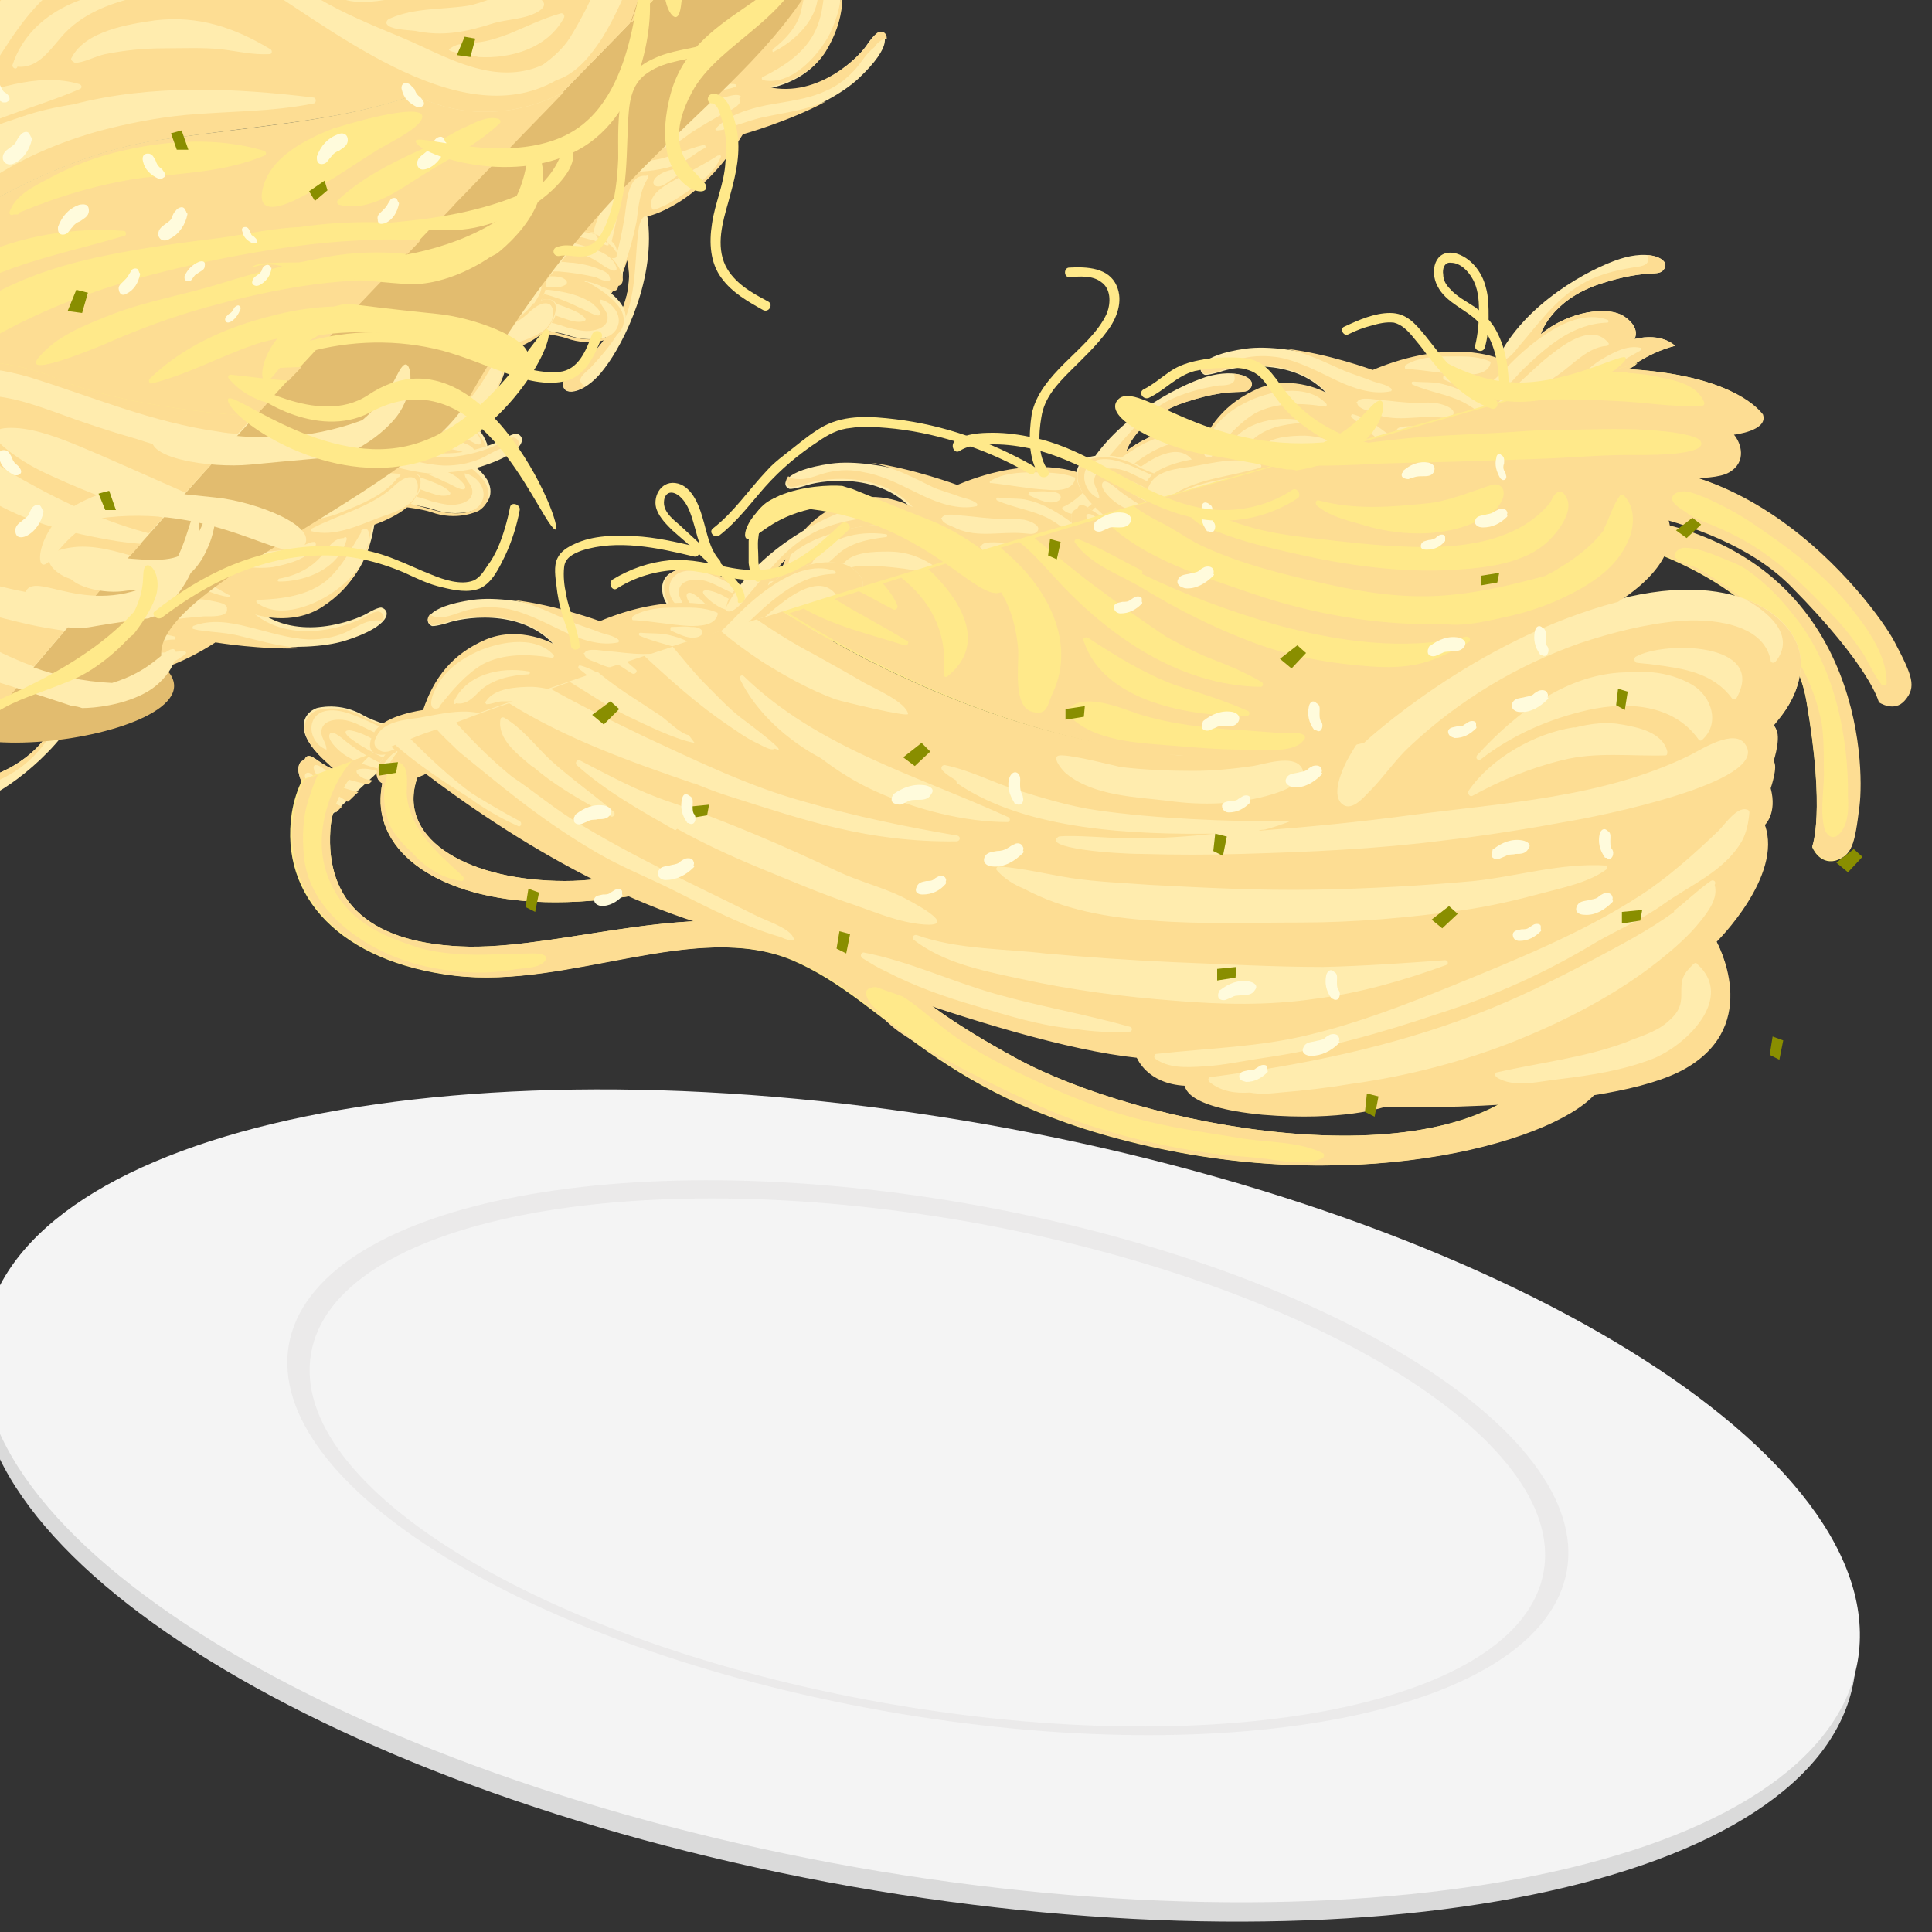 <?xml version="1.0" encoding="utf-8"?>
<!-- Generator: Adobe Illustrator 25.2.1, SVG Export Plug-In . SVG Version: 6.00 Build 0)  -->
<svg version="1.1" id="Layer_2" xmlns="http://www.w3.org/2000/svg" xmlns:xlink="http://www.w3.org/1999/xlink" x="0px" y="0px"
	 viewBox="0 0 200 200" style="enable-background:new 0 0 200 200;" xml:space="preserve">
<rect x="0" y="0" width="200" height="200" fill="#333333" stroke="none"/>
<style type="text/css">
	.st0{fill:#FFE98A;}
	.st1{fill:#FDDD93;}
	.st2{fill:#FFECAE;}
	.st3{fill:#E2BC6F;}
	.st4{fill:#DADADA;}
	.st5{fill:#F4F4F4;}
	.st6{fill:#EBEAEA;}
	.st7{fill:#FFF9B6;}
	.st8{fill:#898E00;}
	.st9{fill:#FFFBDC;}
</style>
<g>
	<g>
		<path class="st0" d="M88-17.9l0.3-0.2c0,0,0.3-0.8,0.1-1.9C88.3-19.2,88.1-18.5,88-17.9z"/>
	</g>
	<path class="st0" d="M91.2-24.9c-0.1,0.2-1.3,4.5-2.8,6.1c0,0-0.1,0.1-0.2,0.2c0,0.1,0,0.2-0.1,0.3c0,0,0,0.1,0.1,0.1
		c0.2,0.2,1.4-0.4,1.4-0.4s1-1.3,1.9-3.4c0.9-2.2,0.5-2.8,0.1-2.9C91.6-25,91.3-25.1,91.2-24.9z"/>
</g>
<g>
	<g>
		<path class="st1" d="M88-17.9l0.3-0.2c0,0,0.3-0.8,0.1-1.9C88.3-19.2,88.1-18.5,88-17.9z"/>
	</g>
	<path class="st1" d="M91.2-24.9c-0.1,0.2-1.3,4.5-2.8,6.1c0,0-0.1,0.1-0.2,0.2c0,0.1,0,0.2-0.1,0.3c0,0,0,0.1,0.1,0.1
		c0.2,0.2,1.4-0.4,1.4-0.4s0.3-0.3,0.6-0.9c-0.2,0.2-0.5,0.4-0.7,0.4c-0.3,0.1-0.2-0.4-0.2-0.5c0.2-0.4,0.5-0.8,0.7-1.2
		c0.4-0.6,0.6-1.1,0.8-1.8c0.1-0.4,0.2-0.8,0.3-1.1c0.1-0.3,0.2-0.6,0.4-0.8c0.3-0.3,0.4,0,0.5,0.4c0-0.6-0.2-0.8-0.4-0.8
		C91.6-25,91.3-25.1,91.2-24.9z"/>
</g>
<g>
	<path class="st2" d="M88.2-18.7c-0.8,4.2-1.7,8.3-2.7,12.5c2.6-1.2,4.8-1.9,5.8-1.9c2.9-0.3,4.4-2.2,4.4-2.2s1.1-1.4-0.3-2.7
		c-1.5-1.4-5.2-1.3-5.2-1.3s0.6-0.3,1.8-0.3c1.2,0,1.9,0,1.6-0.8c0,0,0.6-0.4-0.2-1.3c-0.8-0.8-1.7-1.1-1.7-1.1s0.7-0.1,0.2-0.7
		c-0.5-0.6-1.9-0.6-2.4-0.6C89.4-19.1,88.9-19,88.2-18.7z"/>
	<path class="st1" d="M88.2-18.7c0,0.1,0,0.1,0,0.2c0.9-0.3,2.2-0.6,3,0c0,0,0,0.1,0,0.1c0,0,0,0,0,0c0,0,0,0.1-0.1,0.1
		c-0.3,0.1-0.6,0-0.9,0c-0.3,0-0.7,0-1,0.1c-0.4,0.1-0.8,0.1-1.1,0.2c-0.1,0.3-0.1,0.6-0.2,0.9c0.5-0.1,1-0.2,1.5-0.2
		c1-0.1,2.2-0.3,3.1,0.2c0.2,0.1,0.6,0.4,0.4,0.7c-0.2,0.2-0.7,0.1-1,0.1c-0.4,0-0.9-0.1-1.3-0.2c-1-0.1-1.9,0-2.9,0.1
		c-0.1,0.5-0.2,1-0.3,1.4c0.4-0.2,0.7-0.3,1.1-0.4c0.9-0.3,1.9-0.5,2.8-0.6c0.3,0,1-0.1,1.3,0.3c0,0,0,0,0,0c0.2,0.1,0.2,0.3,0,0.4
		c-0.3,0.2-0.8,0.1-1.2,0.1c-1.3,0.2-2.6,0.6-3.8,1.2c-0.2,0.1-0.3,0.1-0.5,0.2c0,0.2-0.1,0.4-0.1,0.6c0.3-0.2,0.7-0.3,1.1-0.4
		c0.5-0.1,1.2,0.1,0.7,0.7c-0.5,0.5-1.3,0.7-2,0.9c0,0.2-0.1,0.3-0.1,0.5c0.3-0.1,0.6-0.3,0.9-0.4c1.5-0.5,3.1-0.9,4.7-0.7
		c0.3,0,1.4,0.3,1.2,0.8c0,0,0,0,0,0c-0.2,0.4-1.7,0.2-2.1,0.2c-1.5,0-3.2,0-4.7,0.4c0,0-0.1,0-0.1,0c0,0.2-0.1,0.4-0.1,0.6
		c1.2-0.3,2.5-0.5,3.7-0.6c0.5,0,1.1,0,1.6,0c0.5,0.1,0.9,0.3,0.3,0.6c-0.6,0.3-1.4,0.5-2,0.5c-1.3,0.2-2.6,0.2-3.8,0.4
		C86.1-8.9,86-8.5,85.9-8c0.8-0.3,1.7-0.5,2.5-0.7C89.3-8.9,90.1-9,91-9.2c0.9-0.1,1.8-0.3,2.5-0.8c0.6-0.4,1.2-1.1,0.8-1.8
		c-0.3-0.7-1.2-0.8-1.6-1.4c1.2-0.4,2.8,0.5,2.9,1.9c0,1.6-2.1,2.5-3.4,2.8c-2.1,0.5-4,0.6-6.1,1.4C86-7.2,85.8-7.1,85.7-7
		c-0.1,0.3-0.1,0.5-0.2,0.8c2.6-1.2,4.8-1.9,5.8-1.9c2.9-0.3,4.4-2.2,4.4-2.2s1.1-1.4-0.3-2.7c-0.9-0.8-2.6-1.1-3.8-1.2c0,0,0,0,0,0
		c0,0,0,0,0,0c-0.3,0-0.6,0-0.8-0.1c0,0,0,0,0,0c0,0-0.1,0-0.1,0c0,0,0,0,0,0c0,0,0,0-0.1,0c0,0,0,0,0,0c0,0,0,0,0,0c0,0,0,0-0.1,0
		c0,0,0,0,0,0c-0.2,0-0.2,0-0.2,0s0.6-0.3,1.8-0.3c1.2,0,1.9,0,1.6-0.8c0,0,0.6-0.4-0.2-1.3c-0.8-0.8-1.7-1.1-1.7-1.1
		s0.7-0.1,0.2-0.7c-0.5-0.6-1.9-0.6-2.4-0.6C89.4-19.1,88.9-19,88.2-18.7z"/>
	<path class="st2" d="M87.2-10.3c0,0,0.1-1.6-0.5-2.2c-0.6-0.6-1.5-0.6-2.6,0.8c0,0,0.2-0.3,0.4-0.9c-0.2,0.3-0.5,0.7-0.8,1.2
		c0,0-3.1,6.3-8,9.9c-4.9,3.6-8.3,5.7-11.1,8.8c0,0-3.7-0.3-6.6,3.4c-0.1,0.2-0.2,0.3-0.4,0.5c-0.5,1.7-1,3.4-1.5,5.1
		c0.1,1.1,0.4,2.1,0.6,3.2C57,22,57,29.3,53,34c0,0,1.8,0.4,3.8-1.9c0,0,0.1,1.3,2.1,1.3c2.1,0,5.1-2.9,6-6.5c0,0,1.2,3.4-2,7.8
		c-3.2,4.4-4.7,4-4.6,5.2c0.1,1.2,2.4,0.8,4.3-1.8c2-2.6,5.4-9.4,4.4-15.8c0,0,5.3-1,9.9-8.5c0,0,8.4-2.3,12-5.7
		c3.6-3.4,2.9-4.8,1.9-4.6c0,0-0.3,0-1.1,1.2c-0.8,1.2-5.1,5.7-10.4,4.5c0,0,4-0.5,6-3.7c2-3.3,2.1-6.4,1.1-9.8c0,0,2.9-2.7,2.8-4.7
		C89.3-11.2,88-11.1,87.2-10.3z"/>
	<path class="st1" d="M87.2-10.3c0,0,0.1-1.6-0.5-2.2c-0.6-0.6-1.5-0.6-2.6,0.8c0,0,0.2-0.3,0.4-0.9c-0.2,0.3-0.5,0.7-0.8,1.2
		c0,0-3.1,6.3-8,9.9c-4.9,3.6-8.3,5.7-11.1,8.8c0,0-3.7-0.3-6.6,3.4c-0.1,0.2-0.2,0.3-0.4,0.5c-0.5,1.7-1,3.4-1.5,5.1
		c0.1,1.1,0.4,2.1,0.6,3.2C57,22,57,29.3,53,34c0,0,1.8,0.4,3.8-1.9c0,0,0.1,1.3,2.1,1.3c2.1,0,5.1-2.9,6-6.5c0,0,1.2,3.4-2,7.8
		c-3.2,4.4-4.7,4-4.6,5.2c0.1,0.8,1.1,0.8,2.3,0.1c-0.1,0-0.2-0.1-0.3-0.2c-0.7-0.6,0.4-1.3,0.8-1.7c1.3-1.4,2.6-2.9,3.4-4.6
		c1.3-2.9,1.2-5.9,1.5-8.9c0.1-0.7,0.1-1.6,0.6-2.1c0.2-0.2,0.3-0.2,0.4-0.1c0,0,0,0,0,0c0,0,5.3-1,9.9-8.5c0,0,4.7-1.3,8.6-3.4
		c-0.4,0.1-0.7,0.3-1.1,0.4c-1.7,0.6-3.4,0.8-5.2,1.2c-1.1,0.2-2.1,0.6-3.1,0.9c-0.6,0.2-1.2,0.5-1.9,0.5c-0.1,0-0.2-0.1-0.1-0.2
		c1.3-1.4,3.3-2,5.2-2.4c2.1-0.4,4.3-0.6,6.2-1.5c1.2-0.5,2.2-1.3,3.1-2.3c0.6-0.7,1.1-1.6,1.9-2.2C90.9,4.3,91.4,4,91.8,4
		c0-0.6-0.4-0.8-0.8-0.7c0,0-0.3,0-1.1,1.2c-0.8,1.2-5.1,5.7-10.4,4.5c0,0,4-0.5,6-3.7c2-3.3,2.1-6.4,1.1-9.8c0,0,2.9-2.7,2.8-4.7
		C89.3-11.2,88-11.1,87.2-10.3z M69.2,4.2c1.8-1.5,3.9-2.6,5.9-3.8c1.4-0.9,2.6-1.9,3.8-3c1.9-1.9,3.5-4,4.6-6.5
		c0.4-0.9,1-2.7,2.2-2.9c1.4-0.3,1.2,1.3,1,2.2c0,0,0,0.1-0.1,0.1c-0.4,2.2-2.2,4.2-3.7,5.8c-0.7,0.7-1.4,1.3-2.2,1.9
		c-3.3,3-7.3,4.9-11.4,6.5C69.2,4.6,69.1,4.3,69.2,4.2z M65.9,22.9c-0.3,1.5-0.7,3-1.2,4.4c-0.8,2-2.1,4.3-4.3,4.9
		c-0.2,0-0.3-0.2-0.1-0.3c2.9-2.1,3.7-5.7,4.3-9.1c0.3-1.4,0.2-4.8,2.3-4.6c0.1-0.1,0.3,0,0.2,0.2C66.2,19.8,66.1,21.4,65.9,22.9z
		 M67.7,10.3c-0.9,1.1-2.2,1.7-3.4,2.6c-0.7,0.6-1.2,1.3-2,1.9c-0.4,0.3-2.2,0.7-1.5-0.4c0.4-0.6,1.3-1.1,1.8-1.6
		c1.1-1.1,2.1-1.9,3.5-2.4c0.3-0.1,1.3-0.6,1.6-0.4C67.8,10.1,67.8,10.2,67.7,10.3z M71.5,10.1c0.1,0,0.1,0.2,0,0.2
		c0.2,0.5-1.9,1.7-2.1,1.8c-1.1,0.7-2.3,1.4-3.5,2.1c-0.6,0.3-1.4,0.9-2.1,0.8c-0.1,0-0.2-0.2-0.1-0.3c1.5-1.3,3-2.6,4.7-3.7
		C69.3,10.4,70.4,9.7,71.5,10.1z M64.1,10.3C64.1,10.4,64.1,10.4,64.1,10.3c-0.2,0.5-0.7,0.8-1.1,1c-0.5,0.3-1,0.8-1.4,1.3
		c-0.6,0.8-1.2,1.6-1.9,2.3c-0.1,0.1-0.3,0.1-0.3-0.1c0-1.9,1.5-3.4,3.1-4.1C62.6,10.7,64.2,10.1,64.1,10.3z M63,16.5
		c1.4,0.1,2.9,0.3,4.4,0.1c1.9-0.2,3.6-1.2,5.5-1.6c0.1,0,0.2,0.2,0.1,0.3c-1,0.5-1.8,1.3-2.8,1.7c-1.6,0.6-3.4,0.8-5.1,0.8
		c-0.6,0-7,0-6.3-1.2c0.3-0.6,1.1-0.5,1.7-0.4C61.3,16.3,62.2,16.5,63,16.5z M70.7,17.5c0.1,0.1,0.1,0.2,0,0.2
		c-0.5,0.4-1,0.8-1.6,1.2c-0.3,0.2-0.9,0.6-1.3,0.3c-0.4-0.3,0-0.8,0.3-1c0.6-0.5,1.6-0.7,2.4-0.8C70.6,17.4,70.7,17.4,70.7,17.5z
		 M62,18.4c0.3,0.2,0.1,1,0,1.3c-0.3,1.3-0.7,2.7-1.5,3.8c-0.1,0.1-0.2,0.1-0.2,0c-0.3-0.5-0.4-1.2-0.5-1.8
		c-0.1-0.8-0.5-1.9,0.2-2.6C60.4,18.7,61.5,17.8,62,18.4z M62,22.3c0.5-1.4,1.1-3,2.4-3.8c0.1-0.1,0.2,0,0.2,0.2
		c0,0.5-0.2,1-0.3,1.5c-0.1,0.6-0.2,1.1-0.3,1.7c-0.3,1.4-0.6,2.9-1,4.3c-0.5,1.7-1.7,5-4.1,4.3c-0.1,0-0.2-0.2-0.1-0.3
		c1.5-1.3,1.7-3.6,2.4-5.4c0-0.1,0.1-0.2,0.1-0.3C61.5,23.7,61.7,23,62,22.3z M74.6,16.3c-0.6,1.4-1.8,2.4-3.1,3.3
		c-1.2,0.8-2.4,1.7-3.8,2.1c-0.1,0-0.2,0-0.2-0.1c-0.5-1.1,0.8-2.1,1.7-2.6c1.7-1,3.4-1.8,5.1-2.9c0,0,0.1,0,0.1,0
		C74.5,16,74.7,16.1,74.6,16.3z M76.6,10.3c0.2,0.7-1.4,1.3-1.8,1.5c-1.1,0.6-2.1,1.2-3.2,1.9c-0.7,0.5-1.3,1-2,1.3
		c-0.4,0.2-0.8,0.3-1.2,0.3c-0.4,0-0.7-0.2-0.5-0.7c0.1-0.5,0.7-0.7,1.1-0.9c2-1.2,3.5-3.2,5.9-3.6c0.4-0.1,1.5-0.5,1.8-0.1
		C76.5,10.2,76.5,10.2,76.6,10.3z M76.1,9c-1.4,0.5-2.9,0.4-4.4,0.4c-1.7,0-3.3,0.1-4.9,0.3c-1.7,0.2-3.4,0.1-5,0.6
		c-1.1,0.3-1.9,0.9-2.6,1.7c-0.3,0.6-0.6,1.3-0.6,2c-0.1,1.1,0,2.2,0,3.4c0.2,2,0.6,4.1,0.6,6.1c0,1.7-0.2,3.5-0.8,5.1
		c-0.5,1.3-1.3,2.7-2.6,3.3c-0.1,0.1-0.2-0.1-0.2-0.2c0.8-1.8,1.8-3.7,2-5.7c0.2-2.2-0.2-4.4-0.4-6.6c-0.2-1.5-0.4-3-0.2-4.5
		c0.1-1.1,0.3-2.3,1.1-3.1C61.4,6.4,70.7,8.5,76,8.7c0,0,0,0,0,0c0,0,0,0,0,0C76.2,8.7,76.3,8.9,76.1,9z M72.7,5.7
		c-0.1,0-0.2-0.2-0.1-0.3c0.8-0.5,1.6-0.7,2.5-1C76,4.1,76.9,3.5,77.8,3c0.9-0.5,1.8-1.1,2.7-1.8c0.4-0.3,0.7-0.8,1.2-1.2
		c0,0,0.1,0,0.2,0c0.1,0,0.1,0,0.2,0.1c0,1.7-1.8,3.1-3.1,4C77,5.5,75,5.9,72.7,5.7z M83,0.8c0.2-0.9,0.3-2,1.3-2.5
		c0-0.2,0.3-0.2,0.3,0c0.6,3.1-1.9,5.7-4.4,7C80,5.5,79.9,5.3,80,5.1C81.4,4,82.7,2.6,83,0.8z M86.9-1.9c0.4,1.8-0.2,3.7-1,5.4
		c-1.2,2.3-4,5.4-6.9,4.8c-0.1,0-0.2-0.2-0.1-0.3c2.2-1.1,4.4-2.5,5.5-4.8c0.9-1.9,0.9-4,1.1-6.1c-0.1,0-0.1-0.1,0-0.2
		C86.3-4.2,86.8-2.5,86.9-1.9z M89.1-9.2c0.3,1.6-1.4,3.1-2.5,4.1C85-3.4,83.3-1.4,81-0.8c-0.1,0-0.3-0.1-0.2-0.2
		c1.9-2.4,4.5-4.5,5.7-7.4c0.3-0.7,0.8-1.9,1.7-1.8C88.8-10.3,89-9.7,89.1-9.2z"/>
</g>
<g>
	<path class="st2" d="M46.4,41.9c-2.5,3.4-5.1,6.8-7.7,10.1c2.9,0,5.2,0.4,6.1,0.7c2.7,1,4.9-0.1,4.9-0.1s1.6-0.8,0.9-2.6
		c-0.8-1.9-4.2-3.4-4.2-3.4s0.6,0,1.8,0.5c1.1,0.5,1.7,0.8,1.8,0c0,0,0.7-0.1,0.4-1.2c-0.4-1.1-1.1-1.7-1.1-1.7s0.7,0.2,0.5-0.5
		c-0.2-0.8-1.5-1.4-1.9-1.5C47.7,42.1,47.2,42,46.4,41.9z"/>
	<path class="st1" d="M46.4,41.9c0,0-0.1,0.1-0.1,0.1c1,0.1,2.3,0.4,2.7,1.3c0,0.1,0,0.1-0.1,0.1c0,0,0,0,0,0c0,0,0,0-0.1,0
		c-0.3-0.1-0.5-0.2-0.8-0.3c-0.3-0.1-0.6-0.3-0.9-0.3c-0.4-0.1-0.7-0.2-1.1-0.3c-0.2,0.2-0.4,0.5-0.5,0.7c0.5,0.1,1,0.3,1.4,0.4
		c1,0.3,2.1,0.7,2.7,1.6c0.1,0.2,0.4,0.7,0.1,0.8c-0.3,0.1-0.7-0.2-0.9-0.3c-0.4-0.2-0.7-0.5-1.1-0.7c-0.8-0.5-1.7-0.8-2.7-1.1
		c-0.3,0.4-0.6,0.8-0.9,1.2c0.4,0,0.8,0.1,1.2,0.1c0.9,0.1,1.9,0.3,2.8,0.7c0.3,0.1,1,0.4,1,0.8c0,0,0,0,0,0
		c0.1,0.2,0.1,0.4-0.2,0.4c-0.4,0-0.8-0.2-1.2-0.4c-1.3-0.3-2.6-0.5-3.9-0.6c-0.2,0-0.4,0-0.5,0c-0.1,0.2-0.3,0.3-0.4,0.5
		c0.4,0,0.8,0,1.1,0.1c0.5,0.1,1.1,0.6,0.3,0.9c-0.7,0.3-1.5,0.1-2.2,0c-0.1,0.1-0.2,0.3-0.3,0.4c0.3,0,0.6,0,1,0
		c1.6,0.2,3.2,0.5,4.5,1.4c0.2,0.2,1.1,0.9,0.8,1.2c0,0,0,0,0,0c-0.3,0.3-1.6-0.6-2-0.7c-1.4-0.7-2.9-1.3-4.4-1.6c0,0-0.1,0-0.1,0
		c-0.1,0.2-0.3,0.4-0.4,0.5c1.2,0.3,2.4,0.6,3.6,1.1c0.5,0.2,1,0.4,1.4,0.7c0.4,0.3,0.7,0.6,0,0.7c-0.7,0.1-1.4-0.2-2-0.4
		c-1.2-0.4-2.4-0.9-3.6-1.3c-0.3,0.4-0.6,0.7-0.9,1.1c0.9,0.1,1.7,0.3,2.5,0.5c0.9,0.2,1.7,0.4,2.5,0.7c0.9,0.2,1.8,0.5,2.7,0.3
		c0.7-0.1,1.5-0.5,1.5-1.3c0-0.8-0.8-1.2-0.8-1.9c1.2,0.2,2.4,1.6,1.8,2.9c-0.7,1.5-2.9,1.3-4.2,1.1c-2.1-0.5-3.9-1.2-6.1-1.3
		c-0.2,0-0.4,0-0.6,0c-0.2,0.2-0.3,0.4-0.5,0.6c2.9,0,5.2,0.4,6.1,0.7c2.7,1,4.9-0.1,4.9-0.1s1.6-0.8,0.9-2.6
		c-0.5-1.1-1.9-2.1-2.9-2.7c0,0,0,0,0,0c0,0,0,0,0,0c-0.3-0.2-0.5-0.3-0.7-0.4c0,0,0,0,0,0c0,0-0.1,0-0.1,0c0,0,0,0,0,0
		c0,0,0,0-0.1,0c0,0,0,0,0,0c0,0,0,0,0,0c0,0,0,0,0,0c0,0,0,0,0,0c-0.1-0.1-0.2-0.1-0.2-0.1s0.6,0,1.8,0.5c1.1,0.5,1.7,0.8,1.8,0
		c0,0,0.7-0.1,0.4-1.2c-0.4-1.1-1.1-1.7-1.1-1.7s0.7,0.2,0.5-0.5c-0.2-0.8-1.5-1.4-1.9-1.5C47.7,42.1,47.2,42,46.4,41.9z"/>
	<path class="st2" d="M42,49.1c0,0,0.8-1.4,0.5-2.2c-0.3-0.8-1.1-1.1-2.7-0.4c0,0,0.3-0.2,0.8-0.6c-0.4,0.2-0.8,0.5-1.2,0.8
		c0,0-5.5,4.4-11.5,5.6c-6,1.2-9.9,1.6-13.8,3.2c0,0-3.2-1.8-7.5,0.2c-0.2,0.1-0.3,0.2-0.5,0.3c-1.2,1.3-2.3,2.7-3.5,4
		c-0.4,1-0.5,2.1-0.9,3.1C0.8,65.4-2.3,72-7.9,74.6c0,0,1.5,1.1,4.3-0.1c0,0-0.5,1.2,1.4,2.1c1.9,0.9,5.8-0.5,8.3-3.3
		c0,0-0.4,3.6-5.1,6.2C-3.9,82-5,81-5.5,82.1c-0.4,1.1,1.8,1.7,4.7,0.2c2.9-1.5,8.9-6.2,10.7-12.5c0,0,5.2,1.3,12.6-3.5
		c0,0,8.6,1.5,13.3,0c4.7-1.5,4.7-3.1,3.7-3.4c0,0-0.3-0.1-1.5,0.6c-1.2,0.7-7.1,3-11.3-0.3c0,0,3.8,1.3,7-0.8
		c3.2-2.1,4.6-4.9,5.1-8.4c0,0,3.8-1.2,4.6-3.1C44.2,49.2,43,48.7,42,49.1z"/>
	<path class="st1" d="M42,49.1c0,0,0.8-1.4,0.5-2.2c-0.3-0.8-1.1-1.1-2.7-0.4c0,0,0.3-0.2,0.8-0.6c-0.4,0.2-0.8,0.5-1.2,0.8
		c0,0-5.5,4.4-11.5,5.6c-6,1.2-9.9,1.6-13.8,3.2c0,0-3.2-1.8-7.5,0.2c-0.2,0.1-0.3,0.2-0.5,0.3c-1.2,1.3-2.3,2.7-3.5,4
		c-0.4,1-0.5,2.1-0.9,3.1C0.8,65.4-2.3,72-7.9,74.6c0,0,1.5,1.1,4.3-0.1c0,0-0.5,1.2,1.4,2.1c1.9,0.9,5.8-0.5,8.3-3.3
		c0,0-0.4,3.6-5.1,6.2C-3.9,82-5,81-5.5,82.1c-0.3,0.7,0.6,1.2,2,1.1c-0.1-0.1-0.1-0.2-0.2-0.3c-0.3-0.8,0.9-1,1.4-1.2
		c1.8-0.7,3.6-1.5,5-2.7c2.4-2,3.6-4.8,5.2-7.4c0.3-0.6,0.8-1.5,1.4-1.7c0.2-0.1,0.3,0,0.4,0.1c0,0,0,0,0,0c0,0,5.2,1.3,12.6-3.5
		c0,0,4.8,0.8,9.2,0.6c-0.4,0-0.8-0.1-1.2-0.1c-1.8-0.2-3.5-0.7-5.2-1.1c-1.1-0.3-2.1-0.4-3.2-0.5c-0.6-0.1-1.3-0.1-1.9-0.3
		c-0.1,0-0.1-0.2,0-0.3c1.8-0.7,3.8-0.4,5.7,0.1c2.1,0.5,4.1,1.2,6.3,1.3c1.3,0,2.5-0.2,3.7-0.7c0.9-0.4,1.7-1,2.6-1.2
		c0.4-0.1,1-0.1,1.3,0c0.3-0.5,0-0.9-0.4-1c0,0-0.3-0.1-1.5,0.6c-1.2,0.7-7.1,3-11.3-0.3c0,0,3.8,1.3,7-0.8c3.2-2.1,4.6-4.9,5.1-8.4
		c0,0,3.8-1.2,4.6-3.1C44.2,49.2,43,48.7,42,49.1z M19.5,54.6c2.3-0.6,4.6-0.6,7-1c1.6-0.2,3.2-0.7,4.7-1.1c2.5-0.9,4.9-2.1,6.9-3.9
		c0.7-0.7,2.1-2,3.2-1.7c1.4,0.4,0.5,1.7,0,2.5c0,0-0.1,0-0.1,0c-1.3,1.8-3.8,2.8-5.8,3.6c-0.9,0.4-1.8,0.6-2.8,0.8
		c-4.2,1.3-8.7,1.3-13.1,1C19.3,54.8,19.3,54.6,19.5,54.6z M8.5,70c-0.9,1.2-1.9,2.4-3,3.5c-1.6,1.5-3.7,3-6,2.6
		c-0.2,0-0.2-0.3,0-0.3c3.5-0.7,5.8-3.6,7.8-6.3c0.8-1.1,2.2-4.2,4.1-3.2c0.1,0,0.3,0.2,0.1,0.3C10.1,67.3,9.4,68.7,8.5,70z
		 M15.5,59.4c-1.3,0.6-2.8,0.6-4.1,0.9c-0.9,0.2-1.7,0.7-2.6,0.8c-0.5,0.1-2.3-0.3-1.2-1c0.6-0.4,1.6-0.5,2.3-0.7
		c1.5-0.5,2.7-0.9,4.2-0.6c0.3,0,1.5,0,1.6,0.3C15.7,59.2,15.7,59.3,15.5,59.4z M19,60.8c0.1,0.1,0,0.2-0.1,0.2
		c0,0.6-2.5,0.7-2.7,0.7c-1.3,0.1-2.7,0.3-4,0.4c-0.7,0-1.6,0.2-2.3-0.2c-0.1-0.1-0.1-0.2,0.1-0.3c1.9-0.5,3.9-1.1,5.8-1.4
		C16.9,60.2,18.2,60,19,60.8z M12.2,57.9C12.2,57.9,12.2,57.9,12.2,57.9c-0.4,0.4-1,0.4-1.4,0.4c-0.6,0.1-1.2,0.3-1.8,0.6
		c-0.9,0.4-1.8,0.9-2.7,1.2c-0.1,0-0.3-0.1-0.2-0.2c0.8-1.7,2.8-2.4,4.6-2.4C10.7,57.6,12.4,57.7,12.2,57.9z M8.6,63
		c1.3,0.7,2.5,1.5,3.9,2c1.8,0.6,3.8,0.4,5.6,0.9c0.1,0,0.1,0.3,0,0.3c-1.1,0-2.2,0.4-3.2,0.3c-1.7-0.1-3.4-0.8-5-1.5
		c-0.6-0.2-6.3-3-5.2-3.8c0.5-0.4,1.2,0,1.7,0.3C7.2,62.1,7.9,62.6,8.6,63z M15.1,67.2c0,0.1,0,0.2-0.1,0.2
		c-0.6,0.1-1.3,0.3-1.9,0.4c-0.3,0-1.1,0.1-1.3-0.3c-0.2-0.4,0.3-0.7,0.7-0.8c0.8-0.2,1.7,0.1,2.5,0.2C15.1,67,15.1,67.1,15.1,67.2z
		 M6.9,64.2c0.2,0.3-0.4,0.9-0.5,1.2c-0.8,1.1-1.8,2.1-2.9,2.8c-0.1,0-0.2,0-0.2-0.1c-0.1-0.6,0.1-1.2,0.3-1.8
		c0.2-0.8,0.4-1.9,1.3-2.2C5.3,63.8,6.7,63.5,6.9,64.2z M5.2,67.8c1-1.1,2.3-2.2,3.8-2.4c0.1,0,0.2,0.1,0.1,0.2
		c-0.3,0.5-0.6,0.8-0.9,1.2c-0.3,0.5-0.6,0.9-1,1.4c-0.9,1.2-1.7,2.4-2.7,3.4C3.3,73,0.8,75.4-1,73.8c-0.1-0.1-0.1-0.2,0.1-0.3
		C1,73,2.2,71,3.5,69.7c0.1-0.1,0.2-0.2,0.3-0.2C4.2,68.8,4.7,68.3,5.2,67.8z M19.2,67.7c-1.2,1-2.7,1.4-4.2,1.7
		c-1.4,0.3-2.9,0.6-4.3,0.3c-0.1,0-0.1-0.1-0.1-0.2c0.1-1.2,1.6-1.5,2.6-1.7c1.9-0.2,3.9-0.2,5.8-0.4c0,0,0.1,0,0.1,0
		C19.3,67.5,19.3,67.6,19.2,67.7z M23.5,63.2c-0.1,0.7-1.8,0.6-2.3,0.6c-1.2,0.1-2.5,0.2-3.7,0.4c-0.8,0.1-1.6,0.3-2.4,0.3
		c-0.4,0-0.9-0.1-1.2-0.3c-0.3-0.2-0.5-0.4-0.2-0.8C14,63,14.6,63.1,15,63c2.3-0.2,4.5-1.4,6.9-0.8c0.4,0.1,1.5,0.2,1.6,0.7
		C23.5,63,23.5,63.1,23.5,63.2z M23.7,61.8c-1.5-0.2-2.8-0.9-4.2-1.5c-1.5-0.7-3-1.3-4.6-1.9c-1.6-0.6-3.1-1.4-4.8-1.6
		c-1.1-0.2-2.1,0-3,0.5c-0.5,0.5-1.1,0.9-1.4,1.6c-0.6,1-1,2-1.4,3c-0.7,1.9-1.2,3.9-2,5.8c-0.7,1.6-1.6,3.1-2.9,4.2
		c-1,0.9-2.3,1.9-3.7,1.9c-0.1,0-0.2-0.2-0.1-0.3c1.5-1.3,3.2-2.6,4.3-4.3c1.1-1.9,1.8-4.1,2.4-6.1c0.4-1.4,1-2.8,1.7-4.1
		c0.6-1,1.3-2,2.3-2.4c5.2-3.3,12.8,2.5,17.4,5c0,0,0,0,0,0c0,0,0,0,0,0C23.9,61.5,23.9,61.8,23.7,61.8z M22,57.4
		c-0.1-0.1-0.1-0.3,0-0.3c0.9-0.1,1.8,0.1,2.7,0.1c1,0.1,2.1,0,3.1-0.1c1.1-0.1,2.2-0.2,3.2-0.5c0.5-0.1,1-0.5,1.5-0.5
		c0.1,0,0.1,0,0.1,0.1c0.1,0,0.1,0.1,0.1,0.2c-0.7,1.5-3,2-4.4,2.3C26,59,24,58.5,22,57.4z M33.4,57.4c0.6-0.8,1.2-1.7,2.2-1.7
		c0.1-0.2,0.3-0.1,0.3,0.1c-0.8,3-4.1,4.4-7,4.4c-0.2,0-0.2-0.2,0-0.3C30.6,59.6,32.3,58.8,33.4,57.4z M38.1,56.6
		c-0.4,1.8-1.7,3.3-3.2,4.4c-2.1,1.6-5.9,3.2-8.3,1.4c-0.1-0.1-0.1-0.3,0.1-0.3c2.5-0.1,5.1-0.4,7.1-2c1.6-1.4,2.5-3.2,3.6-5
		c0-0.1,0-0.1,0-0.2C38.5,54.2,38.2,56,38.1,56.6z M43.2,50.9c-0.4,1.6-2.6,2.2-4,2.7c-2.1,0.8-4.6,2-6.9,1.4c-0.1,0-0.2-0.2,0-0.3
		c2.7-1.4,6-2.2,8.3-4.2c0.5-0.5,1.5-1.4,2.3-1C43.3,49.8,43.3,50.4,43.2,50.9z"/>
</g>
<g>
	<path class="st2" d="M71.1,70.2c3.1-2.9,6.3-5.8,9.5-8.5c-2.8-0.5-5-1.3-5.9-1.8c-2.5-1.5-4.8-0.8-4.8-0.8s-1.7,0.4-1.3,2.4
		c0.4,2,3.5,4.1,3.5,4.1s-0.6-0.1-1.6-0.8c-1-0.7-1.5-1.1-1.7-0.3c0,0-0.7,0-0.6,1.2c0.2,1.1,0.8,1.9,0.8,1.9s-0.6-0.4-0.6,0.4
		c0,0.8,1.2,1.6,1.6,1.8C69.8,69.8,70.3,70,71.1,70.2z"/>
	<path class="st1" d="M71.1,70.2c0,0,0.1-0.1,0.1-0.1c-0.9-0.3-2.2-0.8-2.4-1.8c0-0.1,0-0.1,0.1-0.1c0,0,0,0,0,0c0,0,0,0,0.1,0
		c0.3,0.1,0.5,0.3,0.7,0.5c0.3,0.2,0.6,0.4,0.9,0.5c0.3,0.2,0.7,0.3,1.1,0.5c0.2-0.2,0.4-0.4,0.7-0.6c-0.5-0.2-0.9-0.4-1.3-0.7
		c-0.9-0.5-1.9-1.1-2.4-2c-0.1-0.2-0.3-0.7,0.1-0.8c0.3-0.1,0.6,0.3,0.8,0.5c0.3,0.3,0.6,0.6,1,0.9c0.7,0.6,1.5,1.1,2.4,1.6
		c0.4-0.3,0.7-0.7,1.1-1c-0.4-0.1-0.8-0.2-1.1-0.3c-0.9-0.3-1.8-0.7-2.6-1.2c-0.3-0.2-0.9-0.5-0.9-1c0,0,0,0,0,0
		c-0.1-0.2,0-0.4,0.2-0.4c0.4,0,0.8,0.4,1.1,0.6c1.2,0.6,2.5,1,3.8,1.3c0.2,0,0.4,0.1,0.5,0.1c0.2-0.1,0.3-0.3,0.5-0.4
		c-0.4-0.1-0.8-0.1-1.1-0.3c-0.4-0.2-1-0.8-0.2-0.9c0.7-0.1,1.5,0.2,2.1,0.4c0.1-0.1,0.2-0.2,0.4-0.3c-0.3-0.1-0.6-0.1-0.9-0.2
		c-1.5-0.5-3.1-1.1-4.2-2.2c-0.2-0.2-0.9-1.1-0.5-1.4c0,0,0,0,0,0c0.4-0.3,1.5,0.8,1.8,1.1c1.2,0.9,2.6,1.8,4.1,2.4c0,0,0.1,0,0.1,0
		c0.2-0.1,0.3-0.3,0.5-0.4c-1.1-0.5-2.3-1.1-3.3-1.7c-0.5-0.3-0.9-0.6-1.3-1c-0.3-0.3-0.6-0.7,0.1-0.7c0.7,0.1,1.4,0.4,1.9,0.7
		c1.1,0.6,2.2,1.3,3.3,1.9c0.3-0.3,0.7-0.6,1-0.9c-0.8-0.3-1.6-0.6-2.4-0.9c-0.8-0.3-1.6-0.7-2.4-1.1c-0.8-0.4-1.6-0.8-2.5-0.8
		c-0.7,0-1.6,0.2-1.8,1c-0.2,0.8,0.5,1.3,0.5,2.1c-1.2-0.4-2-2-1.2-3.2c0.9-1.3,3.1-0.8,4.3-0.3c2,0.9,3.6,1.9,5.7,2.4
		c0.2,0.1,0.4,0.1,0.6,0.1c0.2-0.2,0.4-0.3,0.6-0.5c-2.8-0.5-5-1.3-5.9-1.8c-2.5-1.5-4.8-0.8-4.8-0.8s-1.7,0.4-1.3,2.4
		c0.2,1.2,1.4,2.4,2.4,3.2c0,0,0,0,0,0c0,0,0,0,0,0c0.2,0.2,0.4,0.4,0.6,0.5c0,0,0,0,0,0c0,0,0,0,0.1,0.1c0,0,0,0,0,0c0,0,0,0,0.1,0
		c0,0,0,0,0,0c0,0,0,0,0,0c0,0,0,0,0,0c0,0,0,0,0,0c0.1,0.1,0.2,0.1,0.2,0.1s-0.6-0.1-1.6-0.8c-1-0.7-1.5-1.1-1.7-0.3
		c0,0-0.7,0-0.6,1.2c0.2,1.1,0.8,1.9,0.8,1.9s-0.6-0.4-0.6,0.4c0,0.8,1.2,1.6,1.6,1.8C69.8,69.8,70.3,70,71.1,70.2z"/>
	<path class="st2" d="M76.8,63.9c0,0-1,1.2-0.9,2.1c0.1,0.9,0.8,1.3,2.6,0.9c0,0-0.3,0.2-0.9,0.5c0.4-0.1,0.8-0.3,1.3-0.5
		c0,0,6.2-3.3,12.3-3.4c6.1-0.1,10.1,0.3,14.2-0.6c0,0,2.8,2.4,7.4,1.2c0.2-0.1,0.4-0.1,0.6-0.2c1.4-1.1,2.8-2.2,4.2-3.3
		c0.6-1,0.9-2,1.4-2.9c1.2-2.3,5.5-8.2,11.5-9.7c0,0-1.2-1.4-4.2-0.7c0,0,0.7-1.1-1-2.3c-1.7-1.2-5.8-0.6-8.7,1.7c0,0,1-3.4,6.2-5.1
		c5.2-1.7,6.1-0.5,6.7-1.5c0.6-1-1.5-2-4.6-1.1c-3.1,1-9.9,4.5-12.8,10.3c0,0-4.9-2.3-13,1.1c0,0-8.1-3.1-13.1-2.4
		c-4.9,0.7-5.2,2.2-4.3,2.6c0,0,0.2,0.1,1.6-0.3c1.3-0.5,7.5-1.6,11.1,2.4c0,0-3.5-2-7.1-0.5c-3.5,1.4-5.5,4-6.6,7.3
		c0,0-3.9,0.5-5.1,2.2C74.5,63.5,75.7,64.1,76.8,63.9z"/>
	<path class="st1" d="M76.8,63.9c0,0-1,1.2-0.9,2.1c0.1,0.9,0.8,1.3,2.6,0.9c0,0-0.3,0.2-0.9,0.5c0.4-0.1,0.8-0.3,1.3-0.5
		c0,0,6.2-3.3,12.3-3.4c6.1-0.1,10.1,0.3,14.2-0.6c0,0,2.8,2.4,7.4,1.2c0.2-0.1,0.4-0.1,0.6-0.2c1.4-1.1,2.8-2.2,4.2-3.3
		c0.6-1,0.9-2,1.4-2.9c1.2-2.3,5.5-8.2,11.5-9.7c0,0-1.2-1.4-4.2-0.7c0,0,0.7-1.1-1-2.3c-1.7-1.2-5.8-0.6-8.7,1.7c0,0,1-3.4,6.2-5.1
		c5.2-1.7,6.1-0.5,6.7-1.5c0.4-0.6-0.4-1.3-1.8-1.4c0.1,0.1,0.1,0.2,0.1,0.3c0.2,0.9-1.1,0.9-1.6,0.9c-1.9,0.3-3.8,0.8-5.5,1.7
		c-2.7,1.5-4.4,4.1-6.5,6.3c-0.4,0.5-1,1.3-1.7,1.4c-0.2,0-0.3,0-0.4-0.2c0,0,0,0,0,0c0,0-4.9-2.3-13,1.1c0,0-4.6-1.7-8.9-2.3
		c0.4,0.1,0.8,0.2,1.2,0.3c1.7,0.5,3.3,1.3,4.9,2.1c1,0.5,2,0.7,3,1.1c0.6,0.2,1.3,0.3,1.8,0.7c0.1,0.1,0.1,0.2,0,0.3
		c-1.9,0.4-3.9-0.3-5.6-1.1c-1.9-0.9-3.8-2-6-2.4c-1.3-0.3-2.5-0.3-3.8,0c-0.9,0.2-1.9,0.7-2.8,0.7c-0.4,0-1,0-1.3-0.3
		c-0.4,0.5-0.2,0.9,0.2,1.1c0,0,0.2,0.1,1.6-0.3c1.3-0.5,7.5-1.6,11.1,2.4c0,0-3.5-2-7.1-0.5c-3.5,1.4-5.5,4-6.6,7.3
		c0,0-3.9,0.5-5.1,2.2C74.5,63.5,75.7,64.1,76.8,63.9z M99.9,62.7c-2.4,0.2-4.7-0.2-7-0.3c-1.6-0.1-3.2,0.1-4.8,0.2
		c-2.6,0.4-5.2,1.2-7.5,2.6c-0.9,0.5-2.4,1.6-3.5,1.1c-1.3-0.6-0.2-1.8,0.5-2.4c0,0,0.1,0,0.1,0c1.7-1.6,4.3-2.1,6.4-2.5
		c0.9-0.2,1.9-0.3,2.9-0.3c4.4-0.5,8.8,0.3,13,1.4C100.1,62.5,100,62.7,99.9,62.7z M113.5,49.6c1.1-1.1,2.3-2.1,3.6-2.9
		c1.8-1.2,4.2-2.2,6.4-1.4c0.2,0.1,0.1,0.3,0,0.3c-3.6,0-6.3,2.4-8.8,4.8c-1,1-3,3.8-4.6,2.4c-0.1,0-0.2-0.2-0.1-0.3
		C111.4,51.9,112.4,50.7,113.5,49.6z M104.6,58.7c1.4-0.4,2.8-0.1,4.2-0.1c0.9,0,1.8-0.4,2.7-0.4c0.5,0,2.2,0.7,1,1.2
		c-0.7,0.3-1.7,0.1-2.4,0.3c-1.5,0.3-2.8,0.3-4.3-0.2c-0.3-0.1-1.4-0.3-1.5-0.6C104.4,58.8,104.5,58.8,104.6,58.7z M101.5,56.7
		c-0.1-0.1,0-0.2,0.1-0.2c0.1-0.6,2.6-0.3,2.8-0.2c1.3,0.1,2.7,0.2,4,0.4c0.7,0.1,1.7,0.1,2.2,0.6c0.1,0.1,0,0.2-0.1,0.3
		c-2,0.1-4,0.3-6,0.3C103.4,57.7,102.1,57.6,101.5,56.7z M107.6,60.8C107.6,60.8,107.6,60.8,107.6,60.8c0.5-0.3,1-0.2,1.5-0.2
		c0.6,0,1.2-0.1,1.8-0.2c1-0.3,1.9-0.6,2.9-0.7c0.1,0,0.2,0.1,0.2,0.2c-1.1,1.6-3.2,1.9-4.9,1.5C109,61.4,107.4,60.9,107.6,60.8z
		 M112.1,56.4c-1.1-0.9-2.2-2-3.5-2.7c-1.7-0.9-3.6-1.1-5.4-1.9c-0.1-0.1-0.1-0.3,0.1-0.3c1.1,0.2,2.2,0,3.2,0.3
		c1.7,0.4,3.2,1.4,4.6,2.4c0.5,0.3,5.7,4.1,4.4,4.7c-0.6,0.3-1.2-0.2-1.6-0.6C113.3,57.6,112.8,57,112.1,56.4z M106.5,51.1
		c0-0.1,0-0.2,0.1-0.2c0.7,0,1.3-0.1,2,0c0.3,0,1.1,0,1.2,0.5c0.1,0.4-0.5,0.6-0.8,0.6c-0.8,0.1-1.7-0.4-2.4-0.7
		C106.5,51.3,106.4,51.2,106.5,51.1z M114,55.6c-0.1-0.3,0.5-0.9,0.7-1.1c1-0.9,2.2-1.8,3.4-2.2c0.1,0,0.2,0.1,0.2,0.1
		c0,0.6-0.3,1.2-0.6,1.7c-0.4,0.7-0.7,1.8-1.7,2C115.5,56.2,114.1,56.3,114,55.6z M116.3,52.4c-1.2,0.8-2.6,1.8-4.2,1.7
		c-0.1,0-0.2-0.2-0.1-0.3c0.3-0.4,0.7-0.7,1.1-1c0.4-0.4,0.8-0.8,1.2-1.2c1.1-1,2.2-2,3.3-2.9c1.4-1.1,4.3-3,5.8-1.1
		c0.1,0.1,0,0.2-0.1,0.3c-2,0.1-3.5,1.9-5.1,2.9c-0.1,0.1-0.2,0.1-0.3,0.2C117.5,51.5,116.9,52,116.3,52.4z M102.5,49.8
		c1.3-0.8,2.9-0.9,4.4-0.9c1.4,0,2.9,0,4.3,0.5c0.1,0,0.1,0.1,0.1,0.2c-0.3,1.2-1.9,1.2-2.9,1.1c-1.9-0.1-3.9-0.5-5.8-0.7
		c0,0-0.1,0-0.1,0C102.5,50.1,102.4,49.9,102.5,49.8z M97.5,53.6c0.3-0.6,1.9-0.2,2.4-0.2c1.2,0.1,2.4,0.3,3.7,0.3
		c0.8,0,1.6,0,2.4,0.1c0.4,0.1,0.8,0.2,1.2,0.5c0.3,0.2,0.4,0.5,0.1,0.8c-0.4,0.3-1,0.1-1.4,0.1c-2.3-0.2-4.7,0.5-6.9-0.5
		c-0.3-0.2-1.5-0.5-1.5-1C97.4,53.7,97.4,53.6,97.5,53.6z M97.1,54.8c1.5,0.4,2.6,1.4,3.8,2.3c1.3,1,2.7,1.8,4.1,2.7
		c1.4,0.8,2.8,1.9,4.4,2.5c1.1,0.4,2.1,0.4,3.1,0.1c0.6-0.3,1.2-0.7,1.7-1.3c0.7-0.8,1.4-1.8,1.9-2.7c1.1-1.7,1.9-3.6,3.1-5.3
		c1-1.4,2.2-2.7,3.6-3.6c1.2-0.7,2.6-1.4,4-1.2c0.1,0,0.1,0.2,0,0.3c-1.8,1-3.6,1.9-5,3.5c-1.4,1.6-2.5,3.7-3.5,5.6
		c-0.7,1.3-1.5,2.6-2.4,3.7c-0.7,0.8-1.6,1.7-2.7,1.9c-5.8,2.3-12.1-4.8-16.2-8.1c0,0,0,0,0,0c0,0,0,0,0,0
		C96.8,55.1,96.9,54.8,97.1,54.8z M97.9,59.5c0.1,0.1,0.1,0.3-0.1,0.3c-0.9-0.1-1.7-0.4-2.6-0.6c-1-0.3-2.1-0.4-3.1-0.5
		c-1.1-0.1-2.2-0.2-3.2-0.1c-0.5,0-1.1,0.3-1.6,0.2c-0.1,0-0.1,0-0.1-0.1c-0.1,0-0.1-0.1,0-0.2c0.9-1.4,3.3-1.4,4.8-1.4
		C94.3,57.1,96.1,58,97.9,59.5z M86.7,57.4c-0.7,0.6-1.4,1.5-2.5,1.2c-0.1,0.2-0.3,0-0.2-0.2c1.4-2.8,4.9-3.5,7.7-3.1
		c0.2,0,0.2,0.3,0,0.3C89.9,55.8,88,56.2,86.7,57.4z M81.9,57.3c0.8-1.7,2.3-2.9,4-3.7c2.3-1.2,6.4-2.1,8.4,0.2
		c0.1,0.1,0,0.3-0.1,0.3c-2.4-0.4-5.1-0.6-7.3,0.7c-1.9,1-3.1,2.7-4.4,4.3c0,0.1,0,0.1-0.1,0.2C81.1,59.6,81.7,57.9,81.9,57.3z
		 M75.9,62c0.7-1.5,3-1.6,4.4-1.9c2.3-0.4,4.9-1.1,7.1-0.1c0.1,0.1,0.1,0.2,0,0.3c-2.9,0.8-6.3,1-8.9,2.6c-0.6,0.4-1.7,1.1-2.4,0.5
		C75.5,63,75.6,62.5,75.9,62z"/>
</g>
<g>
	<path class="st2" d="M60.4,23.9c-2.5,3.4-5.1,6.8-7.7,10.1c2.9,0,5.2,0.4,6.1,0.7c2.7,1,4.9-0.1,4.9-0.1s1.6-0.8,0.9-2.6
		c-0.8-1.9-4.2-3.4-4.2-3.4s0.6,0,1.8,0.5c1.1,0.5,1.7,0.8,1.8,0c0,0,0.7-0.1,0.4-1.2c-0.4-1.1-1.1-1.7-1.1-1.7s0.7,0.2,0.5-0.5
		c-0.2-0.8-1.5-1.4-1.9-1.5C61.7,24.1,61.2,24,60.4,23.9z"/>
	<path class="st1" d="M60.4,23.9c0,0-0.1,0.1-0.1,0.1c1,0.1,2.3,0.4,2.7,1.3c0,0.1,0,0.1-0.1,0.1c0,0,0,0,0,0c0,0,0,0-0.1,0
		c-0.3-0.1-0.5-0.2-0.8-0.3c-0.3-0.1-0.6-0.3-0.9-0.3c-0.4-0.1-0.7-0.2-1.1-0.3c-0.2,0.2-0.4,0.5-0.5,0.7c0.5,0.1,1,0.3,1.4,0.4
		c1,0.3,2.1,0.7,2.7,1.6c0.1,0.2,0.4,0.7,0.1,0.8c-0.3,0.1-0.7-0.2-0.9-0.3c-0.4-0.2-0.7-0.5-1.1-0.7c-0.8-0.5-1.7-0.8-2.7-1.1
		c-0.3,0.4-0.6,0.8-0.9,1.2c0.4,0,0.8,0.1,1.2,0.1c0.9,0.1,1.9,0.3,2.8,0.7c0.3,0.1,1,0.4,1,0.8c0,0,0,0,0,0
		c0.1,0.2,0.1,0.4-0.2,0.4c-0.4,0-0.8-0.2-1.2-0.4c-1.3-0.3-2.6-0.5-3.9-0.6c-0.2,0-0.4,0-0.5,0c-0.1,0.2-0.3,0.3-0.4,0.5
		c0.4,0,0.8,0,1.1,0.1c0.5,0.1,1.1,0.6,0.3,0.9c-0.7,0.3-1.5,0.1-2.2,0c-0.1,0.1-0.2,0.3-0.3,0.4c0.3,0,0.6,0,1,0
		c1.6,0.2,3.2,0.5,4.5,1.4c0.2,0.2,1.1,0.9,0.8,1.2c0,0,0,0,0,0c-0.3,0.3-1.6-0.6-2-0.7c-1.4-0.7-2.9-1.3-4.4-1.6c0,0-0.1,0-0.1,0
		c-0.1,0.2-0.3,0.4-0.4,0.5c1.2,0.3,2.4,0.6,3.6,1.1c0.5,0.2,1,0.4,1.4,0.7c0.4,0.3,0.7,0.6,0,0.7c-0.7,0.1-1.4-0.2-2-0.4
		c-1.2-0.4-2.4-0.9-3.6-1.3c-0.3,0.4-0.6,0.7-0.9,1.1c0.9,0.1,1.7,0.3,2.5,0.5c0.9,0.2,1.7,0.4,2.5,0.7c0.9,0.2,1.8,0.5,2.7,0.3
		c0.7-0.1,1.5-0.5,1.5-1.3c0-0.8-0.8-1.2-0.8-1.9c1.2,0.2,2.4,1.6,1.8,2.9c-0.7,1.5-2.9,1.3-4.2,1.1c-2.1-0.5-3.9-1.2-6.1-1.3
		c-0.2,0-0.4,0-0.6,0c-0.2,0.2-0.3,0.4-0.5,0.6c2.9,0,5.2,0.4,6.1,0.7c2.7,1,4.9-0.1,4.9-0.1s1.6-0.8,0.9-2.6
		c-0.5-1.1-1.9-2.1-2.9-2.7c0,0,0,0,0,0c0,0,0,0,0,0c-0.3-0.2-0.5-0.3-0.7-0.4c0,0,0,0,0,0c0,0-0.1,0-0.1,0c0,0,0,0,0,0
		c0,0,0,0-0.1,0c0,0,0,0,0,0c0,0,0,0,0,0c0,0,0,0,0,0c0,0,0,0,0,0c-0.1-0.1-0.2-0.1-0.2-0.1s0.6,0,1.8,0.5c1.1,0.5,1.7,0.8,1.8,0
		c0,0,0.7-0.1,0.4-1.2c-0.4-1.1-1.1-1.7-1.1-1.7s0.7,0.2,0.5-0.5c-0.2-0.8-1.5-1.4-1.9-1.5C61.7,24.1,61.2,24,60.4,23.9z"/>
	<path class="st2" d="M56,31.1c0,0,0.8-1.4,0.5-2.2c-0.3-0.8-1.1-1.1-2.7-0.4c0,0,0.3-0.2,0.8-0.6c-0.4,0.2-0.8,0.5-1.2,0.8
		c0,0-5.5,4.4-11.5,5.6c-6,1.2-9.9,1.6-13.8,3.2c0,0-3.2-1.8-7.5,0.2c-0.2,0.1-0.3,0.2-0.5,0.3c-1.2,1.3-2.3,2.7-3.5,4
		c-0.4,1-0.5,2.1-0.9,3.1c-0.8,2.5-3.9,9.1-9.5,11.7c0,0,1.5,1.1,4.3-0.1c0,0-0.5,1.2,1.4,2.1c1.9,0.9,5.8-0.5,8.3-3.3
		c0,0-0.4,3.6-5.1,6.2C10.1,64,9,63,8.5,64.1c-0.4,1.1,1.8,1.7,4.7,0.2c2.9-1.5,8.9-6.2,10.7-12.5c0,0,5.2,1.3,12.6-3.5
		c0,0,8.6,1.5,13.3,0c4.7-1.5,4.7-3.1,3.7-3.4c0,0-0.3-0.1-1.5,0.6c-1.2,0.7-7.1,3-11.3-0.3c0,0,3.8,1.3,7-0.8
		c3.2-2.1,4.6-4.9,5.1-8.4c0,0,3.8-1.2,4.6-3.1C58.2,31.2,57,30.7,56,31.1z"/>
	<path class="st1" d="M56,31.1c0,0,0.8-1.4,0.5-2.2c-0.3-0.8-1.1-1.1-2.7-0.4c0,0,0.3-0.2,0.8-0.6c-0.4,0.2-0.8,0.5-1.2,0.8
		c0,0-5.5,4.4-11.5,5.6c-6,1.2-9.9,1.6-13.8,3.2c0,0-3.2-1.8-7.5,0.2c-0.2,0.1-0.3,0.2-0.5,0.3c-1.2,1.3-2.3,2.7-3.5,4
		c-0.4,1-0.5,2.1-0.9,3.1c-0.8,2.5-3.9,9.1-9.5,11.7c0,0,1.5,1.1,4.3-0.1c0,0-0.5,1.2,1.4,2.1c1.9,0.9,5.8-0.5,8.3-3.3
		c0,0-0.4,3.6-5.1,6.2C10.1,64,9,63,8.5,64.1c-0.3,0.7,0.6,1.2,2,1.1c-0.1-0.1-0.1-0.2-0.2-0.3c-0.3-0.8,0.9-1,1.4-1.2
		c1.8-0.7,3.6-1.5,5-2.7c2.4-2,3.6-4.8,5.2-7.4c0.3-0.6,0.8-1.5,1.4-1.7c0.2-0.1,0.3,0,0.4,0.1c0,0,0,0,0,0c0,0,5.2,1.3,12.6-3.5
		c0,0,4.8,0.8,9.2,0.6c-0.4,0-0.8-0.1-1.2-0.1c-1.8-0.2-3.5-0.7-5.2-1.1c-1.1-0.3-2.1-0.4-3.2-0.5c-0.6-0.1-1.3-0.1-1.9-0.3
		c-0.1,0-0.1-0.2,0-0.3c1.8-0.7,3.8-0.4,5.7,0.1c2.1,0.5,4.1,1.2,6.3,1.3c1.3,0,2.5-0.2,3.7-0.7c0.9-0.4,1.7-1,2.6-1.2
		c0.4-0.1,1-0.1,1.3,0c0.3-0.5,0-0.9-0.4-1c0,0-0.3-0.1-1.5,0.6c-1.2,0.7-7.1,3-11.3-0.3c0,0,3.8,1.3,7-0.8c3.2-2.1,4.6-4.9,5.1-8.4
		c0,0,3.8-1.2,4.6-3.1C58.2,31.2,57,30.7,56,31.1z M33.5,36.6c2.3-0.6,4.6-0.6,7-1c1.6-0.2,3.2-0.7,4.7-1.1c2.5-0.9,4.9-2.1,6.9-3.9
		c0.7-0.7,2.1-2,3.2-1.7c1.4,0.4,0.5,1.7,0,2.5c0,0-0.1,0-0.1,0c-1.3,1.8-3.8,2.8-5.8,3.6c-0.9,0.4-1.8,0.6-2.8,0.8
		c-4.2,1.3-8.7,1.3-13.1,1C33.3,36.8,33.3,36.6,33.5,36.6z M22.5,52c-0.9,1.2-1.9,2.4-3,3.5c-1.6,1.5-3.7,3-6,2.6
		c-0.2,0-0.2-0.3,0-0.3c3.5-0.7,5.8-3.6,7.8-6.3c0.8-1.1,2.2-4.2,4.1-3.2c0.1,0,0.3,0.2,0.1,0.3C24.1,49.3,23.4,50.7,22.5,52z
		 M29.5,41.4c-1.3,0.6-2.8,0.6-4.1,0.9c-0.9,0.2-1.7,0.7-2.6,0.8c-0.5,0.1-2.3-0.3-1.2-1c0.6-0.4,1.6-0.5,2.3-0.7
		c1.5-0.5,2.7-0.9,4.2-0.6c0.3,0,1.5,0,1.6,0.3C29.7,41.2,29.7,41.3,29.5,41.4z M33,42.8c0.1,0.1,0,0.2-0.1,0.2
		c0,0.6-2.5,0.7-2.7,0.7c-1.3,0.1-2.7,0.3-4,0.4c-0.7,0-1.6,0.2-2.3-0.2c-0.1-0.1-0.1-0.2,0.1-0.3c1.9-0.5,3.9-1.1,5.8-1.4
		C30.9,42.2,32.2,42,33,42.8z M26.2,39.9C26.2,39.9,26.2,39.9,26.2,39.9c-0.4,0.4-1,0.4-1.4,0.4c-0.6,0.1-1.2,0.3-1.8,0.6
		c-0.9,0.4-1.8,0.9-2.7,1.2c-0.1,0-0.3-0.1-0.2-0.2c0.8-1.7,2.8-2.4,4.6-2.4C24.7,39.6,26.4,39.7,26.2,39.9z M22.6,45
		c1.3,0.7,2.5,1.5,3.9,2c1.8,0.6,3.8,0.4,5.6,0.9c0.1,0,0.1,0.3,0,0.3c-1.1,0-2.2,0.4-3.2,0.3c-1.7-0.1-3.4-0.8-5-1.5
		c-0.6-0.2-6.3-3-5.2-3.8c0.5-0.4,1.2,0,1.7,0.3C21.2,44.1,21.9,44.6,22.6,45z M29.1,49.2c0,0.1,0,0.2-0.1,0.2
		c-0.6,0.1-1.3,0.3-1.9,0.4c-0.3,0-1.1,0.1-1.3-0.3c-0.2-0.4,0.3-0.7,0.7-0.8c0.8-0.2,1.7,0.1,2.5,0.2C29.1,49,29.1,49.1,29.1,49.2z
		 M20.9,46.2c0.2,0.3-0.4,0.9-0.5,1.2c-0.8,1.1-1.8,2.1-2.9,2.8c-0.1,0-0.2,0-0.2-0.1c-0.1-0.6,0.1-1.2,0.3-1.8
		c0.2-0.8,0.4-1.9,1.3-2.2C19.3,45.8,20.7,45.5,20.9,46.2z M19.2,49.8c1-1.1,2.3-2.2,3.8-2.4c0.1,0,0.2,0.1,0.1,0.2
		c-0.3,0.5-0.6,0.8-0.9,1.2c-0.3,0.5-0.6,0.9-1,1.4c-0.9,1.2-1.7,2.4-2.7,3.4c-1.2,1.3-3.6,3.8-5.5,2.1c-0.1-0.1-0.1-0.2,0.1-0.3
		c1.9-0.5,3.1-2.5,4.5-3.8c0.1-0.1,0.2-0.2,0.3-0.2C18.2,50.8,18.7,50.3,19.2,49.8z M33.2,49.7c-1.2,1-2.7,1.4-4.2,1.7
		c-1.4,0.3-2.9,0.6-4.3,0.3c-0.1,0-0.1-0.1-0.1-0.2c0.1-1.2,1.6-1.5,2.6-1.7c1.9-0.2,3.9-0.2,5.8-0.4c0,0,0.1,0,0.1,0
		C33.3,49.5,33.3,49.6,33.2,49.7z M37.5,45.2c-0.1,0.7-1.8,0.6-2.3,0.6c-1.2,0.1-2.5,0.2-3.7,0.4c-0.8,0.1-1.6,0.3-2.4,0.3
		c-0.4,0-0.9-0.1-1.2-0.3c-0.3-0.2-0.5-0.4-0.2-0.8C28,45,28.6,45.1,29,45c2.3-0.2,4.5-1.4,6.9-0.8c0.4,0.1,1.5,0.2,1.6,0.7
		C37.5,45,37.5,45.1,37.5,45.2z M37.7,43.8c-1.5-0.2-2.8-0.9-4.2-1.5c-1.5-0.7-3-1.3-4.6-1.9c-1.6-0.6-3.1-1.4-4.8-1.6
		c-1.1-0.2-2.1,0-3,0.5c-0.5,0.5-1.1,0.9-1.4,1.6c-0.6,1-1,2-1.4,3c-0.7,1.9-1.2,3.9-2,5.8c-0.7,1.6-1.6,3.1-2.9,4.2
		c-1,0.9-2.3,1.9-3.7,1.9c-0.1,0-0.2-0.2-0.1-0.3c1.5-1.3,3.2-2.6,4.3-4.3c1.1-1.9,1.8-4.1,2.4-6.1c0.4-1.4,1-2.8,1.7-4.1
		c0.6-1,1.3-2,2.3-2.4c5.2-3.3,12.8,2.5,17.4,5c0,0,0,0,0,0c0,0,0,0,0,0C37.9,43.5,37.9,43.8,37.7,43.8z M36,39.4
		c-0.1-0.1-0.1-0.3,0-0.3c0.9-0.1,1.8,0.1,2.7,0.1c1,0.1,2.1,0,3.1-0.1c1.1-0.1,2.2-0.2,3.2-0.5c0.5-0.1,1-0.5,1.5-0.5
		c0.1,0,0.1,0,0.1,0.1c0.1,0,0.1,0.1,0.1,0.2c-0.7,1.5-3,2-4.4,2.3C40,41,38,40.5,36,39.4z M47.4,39.4c0.6-0.8,1.2-1.7,2.2-1.7
		c0.1-0.2,0.3-0.1,0.3,0.1c-0.8,3-4.1,4.4-7,4.4c-0.2,0-0.2-0.2,0-0.3C44.6,41.6,46.3,40.8,47.4,39.4z M52.1,38.6
		c-0.4,1.8-1.7,3.3-3.2,4.4c-2.1,1.6-5.9,3.2-8.3,1.4c-0.1-0.1-0.1-0.3,0.1-0.3c2.5-0.1,5.1-0.4,7.1-2c1.6-1.4,2.5-3.2,3.6-5
		c0-0.1,0-0.1,0-0.2C52.5,36.2,52.2,38,52.1,38.6z M57.2,32.9c-0.4,1.6-2.6,2.2-4,2.7c-2.1,0.8-4.6,2-6.9,1.4c-0.1,0-0.2-0.2,0-0.3
		c2.7-1.4,6-2.2,8.3-4.2c0.5-0.5,1.5-1.4,2.3-1C57.3,31.8,57.3,32.4,57.2,32.9z"/>
</g>
<g>
	<path class="st2" d="M114.2,58.5c3.1-2.9,6.2-5.8,9.4-8.6c-2.8-0.5-5-1.3-5.9-1.8c-2.5-1.5-4.9-0.8-4.9-0.8s-1.7,0.5-1.3,2.4
		c0.4,2,3.5,4.1,3.5,4.1s-0.6-0.1-1.7-0.8c-1-0.7-1.5-1.1-1.8-0.3c0,0-0.7,0-0.6,1.2c0.2,1.1,0.8,1.9,0.8,1.9s-0.6-0.4-0.6,0.4
		c0,0.8,1.2,1.6,1.6,1.8C112.9,58.1,113.4,58.3,114.2,58.5z"/>
	<path class="st1" d="M114.2,58.5c0,0,0.1-0.1,0.1-0.1c-0.9-0.3-2.2-0.8-2.4-1.7c0-0.1,0-0.1,0.1-0.1c0,0,0,0,0,0c0,0,0,0,0.1,0
		c0.3,0.1,0.5,0.3,0.7,0.5c0.3,0.2,0.6,0.4,0.9,0.5c0.3,0.2,0.7,0.3,1.1,0.5c0.2-0.2,0.4-0.4,0.6-0.6c-0.5-0.2-0.9-0.4-1.3-0.7
		c-0.9-0.5-2-1-2.4-2c-0.1-0.2-0.3-0.7,0.1-0.8c0.3-0.1,0.6,0.3,0.8,0.5c0.3,0.3,0.6,0.6,1,0.9c0.7,0.6,1.6,1.1,2.4,1.6
		c0.4-0.3,0.7-0.7,1.1-1c-0.4-0.1-0.8-0.2-1.1-0.3c-0.9-0.3-1.8-0.6-2.6-1.1c-0.3-0.2-0.9-0.5-0.9-1c0,0,0,0,0,0
		c-0.1-0.2,0-0.4,0.2-0.4c0.4,0,0.8,0.4,1.1,0.6c1.2,0.6,2.5,1,3.8,1.3c0.2,0,0.4,0.1,0.5,0.1c0.2-0.1,0.3-0.3,0.5-0.4
		c-0.4-0.1-0.8-0.1-1.1-0.3c-0.4-0.2-1-0.8-0.2-0.9c0.7-0.1,1.5,0.1,2.1,0.4c0.1-0.1,0.2-0.2,0.4-0.3c-0.3-0.1-0.6-0.1-0.9-0.2
		c-1.5-0.4-3.1-1-4.2-2.2c-0.2-0.2-0.9-1-0.5-1.4c0,0,0,0,0,0c0.4-0.3,1.5,0.8,1.8,1c1.2,0.9,2.6,1.8,4.1,2.4c0,0,0.1,0,0.1,0
		c0.2-0.1,0.3-0.3,0.5-0.4c-1.2-0.5-2.3-1.1-3.3-1.7c-0.5-0.3-0.9-0.6-1.3-0.9c-0.3-0.3-0.6-0.7,0.1-0.7c0.7,0.1,1.4,0.4,2,0.7
		c1.1,0.6,2.2,1.3,3.3,1.9c0.3-0.3,0.7-0.6,1-0.9c-0.8-0.3-1.6-0.6-2.4-0.9c-0.8-0.3-1.6-0.7-2.4-1.1c-0.8-0.4-1.6-0.8-2.6-0.8
		c-0.7,0-1.6,0.2-1.8,1c-0.2,0.8,0.5,1.3,0.5,2.1c-1.2-0.4-2-2-1.3-3.2c0.9-1.4,3.1-0.8,4.3-0.3c2,0.8,3.7,1.8,5.7,2.4
		c0.2,0,0.4,0.1,0.6,0.1c0.2-0.2,0.4-0.3,0.6-0.5c-2.8-0.5-5-1.3-5.9-1.8c-2.5-1.5-4.9-0.8-4.9-0.8s-1.7,0.5-1.3,2.4
		c0.3,1.2,1.5,2.4,2.4,3.2c0,0,0,0,0,0c0,0,0,0,0,0c0.2,0.2,0.4,0.4,0.6,0.5c0,0,0,0,0,0c0,0,0,0,0.1,0.1c0,0,0,0,0,0c0,0,0,0,0.1,0
		c0,0,0,0,0,0c0,0,0,0,0,0c0,0,0,0,0,0c0,0,0,0,0,0c0.1,0.1,0.2,0.1,0.2,0.1s-0.6-0.1-1.7-0.8c-1-0.7-1.5-1.1-1.8-0.3
		c0,0-0.7,0-0.6,1.2c0.2,1.1,0.8,1.9,0.8,1.9s-0.6-0.4-0.6,0.4c0,0.8,1.2,1.6,1.6,1.8C112.9,58.1,113.4,58.3,114.2,58.5z"/>
	<path class="st2" d="M119.9,52.1c0,0-1,1.2-0.9,2.1c0.1,0.9,0.9,1.3,2.6,0.9c0,0-0.3,0.2-0.9,0.5c0.4-0.1,0.8-0.3,1.3-0.5
		c0,0,6.2-3.4,12.3-3.5c6.1-0.1,10.1,0.2,14.2-0.7c0,0,2.9,2.4,7.4,1.1c0.2-0.1,0.4-0.1,0.6-0.2c1.4-1.1,2.8-2.2,4.1-3.3
		c0.5-1,0.9-2,1.4-2.9c1.2-2.3,5.5-8.3,11.4-9.8c0,0-1.3-1.4-4.2-0.7c0,0,0.7-1.1-1-2.3c-1.7-1.2-5.8-0.6-8.7,1.8c0,0,1-3.5,6.1-5.2
		c5.2-1.7,6.1-0.6,6.7-1.6c0.6-1-1.5-2-4.6-1c-3.1,1-9.9,4.6-12.7,10.4c0,0-4.9-2.2-13,1.2c0,0-8.2-3-13.1-2.3
		c-4.9,0.7-5.1,2.3-4.2,2.7c0,0,0.2,0.1,1.6-0.3c1.3-0.5,7.5-1.7,11.1,2.3c0,0-3.5-2-7.1-0.5c-3.5,1.5-5.4,4-6.5,7.3
		c0,0-3.9,0.5-5,2.2C117.6,51.7,118.8,52.3,119.9,52.1z"/>
	<path class="st1" d="M119.9,52.1c0,0-1,1.2-0.9,2.1c0.1,0.9,0.9,1.3,2.6,0.9c0,0-0.3,0.2-0.9,0.5c0.4-0.1,0.8-0.3,1.3-0.5
		c0,0,6.2-3.4,12.3-3.5c6.1-0.1,10.1,0.2,14.2-0.7c0,0,2.9,2.4,7.4,1.1c0.2-0.1,0.4-0.1,0.6-0.2c1.4-1.1,2.8-2.2,4.1-3.3
		c0.5-1,0.9-2,1.4-2.9c1.2-2.3,5.5-8.3,11.4-9.8c0,0-1.3-1.4-4.2-0.7c0,0,0.7-1.1-1-2.3c-1.7-1.2-5.8-0.6-8.7,1.8c0,0,1-3.5,6.1-5.2
		c5.2-1.7,6.1-0.6,6.7-1.6c0.4-0.6-0.4-1.3-1.8-1.4c0.1,0.1,0.1,0.2,0.1,0.3c0.2,0.9-1.1,0.9-1.6,1c-1.9,0.3-3.8,0.8-5.4,1.8
		c-2.7,1.6-4.4,4.1-6.4,6.4c-0.4,0.5-1,1.3-1.7,1.4c-0.2,0-0.3,0-0.4-0.2c0,0,0,0,0,0c0,0-4.9-2.2-13,1.2c0,0-4.6-1.7-9-2.2
		c0.4,0.1,0.8,0.2,1.2,0.3c1.7,0.5,3.3,1.3,4.9,2c1,0.4,2,0.7,3,1.1c0.6,0.2,1.3,0.3,1.8,0.7c0.1,0.1,0.1,0.2,0,0.3
		c-1.9,0.4-3.9-0.3-5.6-1.1c-1.9-0.9-3.9-2-6-2.4c-1.3-0.2-2.5-0.2-3.8,0.1c-0.9,0.2-1.9,0.7-2.8,0.8c-0.4,0-1,0-1.3-0.3
		c-0.4,0.5-0.2,0.9,0.2,1.1c0,0,0.2,0.1,1.6-0.3c1.3-0.5,7.5-1.7,11.1,2.3c0,0-3.5-2-7.1-0.5c-3.5,1.5-5.4,4-6.5,7.3
		c0,0-3.9,0.5-5,2.2C117.6,51.7,118.8,52.3,119.9,52.1z M143,50.7c-2.4,0.2-4.7-0.2-7-0.3c-1.6-0.1-3.2,0.1-4.8,0.3
		c-2.6,0.5-5.2,1.2-7.5,2.6c-0.9,0.5-2.4,1.6-3.5,1.1c-1.3-0.6-0.2-1.8,0.5-2.4c0,0,0.1,0,0.1,0c1.6-1.6,4.2-2.1,6.4-2.5
		c0.9-0.2,1.9-0.3,2.9-0.3c4.4-0.5,8.8,0.2,13,1.3C143.2,50.5,143.1,50.7,143,50.7z M156.5,37.5c1.1-1.1,2.3-2.1,3.5-2.9
		c1.8-1.2,4.2-2.3,6.4-1.5c0.2,0.1,0.1,0.3,0,0.3c-3.6,0.1-6.3,2.5-8.8,4.9c-1,1-3,3.8-4.6,2.5c-0.1,0-0.2-0.2-0.1-0.3
		C154.4,39.8,155.4,38.6,156.5,37.5z M147.7,46.7c1.4-0.4,2.8-0.1,4.2-0.2c0.9,0,1.8-0.4,2.7-0.4c0.5,0,2.2,0.7,1,1.2
		c-0.7,0.3-1.7,0.2-2.4,0.3c-1.5,0.3-2.8,0.4-4.3-0.1c-0.3-0.1-1.4-0.3-1.5-0.6C147.4,46.8,147.5,46.7,147.7,46.7z M144.5,44.7
		c-0.1-0.1,0-0.2,0.1-0.2c0.1-0.6,2.6-0.3,2.8-0.3c1.3,0.1,2.7,0.2,4,0.4c0.7,0.1,1.7,0,2.2,0.6c0.1,0.1,0,0.2-0.1,0.3
		c-2,0.1-4,0.4-6,0.3C146.5,45.7,145.1,45.6,144.5,44.7z M150.6,48.7C150.7,48.7,150.7,48.7,150.6,48.7c0.5-0.3,1-0.2,1.5-0.2
		c0.6,0,1.2-0.1,1.8-0.3c1-0.3,1.9-0.6,2.9-0.7c0.1,0,0.2,0.1,0.2,0.2c-1.1,1.6-3.1,1.9-4.9,1.5C152.1,49.3,150.5,48.9,150.6,48.7z
		 M155.1,44.3c-1.1-0.9-2.2-1.9-3.5-2.6c-1.7-0.9-3.6-1.1-5.4-1.9c-0.1-0.1-0.1-0.3,0.1-0.3c1.1,0.1,2.2,0,3.2,0.3
		c1.7,0.4,3.2,1.4,4.6,2.3c0.5,0.3,5.7,4,4.4,4.6c-0.6,0.3-1.2-0.2-1.6-0.6C156.3,45.5,155.8,44.9,155.1,44.3z M149.4,39.1
		c0-0.1,0-0.2,0.1-0.2c0.7,0,1.3-0.1,2,0c0.3,0,1.1,0,1.2,0.5c0.1,0.4-0.5,0.6-0.8,0.6c-0.8,0.1-1.7-0.4-2.4-0.7
		C149.4,39.3,149.4,39.2,149.4,39.1z M157,43.4c-0.1-0.3,0.5-0.9,0.7-1.1c1-0.9,2.1-1.8,3.4-2.2c0.1,0,0.2,0.1,0.2,0.1
		c0,0.6-0.3,1.2-0.6,1.7c-0.4,0.7-0.7,1.8-1.7,2C158.5,44.1,157.1,44.2,157,43.4z M159.3,40.3c-1.2,0.9-2.6,1.8-4.1,1.7
		c-0.1,0-0.2-0.2-0.1-0.3c0.3-0.4,0.7-0.7,1.1-1c0.4-0.4,0.8-0.8,1.2-1.2c1.1-1,2.1-2,3.3-2.9c1.4-1.1,4.2-3.1,5.8-1.1
		c0.1,0.1,0,0.2-0.1,0.3c-2,0.1-3.5,1.9-5.1,3c-0.1,0.1-0.2,0.1-0.3,0.2C160.5,39.4,159.9,39.8,159.3,40.3z M145.5,37.8
		c1.3-0.8,2.9-0.9,4.4-0.9c1.4,0,2.9-0.1,4.3,0.5c0.1,0,0.1,0.1,0.1,0.2c-0.3,1.2-1.9,1.2-2.9,1.2c-1.9-0.1-3.9-0.5-5.8-0.6
		c0,0-0.1,0-0.1,0C145.4,38.1,145.4,37.9,145.5,37.8z M140.5,41.6c0.3-0.6,1.9-0.2,2.4-0.2c1.2,0.1,2.4,0.3,3.7,0.3
		c0.8,0,1.6-0.1,2.4,0.1c0.4,0.1,0.8,0.2,1.2,0.5c0.3,0.2,0.4,0.5,0.1,0.8c-0.4,0.3-1,0.1-1.4,0.1c-2.3-0.2-4.6,0.6-6.9-0.5
		c-0.3-0.2-1.5-0.4-1.5-1C140.4,41.7,140.4,41.6,140.5,41.6z M140.1,42.9c1.5,0.4,2.6,1.3,3.8,2.2c1.3,1,2.7,1.8,4.2,2.6
		c1.4,0.8,2.9,1.9,4.4,2.4c1.1,0.4,2.1,0.4,3.1,0.1c0.6-0.3,1.2-0.7,1.7-1.3c0.7-0.9,1.3-1.8,1.9-2.8c1-1.8,1.8-3.7,3-5.3
		c1-1.4,2.1-2.7,3.6-3.6c1.2-0.7,2.6-1.5,4-1.2c0.1,0,0.1,0.2,0,0.3c-1.8,1-3.6,2-5,3.5c-1.4,1.7-2.4,3.7-3.5,5.6
		c-0.7,1.3-1.4,2.6-2.4,3.8c-0.7,0.8-1.6,1.7-2.7,1.9c-5.8,2.4-12.1-4.7-16.3-7.9c0,0,0,0,0,0c0,0,0,0,0,0
		C139.8,43.1,139.9,42.8,140.1,42.9z M141,47.5c0.1,0.1,0.1,0.3-0.1,0.3c-0.9-0.1-1.7-0.4-2.6-0.6c-1-0.2-2.1-0.3-3.1-0.5
		c-1.1-0.1-2.2-0.1-3.2-0.1c-0.5,0-1.1,0.3-1.6,0.3c-0.1,0-0.1,0-0.1-0.1c-0.1,0-0.1-0.1,0-0.2c0.9-1.4,3.3-1.5,4.8-1.5
		C137.3,45.2,139.2,46.1,141,47.5z M129.7,45.5c-0.7,0.7-1.4,1.5-2.5,1.3c-0.1,0.2-0.3,0-0.2-0.2c1.3-2.8,4.8-3.6,7.7-3.1
		c0.2,0,0.2,0.3,0,0.3C132.9,43.9,131,44.3,129.7,45.5z M125,45.5c0.7-1.7,2.3-3,3.9-3.8c2.3-1.2,6.4-2.1,8.4,0.1
		c0.1,0.1,0,0.3-0.1,0.3c-2.4-0.4-5.1-0.5-7.3,0.7c-1.8,1.1-3.1,2.7-4.4,4.3c0,0.1,0,0.1-0.1,0.2C124.2,47.7,124.7,46,125,45.5z
		 M119,50.2c0.7-1.5,2.9-1.7,4.4-1.9c2.3-0.4,4.9-1.1,7.1-0.2c0.1,0.1,0.1,0.2,0,0.3c-2.9,0.9-6.3,1.1-8.9,2.7
		c-0.6,0.4-1.7,1.1-2.4,0.5C118.6,51.2,118.7,50.7,119,50.2z"/>
</g>
<g>
	<path class="st2" d="M34.2,84.5c3.1-2.9,6.2-5.8,9.4-8.6c-2.8-0.5-5-1.3-5.9-1.8c-2.5-1.5-4.9-0.8-4.9-0.8s-1.7,0.5-1.3,2.4
		c0.4,2,3.5,4.1,3.5,4.1s-0.6-0.1-1.7-0.8c-1-0.7-1.5-1.1-1.8-0.3c0,0-0.7,0-0.6,1.2c0.2,1.1,0.8,1.9,0.8,1.9s-0.6-0.4-0.6,0.4
		c0,0.8,1.2,1.6,1.6,1.8C32.9,84.1,33.4,84.3,34.2,84.5z"/>
	<path class="st1" d="M34.2,84.5c0,0,0.1-0.1,0.1-0.1c-0.9-0.3-2.2-0.8-2.4-1.7c0-0.1,0-0.1,0.1-0.1c0,0,0,0,0,0c0,0,0,0,0.1,0
		c0.3,0.1,0.5,0.3,0.7,0.5c0.3,0.2,0.6,0.4,0.9,0.5c0.3,0.2,0.7,0.3,1.1,0.5c0.2-0.2,0.4-0.4,0.6-0.6c-0.5-0.2-0.9-0.4-1.3-0.7
		c-0.9-0.5-2-1-2.4-2c-0.1-0.2-0.3-0.7,0.1-0.8c0.3-0.1,0.6,0.3,0.8,0.5c0.3,0.3,0.6,0.6,1,0.9c0.7,0.6,1.6,1.1,2.4,1.6
		c0.4-0.3,0.7-0.7,1.1-1c-0.4-0.1-0.8-0.2-1.1-0.3c-0.9-0.3-1.8-0.6-2.6-1.1c-0.3-0.2-0.9-0.5-0.9-1c0,0,0,0,0,0
		c-0.1-0.2,0-0.4,0.2-0.4c0.4,0,0.8,0.4,1.1,0.6c1.2,0.6,2.5,1,3.8,1.3c0.2,0,0.4,0.1,0.5,0.1c0.2-0.1,0.3-0.3,0.5-0.4
		c-0.4-0.1-0.8-0.1-1.1-0.3c-0.4-0.2-1-0.8-0.2-0.9c0.7-0.1,1.5,0.1,2.1,0.4c0.1-0.1,0.2-0.2,0.4-0.3c-0.3-0.1-0.6-0.1-0.9-0.2
		c-1.5-0.4-3.1-1-4.2-2.2c-0.2-0.2-0.9-1-0.5-1.4c0,0,0,0,0,0c0.4-0.3,1.5,0.8,1.8,1c1.2,0.9,2.6,1.8,4.1,2.4c0,0,0.1,0,0.1,0
		c0.2-0.1,0.3-0.3,0.5-0.4c-1.2-0.5-2.3-1.1-3.3-1.7c-0.5-0.3-0.9-0.6-1.3-0.9c-0.3-0.3-0.6-0.7,0.1-0.7c0.7,0.1,1.4,0.4,2,0.7
		c1.1,0.6,2.2,1.3,3.3,1.9c0.3-0.3,0.7-0.6,1-0.9c-0.8-0.3-1.6-0.6-2.4-0.9c-0.8-0.3-1.6-0.7-2.4-1.1c-0.8-0.4-1.6-0.8-2.6-0.8
		c-0.7,0-1.6,0.2-1.8,1c-0.2,0.8,0.5,1.3,0.5,2.1c-1.2-0.4-2-2-1.3-3.2c0.9-1.4,3.1-0.8,4.3-0.3c2,0.8,3.7,1.8,5.7,2.4
		c0.2,0,0.4,0.1,0.6,0.1c0.2-0.2,0.4-0.3,0.6-0.5c-2.8-0.5-5-1.3-5.9-1.8c-2.5-1.5-4.9-0.8-4.9-0.8s-1.7,0.5-1.3,2.4
		c0.3,1.2,1.5,2.4,2.4,3.2c0,0,0,0,0,0c0,0,0,0,0,0c0.2,0.2,0.4,0.4,0.6,0.5c0,0,0,0,0,0c0,0,0,0,0.1,0.1c0,0,0,0,0,0c0,0,0,0,0.1,0
		c0,0,0,0,0,0c0,0,0,0,0,0c0,0,0,0,0,0c0,0,0,0,0,0c0.1,0.1,0.2,0.1,0.2,0.1s-0.6-0.1-1.7-0.8c-1-0.7-1.5-1.1-1.8-0.3
		c0,0-0.7,0-0.6,1.2c0.2,1.1,0.8,1.9,0.8,1.9s-0.6-0.4-0.6,0.4c0,0.8,1.2,1.6,1.6,1.8C32.9,84.1,33.4,84.3,34.2,84.5z"/>
	<path class="st2" d="M39.9,78.1c0,0-1,1.2-0.9,2.1c0.1,0.9,0.9,1.3,2.6,0.9c0,0-0.3,0.2-0.9,0.5c0.4-0.1,0.8-0.3,1.3-0.5
		c0,0,6.2-3.4,12.3-3.5c6.1-0.1,10.1,0.2,14.2-0.7c0,0,2.9,2.4,7.4,1.1c0.2-0.1,0.4-0.1,0.6-0.2c1.4-1.1,2.8-2.2,4.1-3.3
		c0.5-1,0.9-2,1.4-2.9c1.2-2.3,5.5-8.3,11.4-9.8c0,0-1.3-1.4-4.2-0.7c0,0,0.7-1.1-1-2.3c-1.7-1.2-5.8-0.6-8.7,1.8c0,0,1-3.5,6.1-5.2
		c5.2-1.7,6.1-0.6,6.7-1.6c0.6-1-1.5-2-4.6-1c-3.1,1-9.9,4.6-12.7,10.4c0,0-4.9-2.2-13,1.2c0,0-8.2-3-13.1-2.3
		c-4.9,0.7-5.1,2.3-4.2,2.7c0,0,0.2,0.1,1.6-0.3c1.3-0.5,7.5-1.7,11.1,2.3c0,0-3.5-2-7.1-0.5c-3.5,1.5-5.4,4-6.5,7.3
		c0,0-3.9,0.5-5,2.2C37.6,77.7,38.8,78.3,39.9,78.1z"/>
	<path class="st1" d="M39.9,78.1c0,0-1,1.2-0.9,2.1c0.1,0.9,0.9,1.3,2.6,0.9c0,0-0.3,0.2-0.9,0.5c0.4-0.1,0.8-0.3,1.3-0.5
		c0,0,6.2-3.4,12.3-3.5c6.1-0.1,10.1,0.2,14.2-0.7c0,0,2.9,2.4,7.4,1.1c0.2-0.1,0.4-0.1,0.6-0.2c1.4-1.1,2.8-2.2,4.1-3.3
		c0.5-1,0.9-2,1.4-2.9c1.2-2.3,5.5-8.3,11.4-9.8c0,0-1.3-1.4-4.2-0.7c0,0,0.7-1.1-1-2.3c-1.7-1.2-5.8-0.6-8.7,1.8c0,0,1-3.5,6.1-5.2
		c5.2-1.7,6.1-0.6,6.7-1.6c0.4-0.6-0.4-1.3-1.8-1.4c0.1,0.1,0.1,0.2,0.1,0.3c0.2,0.9-1.1,0.9-1.6,1c-1.9,0.3-3.8,0.8-5.4,1.8
		c-2.7,1.6-4.4,4.1-6.4,6.4c-0.4,0.5-1,1.3-1.7,1.4c-0.2,0-0.3,0-0.4-0.2c0,0,0,0,0,0c0,0-4.9-2.2-13,1.2c0,0-4.6-1.7-9-2.2
		c0.4,0.1,0.8,0.2,1.2,0.3c1.7,0.5,3.3,1.3,4.9,2c1,0.4,2,0.7,3,1.1c0.6,0.2,1.3,0.3,1.8,0.7c0.1,0.1,0.1,0.2,0,0.3
		c-1.9,0.4-3.9-0.3-5.6-1.1c-1.9-0.9-3.9-2-6-2.4c-1.3-0.2-2.5-0.2-3.8,0.1c-0.9,0.2-1.9,0.7-2.8,0.8c-0.4,0-1,0-1.3-0.3
		c-0.4,0.5-0.2,0.9,0.2,1.1c0,0,0.2,0.1,1.6-0.3c1.3-0.5,7.5-1.7,11.1,2.3c0,0-3.5-2-7.1-0.5c-3.5,1.5-5.4,4-6.5,7.3
		c0,0-3.9,0.5-5,2.2C37.6,77.7,38.8,78.3,39.9,78.1z M63,76.7c-2.4,0.2-4.7-0.2-7-0.3c-1.6-0.1-3.2,0.1-4.8,0.3
		c-2.6,0.5-5.2,1.2-7.5,2.6c-0.9,0.5-2.4,1.6-3.5,1.1c-1.3-0.6-0.2-1.8,0.5-2.4c0,0,0.1,0,0.1,0c1.6-1.6,4.2-2.1,6.4-2.5
		c0.9-0.2,1.9-0.3,2.9-0.3c4.4-0.5,8.8,0.2,13,1.3C63.2,76.5,63.1,76.7,63,76.7z M76.5,63.5c1.1-1.1,2.3-2.1,3.5-2.9
		c1.8-1.2,4.2-2.3,6.4-1.5c0.2,0.1,0.1,0.3,0,0.3c-3.6,0.1-6.3,2.5-8.8,4.9c-1,1-3,3.8-4.6,2.5c-0.1,0-0.2-0.2-0.1-0.3
		C74.4,65.8,75.4,64.6,76.5,63.5z M67.7,72.7c1.4-0.4,2.8-0.1,4.2-0.2c0.9,0,1.8-0.4,2.7-0.4c0.5,0,2.2,0.7,1,1.2
		c-0.7,0.3-1.7,0.2-2.4,0.3c-1.5,0.3-2.8,0.4-4.3-0.1c-0.3-0.1-1.4-0.3-1.5-0.6C67.4,72.8,67.5,72.7,67.7,72.7z M64.5,70.7
		c-0.1-0.1,0-0.2,0.1-0.2c0.1-0.6,2.6-0.3,2.8-0.3c1.3,0.1,2.7,0.2,4,0.4c0.7,0.1,1.7,0,2.2,0.6c0.1,0.1,0,0.2-0.1,0.3
		c-2,0.1-4,0.4-6,0.3C66.5,71.7,65.1,71.6,64.5,70.7z M70.6,74.7C70.7,74.7,70.7,74.7,70.6,74.7c0.5-0.3,1-0.2,1.5-0.2
		c0.6,0,1.2-0.1,1.8-0.3c1-0.3,1.9-0.6,2.9-0.7c0.1,0,0.2,0.1,0.2,0.2c-1.1,1.6-3.1,1.9-4.9,1.5C72.1,75.3,70.5,74.9,70.6,74.7z
		 M75.1,70.3c-1.1-0.9-2.2-1.9-3.5-2.6c-1.7-0.9-3.6-1.1-5.4-1.9c-0.1-0.1-0.1-0.3,0.1-0.3c1.1,0.1,2.2,0,3.2,0.3
		c1.7,0.4,3.2,1.4,4.6,2.3c0.5,0.3,5.7,4,4.4,4.6C78,73,77.4,72.5,77,72.1C76.3,71.5,75.8,70.9,75.1,70.3z M69.4,65.1
		c0-0.1,0-0.2,0.1-0.2c0.7,0,1.3-0.1,2,0c0.3,0,1.1,0,1.2,0.5c0.1,0.4-0.5,0.6-0.8,0.6c-0.8,0.1-1.7-0.4-2.4-0.7
		C69.4,65.3,69.4,65.2,69.4,65.1z M77,69.4c-0.1-0.3,0.5-0.9,0.7-1.1c1-0.9,2.1-1.8,3.4-2.2c0.1,0,0.2,0.1,0.2,0.1
		c0,0.6-0.3,1.2-0.6,1.7c-0.4,0.7-0.7,1.8-1.7,2C78.5,70.1,77.1,70.2,77,69.4z M79.3,66.3c-1.2,0.9-2.6,1.8-4.1,1.7
		c-0.1,0-0.2-0.2-0.1-0.3c0.3-0.4,0.7-0.7,1.1-1c0.4-0.4,0.8-0.8,1.2-1.2c1.1-1,2.1-2,3.3-2.9c1.4-1.1,4.2-3.1,5.8-1.1
		c0.1,0.1,0,0.2-0.1,0.3c-2,0.1-3.5,1.9-5.1,3c-0.1,0.1-0.2,0.1-0.3,0.2C80.5,65.4,79.9,65.8,79.3,66.3z M65.5,63.8
		c1.3-0.8,2.9-0.9,4.4-0.9c1.4,0,2.9-0.1,4.3,0.5c0.1,0,0.1,0.1,0.1,0.2c-0.3,1.2-1.9,1.2-2.9,1.2c-1.9-0.1-3.9-0.5-5.8-0.6
		c0,0-0.1,0-0.1,0C65.4,64.1,65.4,63.9,65.5,63.8z M60.5,67.6c0.3-0.6,1.9-0.2,2.4-0.2c1.2,0.1,2.4,0.3,3.7,0.3
		c0.8,0,1.6-0.1,2.4,0.1c0.4,0.1,0.8,0.2,1.2,0.5c0.3,0.2,0.4,0.5,0.1,0.8c-0.4,0.3-1,0.1-1.4,0.1c-2.3-0.2-4.6,0.6-6.9-0.5
		c-0.3-0.2-1.5-0.4-1.5-1C60.4,67.7,60.4,67.6,60.5,67.6z M60.1,68.9c1.5,0.4,2.6,1.3,3.8,2.2c1.3,1,2.7,1.8,4.2,2.6
		c1.4,0.8,2.9,1.9,4.4,2.4c1.1,0.4,2.1,0.4,3.1,0.1c0.6-0.3,1.2-0.7,1.7-1.3c0.7-0.9,1.3-1.8,1.9-2.8c1-1.8,1.8-3.7,3-5.3
		c1-1.4,2.1-2.7,3.6-3.6c1.2-0.7,2.6-1.5,4-1.2c0.1,0,0.1,0.2,0,0.3c-1.8,1-3.6,2-5,3.5c-1.4,1.7-2.4,3.7-3.5,5.6
		c-0.7,1.3-1.4,2.6-2.4,3.8c-0.7,0.8-1.6,1.7-2.7,1.9c-5.8,2.4-12.1-4.7-16.3-7.9c0,0,0,0,0,0c0,0,0,0,0,0
		C59.8,69.1,59.9,68.8,60.1,68.9z M61,73.5c0.1,0.1,0.1,0.3-0.1,0.3c-0.9-0.1-1.7-0.4-2.6-0.6c-1-0.2-2.1-0.3-3.1-0.5
		c-1.1-0.1-2.2-0.1-3.2-0.1c-0.5,0-1.1,0.3-1.6,0.3c-0.1,0-0.1,0-0.1-0.1c-0.1,0-0.1-0.1,0-0.2c0.9-1.4,3.3-1.5,4.8-1.5
		C57.3,71.2,59.2,72.1,61,73.5z M49.7,71.5c-0.7,0.7-1.4,1.5-2.5,1.3c-0.1,0.2-0.3,0-0.2-0.2c1.3-2.8,4.8-3.6,7.7-3.1
		c0.2,0,0.2,0.3,0,0.3C52.9,69.9,51,70.3,49.7,71.5z M45,71.5c0.7-1.7,2.3-3,3.9-3.8c2.3-1.2,6.4-2.1,8.4,0.1c0.1,0.1,0,0.3-0.1,0.3
		c-2.4-0.4-5.1-0.5-7.3,0.7c-1.8,1.1-3.1,2.7-4.4,4.3c0,0.1,0,0.1-0.1,0.2C44.2,73.7,44.7,72,45,71.5z M39,76.2
		c0.7-1.5,2.9-1.7,4.4-1.9c2.3-0.4,4.9-1.1,7.1-0.2c0.1,0.1,0.1,0.2,0,0.3c-2.9,0.9-6.3,1.1-8.9,2.7c-0.6,0.4-1.7,1.1-2.4,0.5
		C38.6,77.2,38.7,76.7,39,76.2z"/>
</g>
<path class="st3" d="M37.3,26.6l54-58c0,0,0.8,2.1-2,16c-5,25-22.9,24.9-41,57c-5.4,9.6-36.7,20.8-30.9,27.9
	c5.9,7.1-32.3,12.2-23.7,0.1S37.3,26.6,37.3,26.6z"/>
<g>
	<g>
		<path class="st4" d="M191.9,174c-3.8,21.2-50.2,30.7-103.7,21.3c-53.5-9.5-93.9-34.4-90.1-55.6c3.8-21.2,50.2-30.7,103.7-21.3
			C155.3,127.9,195.7,152.8,191.9,174z"/>
		<path class="st5" d="M192.3,172c-3.8,21.2-50.2,30.7-103.7,21.3C35,183.8-5.4,158.9-1.6,137.7s50.2-30.7,103.7-21.3
			C155.7,125.9,196,150.8,192.3,172z"/>
		<path class="st6" d="M162.2,162.6c-2.6,14.5-34.2,21-70.8,14.5c-36.5-6.5-64-23.4-61.5-37.9c2.6-14.5,34.2-21,70.8-14.5
			C137.2,131.2,164.7,148.2,162.2,162.6z"/>
		<path class="st5" d="M159.8,162.7c-2.4,13.7-33,19.8-68.2,13.6c-35.2-6.2-61.8-22.4-59.4-36.2s33-19.8,68.2-13.6
			C135.6,132.8,162.2,149,159.8,162.7z"/>
	</g>
</g>
<g>
	<g>
		<path class="st0" d="M169.5,56.6c0,0,15.5,4.4,17.5,16c2,11.6,0.6,15.1,0.6,15.1s0.7,1.8,2.4,1.4c1.6-0.5,2-1.6,2.4-5.6
			c0.5-4.1,0.3-25.7-22.8-29.7L169.5,56.6z"/>
		<path class="st0" d="M159.8,51.6c0,0,17.3,0.6,25.6,9c8.3,8.4,9.1,12,9.1,12s1.6,1.1,2.7-0.2c1.1-1.3,0.7-2.4-1.2-6
			c-1.9-3.6-17.7-25.5-39-15.6L159.8,51.6z"/>
	</g>
	<g>
		<path class="st1" d="M192.5,83.4c0.5-4.1,0.3-25.7-22.8-29.7l-0.2,2.8c0,0,15.5,4.4,17.5,16c2,11.6,0.6,15.1,0.6,15.1
			s0.7,1.8,2.4,1.4C191.7,88.6,192,87.5,192.5,83.4z M190.2,86.5c-0.7,0.5-1.3-0.3-1.4-1c-0.4-2,0.1-4,0-6c0-1.5,0-3-0.2-4.5
			c-0.4-2.2-1.2-4.4-2.3-6.3c-2.5-4.3-6.3-7.4-10.6-9.9c-0.7-0.3-1.6-0.5-2.2-1c-0.5-0.5,0.4-1.1,0.8-1.1c1.3,0,2.6,0.5,3.8,1
			c1,0.4,2.1,0.8,2.9,1.4c1.8,1.3,3.3,2.8,4.6,4.5c4.2,5,5.8,12.6,5.7,18.9C191.4,83.8,191.3,85.7,190.2,86.5z"/>
		<path class="st1" d="M196.1,66.4c-1.9-3.6-17.7-25.5-39-15.6l2.7,0.9c0,0,17.3,0.6,25.6,9c8.3,8.4,9.1,12,9.1,12s1.6,1.1,2.7-0.2
			C198.4,71.1,198,70,196.1,66.4z M194.8,70.9c-0.8-1-1.3-2.2-1.9-3.2c-0.8-1.2-1.7-2.4-2.7-3.5c-2.2-2.3-4.5-4.7-7.1-6.6
			c-2-1.5-4.2-2.6-6.5-3.5c-0.7-0.3-1.5-0.6-2.1-1.1c-1-0.6-1.9-1.3-1.1-1.9c1-0.6,2.2,0.1,3.1,0.4c1.8,0.8,3.5,1.7,5.1,2.8
			c3.4,2.3,6.8,4.8,9.5,8c1.9,2.3,4.3,5.4,4.2,8.5C195.3,71,194.9,71,194.8,70.9z"/>
	</g>
	<g>
		<g>
			<path class="st0" d="M58.5,91.2c-9.7,0-17.3-4.1-15.4-10.4c0.5-1.8,1.5-3.2,2.5-4.3l-1.3-0.6c-0.6,0.2-1.1,0.4-1.7,0.6
				c-1.6,1.2-3.1,3.1-3.2,6.1c-0.2,6,6.6,10.8,18.1,10.8c6.5,0,12.8-1.5,17.2-2.8l-3.7-1.8C67.4,90,63,91.2,58.5,91.2z"/>
			<path class="st0" d="M105.1,109.5c-13.2-7.2-10.8-9-21.7-12.8c-10.9-3.8-24.5,1.4-34.8,1.3c-10.3-0.2-14.9-4.6-14.4-12.1
				c0.2-3.2,2.1-5.9,4.3-7.9c-2.4,0.9-4.8,1.8-7.2,2.7c-0.5,1-0.9,2.2-1.1,3.5c-1.3,8.7,5.2,15.4,16.8,16.8
				c11.7,1.4,24.9-5.8,35-1.6c10.1,4.3,14.9,14.6,38,19.5c23.1,4.9,43-1.5,45.6-6.6l-6.5-1C148.6,122.6,117.8,116.5,105.1,109.5z"/>
		</g>
	</g>
	<g>
		<g>
			<path class="st1" d="M58.5,91.2c-9.7,0-17.3-4.1-15.4-10.4c0.5-1.8,1.5-3.2,2.5-4.3l-1.3-0.6c-0.6,0.2-1.1,0.4-1.7,0.6
				c-1.6,1.2-3.1,3.1-3.2,6.1c-0.2,6,6.6,10.8,18.1,10.8c6.5,0,12.8-1.5,17.2-2.8l-3.7-1.8C67.4,90,63,91.2,58.5,91.2z M47.7,91.2
				c-2-0.3-3.8-1.5-5.1-3c-0.8-0.7-1.4-1.4-2-2.3c-1-1.8-1.2-4.8-0.1-6.6c0.4-0.6,0.9-0.5,1.3,0c0.5,0.7,0.3,2.1,0.3,2.8
				c0.2,3.7,3.3,6.3,5.8,8.6C48.1,90.9,48,91.3,47.7,91.2z"/>
			<path class="st1" d="M105.1,109.5c-13.2-7.2-10.8-9-21.7-12.8c-10.9-3.8-24.5,1.4-34.8,1.3c-10.3-0.2-14.9-4.6-14.4-12.1
				c0.2-3.2,2.1-5.9,4.3-7.9c-0.7,0.3-1.4,0.5-2.1,0.8c-1.9,2.1-3.1,5.6-3.1,8.4c0,3.4,1.7,6.6,4.6,8.5c1.6,1.1,3.6,1.8,5.4,2.4
				c2.5,0.7,5.2,0.8,7.8,0.7c1.4,0,2.7-0.1,4.1-0.1c0.6,0,1.5,0.1,1.3,0.6c0,0.1-0.1,0.2-0.2,0.3c-0.7,0.7-2.4,0.6-3.3,0.8
				c-3,0.5-6.1,0.3-9.1-0.4c-5.3-1.2-11.6-5.1-12.4-11c-0.2-1.7-0.2-3.8,0.2-5.4c0.3-1.1,0.7-2.3,1.2-3.4c-0.5,0.2-0.9,0.3-1.4,0.5
				c-0.5,1-0.9,2.2-1.1,3.5c-1.3,8.7,5.2,15.4,16.8,16.8c11.7,1.4,24.9-5.8,35-1.6c10.1,4.3,14.9,14.6,38,19.5
				c23.1,4.9,43-1.5,45.6-6.6l-6.5-1C148.6,122.6,117.8,116.5,105.1,109.5z M136.9,119.9c-1.5,0.7-3.3,0.4-4.9,0.2
				c-2.4-0.4-4.9-0.4-7.3-0.8c-5.9-0.9-11.7-2.4-17.1-4.8c-3.9-1.8-7.9-3.7-11.6-5.9c-1.3-0.8-4-2.1-5-3.9c-0.6-0.4-1.1-1-1.3-1.6
				c-0.4-1.1,1.4-1,1.9-0.8c2.2,0.7,4,2.5,5.8,3.9c2.7,2.2,6,3.9,9.2,5.4c3.4,1.6,7,3.1,10.7,4.1c3.6,1,7.3,1.5,11,2.1
				c2.8,0.5,6.1,0.3,8.7,1.6C137.1,119.5,137.1,119.8,136.9,119.9z"/>
		</g>
	</g>
	<path class="st2" d="M186.4,68.3c-0.2-4.2-6.6-9.9-20.2-5.9c0,0,0.2-0.1,0.5-0.3c-14.9,3.9-26.3,14.6-26.3,14.6
		c-21.9,5.3-44.2-3.8-59.5-13.4c-13.6,4.3-27.1,8.9-40.5,13.8c7.6,6.2,21.5,16,35.7,19.3c0,0,27.1,11.4,41.5,12.9c0,0,1,2.7,5,2.9
		c0,0-0.3,2.2,8,3c8.3,0.7,12.6-0.8,12.6-0.8s23.2,0.6,31.2-4c8-4.6,3.2-13.1,3.2-13.1s6.9-6.8,5-12.1c0,0,1.3-1.2,0.6-3.8
		c0,0,0.8-2.3,0.3-2.8c0,0,1-3,0-3.6C183.3,75.2,186.6,72.5,186.4,68.3z"/>
	<path class="st1" d="M186.4,68.3c-0.1-2.2-2-4.9-5.8-6.3c2.4,1.3,5.4,3.8,3.2,6.5c-0.2,0.2-0.5,0.1-0.5-0.1c-0.7-4-6.5-4.4-9.6-4.1
		c-3.4,0.3-6.9,1.2-10.2,2.3c-6.5,2.3-12.5,5.9-17.6,10.7c-1.5,1.4-2.7,3.2-4.1,4.6c-0.7,0.7-2,2.3-3,1.2c-0.9-1,0.1-3.3,0.6-4.3
		c0.5-0.9,1-1.8,1.7-2.6c-0.4,0.3-0.6,0.5-0.6,0.5c-4.6,1.1-9.3,1.6-13.9,1.5c-0.3,0-0.6,0-0.9,0c-0.2,0-0.4,0-0.5,0
		c-0.3,0-0.6,0-0.9,0c-0.2,0-0.4,0-0.6,0c-0.3,0-0.5,0-0.8,0c-0.2,0-0.4,0-0.7,0c-0.2,0-0.5,0-0.7-0.1c-0.2,0-0.5,0-0.7-0.1
		c-0.2,0-0.4,0-0.7-0.1c-0.3,0-0.5-0.1-0.8-0.1c-0.2,0-0.4,0-0.6-0.1c-0.3,0-0.6-0.1-0.8-0.1c-13.9-2-26.9-8-36.9-14.3
		c-0.9,0.3-1.8,0.6-2.7,0.8c1.9,1.3,3.8,2.5,5.9,3.6c1.8,1,3.6,2,5.3,3c1.1,0.6,4.3,2,4.5,3.2c0.1,0.4-6.9-1.3-7.5-1.5
		c-2.7-1-5.2-2.4-7.6-3.9c-1.5-1-2.9-2-4.3-3.2c-1.7,0.5-3.4,1.1-5,1.6c1.1,1.3,2.2,2.7,3.4,3.9c1.2,1.2,2.4,2.5,3.7,3.5
		c1.2,0.9,5.2,3.9,3.5,3.2c-0.4,0.3-1.4-0.4-2.1-0.7c-1-0.5-1.8-1.1-2.7-1.7c-3.1-2.1-5.9-4.6-8.7-7.2c-0.6,0.2-1.2,0.4-1.8,0.6
		c0.3,0.3,0.6,0.5,0.9,0.8c0.3,0.2-0.1,0.6-0.4,0.4c-0.5-0.3-0.9-0.6-1.4-0.9c-0.7,0.2-1.5,0.5-2.2,0.7c1.3,1.1,2.6,2,4,2.9
		c0.9,0.6,1.7,1.1,2.6,1.7c0.7,0.5,2.1,1.9,2.9,2c0,0,0.6,0.8,0.6,0.8c-1.9-0.3-5.1-1.9-6.8-2.7c-2.1-1-4.1-2.4-6.1-3.6
		c-0.7,0.2-1.3,0.5-2,0.7c3.2,1.8,6.5,3.4,9.8,5c5.4,2.5,10.7,5.1,16.5,6.7c5.2,1.5,10.5,2.6,15.8,3.5c0.4,0.1,0.3,0.6-0.1,0.6
		c-9.2,0.1-15.7-2.2-23.3-4.6c-1.3-0.4-2.6-0.9-3.8-1.4c0,0-0.1,0-0.1,0c-6.4-2.2-13.2-4.6-19.1-8.3c-1.8,0.6-3.7,1.3-5.5,2
		c1.8,2,3.7,3.9,5.8,5.6c2.1,1.4,4,3,6.2,4.4c6.1,3.8,12.5,6.7,18.9,9.9c0.9,0.5,3.5,1.3,4,2.3c0.1,0.2,0.1,0.3,0.1,0.3
		c-0.1,0.2-1-0.1-1.4-0.3c-3.8-1.1-7.4-3-11-4.8c-3.2-1.6-5.7-2.5-8.8-4.4c-5.5-3.3-9.3-6.6-13.5-10c-0.8-0.8-1.6-1.5-2.3-2.3
		c-0.9,0.3-1.8,0.6-2.7,1c0,0,0,0,0,0c2,2,4,3.9,6.3,5.6c1.6,1,3.3,2,5,2.9c0.3,0.2,0.1,0.7-0.2,0.5c-1.8-0.8-3.5-1.8-5-2.9
		c-2.7-1.7-5.3-3.4-7.7-5.5c-0.1,0.1-0.3,0.1-0.4,0.2c7.6,6.2,21.5,16,35.7,19.3c0,0,27.1,11.4,41.5,12.9c0,0,1,2.7,5,2.9
		c0,0-0.3,2.2,8,3c8.3,0.7,12.6-0.8,12.6-0.8s23.2,0.6,31.2-4c8-4.6,3.2-13.1,3.2-13.1s6.9-6.8,5-12.1c0,0,1.3-1.2,0.6-3.8
		c0,0,0.8-2.3,0.3-2.8c0,0,1-3,0-3.6C183.3,75.2,186.6,72.5,186.4,68.3z M169.3,68c3-1.7,13.6-1.5,10.5,4.2
		c-0.1,0.2-0.4,0.2-0.5,0.1c-2-2.7-5.1-3.1-8.1-3.5c-0.6-0.1-1.2-0.1-1.8-0.2C169.2,68.5,169.1,68.2,169.3,68z M152.9,78.2
		c4.1-4.5,9.6-8.7,15.9-8.6c0,0,0,0,0.1,0c2.2-0.2,4.4,0.2,6.3,1.3c2,1.2,2.9,4,1,5.7c-0.1,0.1-0.3,0.1-0.4-0.1
		c-2.6-3.6-7.3-3.9-11.4-3c-4,0.9-7.9,2.6-11.1,5.1C153,78.8,152.7,78.5,152.9,78.2z M152,81.9c2.3-3.4,6.9-6,10.9-6.6
		c0.1,0,0.1,0,0.2,0c1.6-0.4,3.2-0.6,4.8-0.3c1.7,0.3,4.2,0.8,4.7,2.8c0,0.2,0,0.4-0.2,0.4c-3.6,0.1-7.2-0.4-10.7,0.5
		c-3.3,0.8-6.4,2.1-9.3,3.7C152.1,82.5,151.9,82.1,152,81.9z M109.7,78.2c1.2-0.1,5.8,1.1,6.3,1.2c2.5,0.3,5,0.4,7.5,0.4
		c2.1,0,4.1-0.2,6.2-0.5c1.2-0.2,4.1-1.2,5,0.1c1,1.4-1.9,2.5-2.9,2.8c-3.6,1.1-7.3,1.2-10.9,0.7c-3.3-0.4-7.7-0.5-10.5-2.8
		C110.1,79.9,108.7,78.3,109.7,78.2z M97.8,79.2c2.5,0.5,4.8,1.7,7.2,2.5c2.9,0.9,5.8,1.8,8.7,2.2c5.6,0.8,13.4,1.2,19.8,1.1
		c0.3,0-2.4,0.9-2.7,0.9c-0.2,0-0.3,0-0.5,0.1c5.2-0.4,10.4-0.9,15.6-1.6c9.8-1.3,20-1.8,29-6.2c1.2-0.6,4.7-2.9,5.8-1.1
		c2.6,3.9-15.7,7.5-18.2,7.9c-4.3,0.8-8.7,1.5-13,2c-7,0.9-14,1.2-21,1.4c-3.4,0.1-6.8,0.1-10.3,0c-2.9,0-10.5-0.6-8.6-1.8
		c1.5-0.2,5.6,0.2,7.6,0.2c2.9,0,5.8-0.2,8.6-0.5c-8.4,0.1-19.5-0.3-26.7-5.2c-0.1-0.1-0.1-0.2-0.1-0.3c-0.5-0.3-1-0.6-1.4-1
		C97.3,79.5,97.5,79.2,97.8,79.2z M166.3,90c-1.9,1.4-4.6,1.9-6.8,2.5c-2.6,0.7-5.2,1.3-7.9,1.7c-5.7,0.8-11.3,1.3-17,1.3
		c-5.1,0-10.3,0.2-15.3-0.2c-4.6-0.3-9.2-1.1-13.3-3.3c-1-0.4-2-1-2.8-1.9c-0.2-0.2,0.1-0.5,0.3-0.4c2.5,0.2,4.9,0.8,7.4,1.2
		c2.7,0.4,5.4,0.5,8.1,0.7c5.7,0.3,11.4,0.6,17.1,0.5c5.5-0.1,11-0.4,16.5-0.9c4.6-0.5,9-1.9,13.7-1.6
		C166.4,89.5,166.4,89.9,166.3,90z M90.6,81.9c-2-0.9-3.9-2.1-5.6-3.4c-3.4-1.8-6.7-4.7-8.4-8.2c-0.1-0.3,0.2-0.5,0.4-0.3
		c7.6,7.4,18,10.3,27.4,14.6c0.2,0.1,0.2,0.5-0.1,0.5C99.8,85.1,94.8,83.8,90.6,81.9z M63.2,84.5c-2.8-1.5-5.7-3.1-8.1-5.2
		c-0.1,0-0.1,0-0.2-0.1c-1.4-1.2-3.4-2.7-3.1-4.7c0-0.2,0.2-0.3,0.4-0.2c1.9,1.1,3.2,2.9,4.8,4.4c2.1,1.9,4.4,3.5,6.5,5.3
		C63.8,84.2,63.5,84.7,63.2,84.5z M78.5,89.8c-2.9-1.2-5.7-2.5-8.4-4c-0.1,0.1-0.2,0.2-0.3,0.1c-3.5-2-7.1-4-10.1-6.7
		c-0.2-0.2,0-0.6,0.3-0.5c3.1,1.6,6,3.2,9.3,4.3c5.9,2,11.7,4.5,17.4,7.2c2.1,1,4.5,1.6,6.6,2.6c1,0.5,6.2,3.2,2.3,2.9
		c-2.5-0.2-4.8-1.2-7.1-2C84.9,92.5,81.7,91.1,78.5,89.8z M116.9,106.8c-1.9,0.1-3.8,0-5.7-0.3c-3.5-0.3-7-1.4-10.3-2.4
		c-3.1-0.9-6.2-2-9.1-3.5c-0.9-0.4-1.7-0.9-2.5-1.4c0,0,0,0,0,0c0,0-0.1-0.1-0.1-0.1c-0.2-0.2,0-0.5,0.2-0.5c4.7,0.9,9.1,3,13.7,4.3
		c4.6,1.3,9.3,2.1,13.9,3.4C117.2,106.3,117.3,106.8,116.9,106.8z M105.5,101.3c-3.7-0.8-7.8-1.6-10.9-4c-0.3-0.2,0-0.6,0.3-0.5
		c4.2,1.5,9,1.4,13.3,1.9c4.4,0.4,8.8,0.7,13.2,0.9c5.2,0.2,10.4,0.5,15.6,0.5c4.2-0.1,8.4-0.4,12.6-0.7c0.3,0,0.4,0.4,0.1,0.5
		c-4.4,1.6-8.9,2.9-13.6,3.5c-4.8,0.7-9.6,0.6-14.4,0.2C116.4,103.2,110.9,102.5,105.5,101.3z M139.9,112.2
		c-2.4,0.4-4.9,0.7-7.4,0.9c-0.9,0.1-2.1,0.2-3.1,0c-1.5,0.1-3-0.1-4.2-1.1c-0.2-0.2-0.1-0.5,0.1-0.5c9.3-1.2,18.7-3.1,27.5-6.5
		c4.2-1.6,8.2-3.6,12.2-5.7c2.8-1.5,5.7-3,8.3-4.9c0-0.1,0-0.2,0.1-0.2c1.3-1,2.4-2.1,3.7-3c0.3-0.2,0.6,0.1,0.4,0.4c0,0,0,0,0,0
		c0,0,0,0,0,0c0.4,1.4-0.7,2.8-1.5,3.8c-1.2,1.5-2.7,2.8-4.2,4c-4.4,3.5-9.6,6.2-14.8,8.3C151.5,109.9,145.7,111.4,139.9,112.2z
		 M171.1,109.6c-3.1,1.2-6.3,1.7-9.6,2.1c-2,0.2-4.8,1-6.6-0.2c-0.2-0.2-0.1-0.5,0.1-0.5c4.4-1,9-1.5,13.3-3.1c1.4-0.6,3-1,4.2-2
		c0.6-0.5,1.2-1.1,1.4-1.8c0.3-0.9,0-1.9,0.3-2.8c0.2-0.6,0.6-1,1.1-1.5c0.1-0.1,0.3-0.2,0.4,0C179.6,103.3,174.6,108.2,171.1,109.6
		z M180.3,87.1c-1.8,3.1-5.3,4.5-8.1,6.5c-1.9,1.4-4.8,2.7-6.9,3.9c-5.1,3.1-10.6,5.6-16.3,7.4c-5.9,2-11.9,3.7-18.1,4.6
		c-2.1,0.3-4.3,0.8-6.4,0.9c-1.7,0.1-3.5,0.2-4.9-0.8c-0.2-0.1-0.1-0.5,0.1-0.5c5.3-0.6,10.7-0.7,15.9-2c5-1.2,9.9-3.1,14.6-5
		c6.6-2.7,13.6-5.5,19.6-9.4c2.8-1.8,5.7-4.4,8.1-6.7c0.6-0.6,1.9-2.5,2.9-2.2c0.2,0,0.3,0.2,0.3,0.3
		C181,85.2,180.8,86.2,180.3,87.1z"/>
	<path class="st0" d="M168.4,38.2c0,0,0.5,0,1.1-0.6c-23.9,6.7-47.9,13.3-71.7,20.5c-5.6,1.7-11.2,3.4-16.8,5.2
		c15.3,9.6,37.6,18.7,59.5,13.4c0,0,11.4-10.7,26.3-14.6c1.6-1,6.2-4.2,5.3-8.2c-1-4.4-2.6-4.8-2.9-4.9c0.7,0.1,7.3,0.8,9.1-0.3
		c1.9-1.1,1.2-3.1,0.5-3.9c0,0,3.6-0.4,3-2.1C181.1,41.1,177.1,38.7,168.4,38.2z"/>
	<path class="st1" d="M168.4,38.2c0,0,0.5,0,1.1-0.6c-1,0.3-2.1,0.6-3.1,0.9c0.3,0,0.7,0,1,0c0.3,0,0.6,0,0.9,0c0.1,0,0.1,0,0.2,0.1
		c1.2,0.1,2.4,0.2,3.5,0.5c1.6,0.3,3.7,0.8,4.4,2.5c0.1,0.2,0,0.4-0.2,0.4c-3.1,0.2-6.1-0.4-9.2-0.5c-3.5-0.2-7.1-0.2-10.6,0
		c-0.1,0-0.2,0-0.3,0c-5.4,1.5-10.9,3.1-16.3,4.6c2.6-0.4,5.3-0.7,7.9-0.9c3-0.2,6.1-0.3,9.1-0.5c1.4-0.1,2.8-0.2,4.2-0.2
		c0,0,0.1,0,0.1,0c3.1,0,6.2-0.2,9.4,0c1.3,0.1,2.7,0.2,4,0.5c0.5,0.1,1.2,0.3,1.5,0.6c1.2,1.7-6.6,1.5-7.4,1.5
		c-3.1,0-6.2,0.3-9.2,0.4c-3,0.1-6,0.2-9,0.3c-3.2,0.1-6.4,0.1-9.6,0.3c-2.6,0.1-5.3,0.2-8-0.1c-5.1,1.5-10.3,2.9-15.4,4.4
		c0.9,0.7,1.8,1.2,2.8,1.7c1.4,0.7,2.6,1.6,4,2.3c4.2,2,8.8,3.1,13.3,4.1c4.1,0.9,8.2,1.5,12.5,1.1c3.4-0.3,6.7-1.1,10-2
		c0.5-0.3,1-0.5,1.4-0.8c1.7-1,3.4-2.3,4.6-3.9c0,0,0-0.1,0-0.1c0.6-1.1,0.9-2.4,1.7-3.5c0.1-0.1,0.3-0.1,0.4,0
		c1.3,1.3,1.1,3.5,0.3,5c-1,2.1-2.8,3.5-4.7,4.6c-2.3,1.3-4.6,2.2-7.1,2.8c-2.3,0.5-4.8,1.2-7.1,0.9c-0.3,0-0.7,0-1,0
		c-6.2,0.1-12.8-1.1-18.7-3.1c-5.2-1.8-11.4-3.6-15.4-7.6c-0.1-0.1-0.2-0.2-0.3-0.3c-2.4,0.7-4.7,1.4-7,2.1c2.4,1.9,4.7,3.9,7.1,5.6
		c2.1,1.6,4.3,3.1,6.5,4.6c1.5,0.8,3.1,1.7,4.7,2.3c1.8,0.7,3.5,1.4,5.2,2.4c0.2,0.1,0.2,0.5-0.1,0.5c-8.4-0.1-15.8-5.3-21.2-11.2
		c-1.2-1.3-2.4-2.7-3.8-3.8c0,0,0,0,0,0c-0.6,0.2-1.3,0.4-1.9,0.6c0.3,0.3,0.7,0.6,1,0.9c3.8,3.4,6.8,8.9,4.4,14.1
		c-0.6,1.2-0.5,2.4-2.1,2c-2.1-0.5-1.4-4.8-1.5-6.5c-0.4-4.5-2.1-7.2-5.2-9.5c-0.6,0.2-1.2,0.3-1.8,0.5c-0.8,0.2-1.5,0.5-2.3,0.7
		c3.3,3.1,6.2,7.7,2,11.1c-0.2,0.2-0.5,0-0.4-0.3c0.4-4.4-1.5-7.6-4.4-9.9c-0.6,0.2-1.3,0.4-1.9,0.6c0.6,0.7,1.2,1.5,1.5,2.3
		c0.1,0.2-0.2,0.5-0.4,0.4c-1.2-0.6-2.4-1.3-3.6-1.9c-0.8,0.3-1.7,0.5-2.5,0.8c2.4,1.5,5,2.8,7.4,4.3c0,0,0,0,0.1,0
		c0.3,0.2,0,0.6-0.3,0.5c-3-1-7.1-1.9-10.4-3.8c-0.5,0.2-1,0.3-1.5,0.5c15.3,9.6,37.6,18.7,59.5,13.4c0,0,11.4-10.7,26.3-14.6
		c1.6-1,6.2-4.2,5.3-8.2c-1-4.4-2.6-4.8-2.9-4.9c0.7,0.1,7.3,0.8,9.1-0.3c1.9-1.1,1.2-3.1,0.5-3.9c0,0,3.6-0.4,3-2.1
		C181.1,41.1,177.1,38.7,168.4,38.2z M136.4,51.8c0,0,0.1-0.1,0.1,0c3.8,1,7.3,0.7,11.3,0.3c2-0.2,4.2-1.1,6.6-1.9
		c0.6-0.2,1.5,0.1,1.2,1.3c-0.5,1.5-2.1,2.3-3,2.6c-1.6,0.7-3.2,1-4.9,1.1c-2.2,0.1-4.4-0.2-6.4-0.8c-1.6-0.5-3.4-0.8-4.9-2
		C136.1,52.2,136.2,51.8,136.4,51.8z M160.4,55.9c-2.5,2.5-6.7,2.9-10.1,3.1c-5.5,0.3-11-0.5-16.3-1.7c-2.6-0.6-5.3-1.2-7.8-2.2
		c-1.2-0.4-2.7-0.9-3.3-2.2c-0.1-0.3,0.2-0.4,0.4-0.4c2.2,0.7,4.4,1.6,6.6,2.2c1.9,0.5,4,0.8,5.9,1c3.4,0.4,6.8,0.8,10.1,0.9
		c5.1,0.2,11.2-0.4,14.6-4.6c0.4-1,1.1-1.7,1.7-0.4C162.9,53,161.2,55.1,160.4,55.9z M112.6,66c2.9,1.9,5.8,3.7,9,4.9
		c2.5,0.8,5.1,1.6,7.6,2.7c0.2,0.1,0.2,0.5-0.1,0.5c-5.8,0.1-14.8-1.4-16.9-7.7C112,66.1,112.3,65.9,112.6,66z M134.8,76.8
		c-1.1,1.2-4.6,0.8-6.1,0.8c-2.4,0-4.8-0.2-7.2-0.4c-3.6-0.3-8.4-0.4-11-3.3c-0.1-0.1-0.1-0.2,0-0.3c1.3-2.1,5.6-0.3,7.3,0.3
		c3.5,1.1,7.3,1.5,11,1.7c1.3,0.1,2.7,0.2,4,0.3c0.8,0,2.3-0.2,2.3,0.5C135.1,76.4,135,76.6,134.8,76.8z M152,66.5
		c-1.6,0.9-3.3,1.8-5,2.2c-1.7,0.4-3.3,0.4-5,0.3c-4.2-0.3-8.3-1-12.3-2.5c-4-1.5-7.8-3.4-11.4-5.6c-2.3-1.4-5.4-2.4-7-4.7
		c-0.2-0.2,0.1-0.5,0.3-0.4c2.3,0.9,4.3,2.1,6.5,3.2c0.2,0.1,0.2,0.3,0.1,0.4c4.5,2.2,9.2,3.9,14,5.3c6.3,1.7,13.1,2.7,19.6,1.2
		C152.2,65.9,152.3,66.3,152,66.5z"/>
	<path class="st7" d="M169,49.1C169,49,169,49,169,49.1C169,49,169,49,169,49.1z"/>
</g>
<g>
	<g>
		<g>
			<polygon class="st8" points="134.3,66.8 132.5,68.2 133.7,69.2 135.2,67.6 			"/>
			<polygon class="st8" points="112.3,73.1 110.3,73.4 110.3,74.5 112.2,74.2 			"/>
			<polygon class="st8" points="126.6,88.6 127,86.6 125.8,86.3 125.6,88.1 			"/>
		</g>
		<g>
			<polygon class="st8" points="95.4,76.9 93.5,78.4 94.7,79.3 96.3,77.8 			"/>
			<polygon class="st8" points="73.4,83.3 71.4,83.5 71.4,84.7 73.2,84.4 			"/>
			<polygon class="st8" points="87.6,98.7 88,96.7 86.9,96.4 86.6,98.2 			"/>
		</g>
		<g>
			<polygon class="st8" points="63.2,72.6 61.3,74 62.5,75 64.1,73.4 			"/>
			<polygon class="st8" points="41.2,78.9 39.2,79.1 39.2,80.3 41,80 			"/>
			<polygon class="st8" points="55.4,94.4 55.8,92.4 54.7,92 54.4,93.9 			"/>
		</g>
		<g>
			<polygon class="st8" points="150,93.8 148.2,95.2 149.3,96.1 150.9,94.6 			"/>
			<polygon class="st8" points="128,100.1 126,100.3 126,101.5 127.9,101.2 			"/>
			<polygon class="st8" points="142.3,115.6 142.7,113.5 141.5,113.2 141.3,115.1 			"/>
		</g>
		<g>
			<polygon class="st8" points="191.9,87.9 190.1,89.3 191.3,90.3 192.8,88.7 			"/>
			<polygon class="st8" points="170,94.2 167.9,94.4 167.9,95.6 169.8,95.3 			"/>
			<polygon class="st8" points="184.2,109.7 184.6,107.7 183.5,107.3 183.2,109.2 			"/>
		</g>
		<g>
			<polygon class="st8" points="175.2,53.6 173.5,54.9 174.6,55.7 176.1,54.3 			"/>
			<polygon class="st8" points="155.2,59.3 153.3,59.6 153.3,60.6 155,60.3 			"/>
			<polygon class="st8" points="168.2,73.5 168.5,71.6 167.5,71.3 167.3,73 			"/>
		</g>
		<g>
			<polygon class="st8" points="109.4,57.9 109.8,56.1 108.7,55.8 108.5,57.5 			"/>
		</g>
	</g>
</g>
<g>
	<g>
		<path class="st9" d="M127.6,73.7c-1.1-0.2-2.1,0.2-3,0.9c-0.1,0.1-0.1,0.1-0.1,0.2c-0.1,0.1-0.1,0.2-0.1,0.4
			c0,0.4,0.5,0.5,0.8,0.4c0.2-0.1,0.5-0.2,0.7-0.3c0.3-0.2,0.7-0.1,1-0.1c0.5,0,1,0,1.3-0.5C128.5,74.1,128,73.8,127.6,73.7z"/>
		<path class="st9" d="M133.9,81.5c1.1,0.1,2.1-0.5,2.9-1.3c0.1-0.1,0.1-0.2,0-0.2c0-0.1,0.1-0.2,0-0.4c-0.1-0.4-0.6-0.4-0.9-0.3
			c-0.2,0.1-0.4,0.2-0.6,0.4c-0.3,0.2-0.7,0.2-1,0.3c-0.5,0.1-1,0.1-1.2,0.7C133,81.2,133.5,81.4,133.9,81.5z"/>
		<path class="st9" d="M135.5,73.1c-0.2,0.9,0,1.7,0.5,2.4c0,0.1,0.1,0.1,0.2,0.1c0.1,0,0.2,0.1,0.3,0.1c0.3,0,0.4-0.4,0.4-0.6
			c0-0.2-0.1-0.4-0.2-0.5c-0.1-0.2-0.1-0.5-0.1-0.8c0-0.4,0.1-0.8-0.3-1C135.9,72.4,135.6,72.7,135.5,73.1z"/>
		<path class="st9" d="M127.2,84.1c0.9,0,1.6-0.4,2.2-1c0,0,0.1-0.1,0-0.2c0-0.1,0-0.2,0-0.3c0-0.3-0.5-0.3-0.7-0.2
			c-0.2,0.1-0.3,0.2-0.5,0.3c-0.2,0.2-0.5,0.2-0.8,0.2c-0.4,0.1-0.8,0.1-0.9,0.5C126.5,83.9,126.9,84.1,127.2,84.1z"/>
	</g>
	<g>
		<path class="st9" d="M95.8,81.3c-1.2-0.2-2.3,0.2-3.3,0.9c-0.1,0.1-0.1,0.2-0.1,0.2c-0.1,0.1-0.1,0.2-0.1,0.4
			c0,0.4,0.6,0.5,0.9,0.5c0.3-0.1,0.5-0.2,0.7-0.3c0.3-0.2,0.7-0.2,1.1-0.2c0.5,0,1.1,0,1.4-0.6C96.8,81.7,96.3,81.4,95.8,81.3z"/>
		<path class="st9" d="M102.8,89.7c1.2,0.1,2.3-0.6,3.1-1.4c0.1-0.1,0.1-0.2,0-0.2c0-0.1,0.1-0.3,0-0.4c-0.1-0.4-0.6-0.5-0.9-0.3
			c-0.3,0.1-0.5,0.3-0.7,0.4c-0.3,0.2-0.7,0.3-1.1,0.3c-0.5,0.1-1.1,0.1-1.3,0.7C101.7,89.4,102.3,89.7,102.8,89.7z"/>
		<path class="st9" d="M104.5,80.5c-0.3,0.9,0,1.8,0.5,2.6c0,0.1,0.1,0.1,0.2,0.1c0.1,0.1,0.2,0.1,0.3,0.1c0.3,0,0.5-0.4,0.4-0.7
			c0-0.2-0.1-0.4-0.2-0.6c-0.1-0.3-0.1-0.6-0.1-0.9c0-0.4,0.1-0.8-0.3-1.1C104.9,79.8,104.6,80.2,104.5,80.5z"/>
		<path class="st9" d="M95.5,92.6c1,0,1.8-0.4,2.4-1.1c0-0.1,0.1-0.1,0-0.2c0-0.1,0.1-0.2,0-0.3c0-0.3-0.5-0.4-0.7-0.3
			c-0.2,0.1-0.4,0.2-0.5,0.3c-0.2,0.2-0.5,0.2-0.8,0.2c-0.4,0.1-0.8,0.1-1,0.6C94.6,92.4,95.1,92.6,95.5,92.6z"/>
	</g>
	<g>
		<path class="st9" d="M62.6,83.4c-1.1-0.2-2.1,0.2-3,0.9c-0.1,0.1-0.1,0.1-0.1,0.2c-0.1,0.1-0.1,0.2-0.1,0.4c0,0.4,0.5,0.5,0.8,0.4
			c0.2-0.1,0.5-0.2,0.7-0.3c0.3-0.2,0.7-0.1,1-0.2c0.5,0,1,0,1.3-0.5C63.5,83.8,63,83.5,62.6,83.4z"/>
		<path class="st9" d="M68.9,91.1c1.1,0,2.1-0.5,2.9-1.3c0.1-0.1,0.1-0.2,0-0.2c0-0.1,0.1-0.2,0-0.4c-0.1-0.4-0.6-0.4-0.9-0.3
			c-0.2,0.1-0.4,0.2-0.6,0.4c-0.3,0.2-0.7,0.2-1,0.3c-0.5,0.1-1,0.1-1.2,0.7C68,90.8,68.5,91.1,68.9,91.1z"/>
		<path class="st9" d="M70.6,82.7c-0.2,0.9,0,1.7,0.5,2.4c0,0.1,0.1,0.1,0.2,0.1c0.1,0.1,0.2,0.1,0.3,0.1c0.3,0,0.4-0.4,0.4-0.6
			c0-0.2-0.1-0.4-0.2-0.5c-0.1-0.2-0.1-0.5-0.1-0.8c0-0.4,0.1-0.8-0.3-1C70.9,82,70.7,82.3,70.6,82.7z"/>
		<path class="st9" d="M62.2,93.8c0.9,0,1.6-0.4,2.2-1c0,0,0.1-0.1,0-0.2c0-0.1,0-0.2,0-0.3c0-0.3-0.5-0.3-0.7-0.2
			c-0.2,0.1-0.3,0.2-0.5,0.3c-0.2,0.2-0.5,0.2-0.8,0.2c-0.4,0.1-0.8,0.1-0.9,0.5C61.5,93.6,61.9,93.7,62.2,93.8z"/>
	</g>
	<g>
		<path class="st9" d="M147.9,47.9c-1-0.2-1.9,0.2-2.6,0.8c-0.1,0-0.1,0.1-0.1,0.2c-0.1,0.1-0.1,0.2-0.1,0.3c0,0.3,0.5,0.4,0.7,0.4
			c0.2-0.1,0.4-0.1,0.6-0.2c0.3-0.1,0.6-0.1,0.9-0.1c0.4,0,0.9,0,1.1-0.4C148.7,48.3,148.3,48,147.9,47.9z"/>
		<path class="st9" d="M153.5,54.6c1,0,1.8-0.4,2.5-1.1c0,0,0.1-0.1,0-0.2c0-0.1,0.1-0.2,0-0.3c0-0.3-0.5-0.4-0.8-0.3
			c-0.2,0.1-0.4,0.2-0.6,0.3c-0.2,0.2-0.6,0.2-0.9,0.3c-0.4,0.1-0.9,0.1-1,0.6C152.6,54.4,153.1,54.6,153.5,54.6z"/>
		<path class="st9" d="M154.9,47.4c-0.2,0.7,0,1.4,0.4,2.1c0,0,0.1,0.1,0.1,0.1c0.1,0,0.1,0.1,0.2,0.1c0.3,0,0.4-0.3,0.3-0.5
			c0-0.2-0.1-0.3-0.2-0.5c-0.1-0.2-0.1-0.5,0-0.7c0-0.3,0.1-0.7-0.3-0.9C155.2,46.8,154.9,47.1,154.9,47.4z"/>
		<path class="st9" d="M147.7,56.9c0.8,0,1.4-0.3,1.9-0.9c0,0,0-0.1,0-0.1c0-0.1,0-0.2,0-0.3c0-0.3-0.4-0.3-0.6-0.2
			c-0.2,0.1-0.3,0.2-0.4,0.3c-0.2,0.1-0.4,0.2-0.7,0.2c-0.3,0.1-0.7,0.1-0.8,0.5C147,56.8,147.3,56.9,147.7,56.9z"/>
	</g>
	<g>
		<path class="st9" d="M116.4,53.1c-1.1-0.2-2.1,0.2-3,0.9c-0.1,0.1-0.1,0.1-0.1,0.2c-0.1,0.1-0.1,0.2-0.1,0.4
			c0,0.4,0.5,0.5,0.8,0.4c0.2-0.1,0.5-0.2,0.7-0.3c0.3-0.2,0.7-0.1,1-0.1c0.5,0,1,0,1.3-0.5C117.3,53.5,116.8,53.2,116.4,53.1z"/>
		<path class="st9" d="M122.7,60.9c1.1,0.1,2.1-0.5,2.9-1.3c0.1-0.1,0.1-0.2,0-0.2c0-0.1,0.1-0.2,0-0.4c-0.1-0.4-0.6-0.4-0.9-0.3
			c-0.2,0.1-0.4,0.2-0.6,0.4c-0.3,0.2-0.7,0.2-1,0.3c-0.5,0.1-1,0.1-1.2,0.7C121.8,60.6,122.3,60.8,122.7,60.9z"/>
		<path class="st9" d="M124.4,52.5c-0.2,0.9,0,1.7,0.5,2.4c0,0.1,0.1,0.1,0.2,0.1c0.1,0.1,0.2,0.1,0.3,0.1c0.3,0,0.4-0.4,0.4-0.6
			c0-0.2-0.1-0.4-0.2-0.5c-0.1-0.2-0.1-0.5-0.1-0.8c0-0.4,0.1-0.8-0.3-1C124.7,51.8,124.4,52.1,124.4,52.5z"/>
		<path class="st9" d="M116,63.5c0.9,0,1.6-0.4,2.2-1c0,0,0.1-0.1,0-0.2c0-0.1,0-0.2,0-0.3c0-0.3-0.5-0.3-0.7-0.2
			c-0.2,0.1-0.3,0.2-0.5,0.3c-0.2,0.2-0.5,0.2-0.8,0.2c-0.4,0.1-0.8,0.1-0.9,0.5C115.3,63.3,115.7,63.5,116,63.5z"/>
	</g>
	<g>
		<path class="st9" d="M151,66c-1.1-0.2-2.1,0.2-3,0.9c-0.1,0-0.1,0.1-0.1,0.2c-0.1,0.1-0.1,0.2-0.1,0.4c0,0.4,0.5,0.5,0.8,0.4
			c0.2-0.1,0.5-0.2,0.7-0.3c0.3-0.2,0.7-0.1,1-0.2c0.5,0,1,0,1.3-0.5C151.9,66.4,151.4,66.1,151,66z"/>
		<path class="st9" d="M157.3,73.7c1.1,0.1,2.1-0.5,2.9-1.3c0.1-0.1,0.1-0.2,0-0.2c0-0.1,0.1-0.2,0-0.4c-0.1-0.4-0.6-0.4-0.9-0.3
			c-0.2,0.1-0.4,0.2-0.6,0.4c-0.3,0.2-0.7,0.2-1,0.3c-0.5,0.1-1,0.1-1.2,0.7C156.4,73.4,156.9,73.7,157.3,73.7z"/>
		<path class="st9" d="M158.9,65.3c-0.2,0.9,0,1.7,0.5,2.4c0,0.1,0.1,0.1,0.2,0.1c0.1,0.1,0.2,0.1,0.3,0.1c0.3,0,0.4-0.4,0.4-0.6
			c0-0.2-0.1-0.4-0.2-0.5c-0.1-0.2-0.1-0.5-0.1-0.8c0-0.4,0.1-0.8-0.3-1C159.3,64.6,159,64.9,158.9,65.3z"/>
		<path class="st9" d="M150.6,76.4c0.9,0,1.6-0.4,2.2-1c0,0,0.1-0.1,0-0.2c0-0.1,0-0.2,0-0.3c0-0.3-0.5-0.3-0.7-0.2
			c-0.2,0.1-0.3,0.2-0.5,0.3c-0.2,0.2-0.5,0.2-0.8,0.2c-0.4,0.1-0.8,0.1-0.9,0.5C149.9,76.2,150.3,76.3,150.6,76.4z"/>
	</g>
	<g>
		<path class="st9" d="M129.3,101.6c-1.1-0.2-2.1,0.2-3,0.9c-0.1,0-0.1,0.1-0.1,0.2c-0.1,0.1-0.1,0.2-0.1,0.4c0,0.4,0.5,0.5,0.8,0.4
			c0.2-0.1,0.5-0.2,0.7-0.3c0.3-0.2,0.7-0.1,1-0.2c0.5,0,1,0,1.3-0.5C130.3,102,129.8,101.7,129.3,101.6z"/>
		<path class="st9" d="M135.7,109.3c1.1,0,2.1-0.5,2.9-1.3c0.1-0.1,0.1-0.2,0-0.2c0-0.1,0.1-0.2,0-0.4c-0.1-0.4-0.6-0.4-0.9-0.3
			c-0.2,0.1-0.4,0.2-0.6,0.4c-0.3,0.2-0.7,0.2-1,0.3c-0.5,0.1-1,0.1-1.2,0.7C134.7,109,135.2,109.3,135.7,109.3z"/>
		<path class="st9" d="M137.3,100.9c-0.2,0.9,0,1.7,0.5,2.4c0,0.1,0.1,0.1,0.2,0.1c0.1,0.1,0.2,0.1,0.3,0.1c0.3,0,0.4-0.4,0.4-0.6
			c0-0.2-0.1-0.4-0.2-0.5c-0.1-0.2-0.1-0.5-0.1-0.8c0-0.4,0.1-0.8-0.3-1C137.7,100.2,137.4,100.6,137.3,100.9z"/>
		<path class="st9" d="M129,112c0.9,0,1.6-0.4,2.2-1c0,0,0.1-0.1,0-0.2c0-0.1,0-0.2,0-0.3c0-0.3-0.5-0.3-0.7-0.2
			c-0.2,0.1-0.3,0.2-0.5,0.3c-0.2,0.2-0.5,0.2-0.8,0.2c-0.4,0.1-0.8,0.1-0.9,0.5C128.2,111.8,128.6,111.9,129,112z"/>
	</g>
	<g>
		<path class="st9" d="M157.6,87c-1.1-0.2-2.1,0.2-3,0.9c-0.1,0-0.1,0.1-0.1,0.2c-0.1,0.1-0.1,0.2-0.1,0.4c0,0.4,0.5,0.5,0.8,0.4
			c0.2-0.1,0.5-0.2,0.7-0.3c0.3-0.2,0.7-0.1,1-0.2c0.5,0,1,0,1.3-0.5C158.6,87.4,158.1,87.1,157.6,87z"/>
		<path class="st9" d="M164,94.7c1.1,0.1,2.1-0.5,2.9-1.3c0.1-0.1,0.1-0.2,0-0.2c0-0.1,0.1-0.2,0-0.4c-0.1-0.4-0.6-0.4-0.9-0.3
			c-0.2,0.1-0.4,0.2-0.6,0.4c-0.3,0.2-0.7,0.2-1,0.3c-0.5,0.1-1,0.1-1.2,0.7C163,94.5,163.6,94.7,164,94.7z"/>
		<path class="st9" d="M165.6,86.3c-0.2,0.9,0,1.7,0.5,2.4c0,0.1,0.1,0.1,0.2,0.1c0.1,0.1,0.2,0.1,0.3,0.1c0.3,0,0.4-0.4,0.4-0.6
			c0-0.2-0.1-0.4-0.2-0.5c-0.1-0.2-0.1-0.5-0.1-0.8c0-0.4,0.1-0.8-0.3-1C166,85.6,165.7,86,165.6,86.3z"/>
		<path class="st9" d="M157.3,97.4c0.9,0,1.6-0.4,2.2-1c0,0,0.1-0.1,0-0.2c0-0.1,0-0.2,0-0.3c0-0.3-0.5-0.3-0.7-0.2
			c-0.2,0.1-0.3,0.2-0.5,0.3c-0.2,0.2-0.5,0.2-0.8,0.2c-0.4,0.1-0.8,0.1-0.9,0.5C156.6,97.2,156.9,97.4,157.3,97.4z"/>
	</g>
</g>
<g>
	<g>
		<path class="st0" d="M79.6-23.5c0,0,12.7-8.6,16.6-14.8c3.9-6.1,5-4.9,5.9-2.5c0.9,2.5-8.4,12.9-17.1,17
			C76.3-19.6,79.6-23.5,79.6-23.5z"/>
	</g>
	<g>
		<path class="st1" d="M100.8-42.7c0.5,0.8,0.2,2.1-0.6,3.2c-0.8,1.3-1.8,2.4-2.9,3.4c-1.7,1.7-3.4,3.4-5.2,5.1
			c-1.4,1.4-2.9,2.8-4.5,4c-0.7,0.5-1.8,1.3-2.6,0.6c-0.3-0.3-0.3-0.6-0.2-1.1c-3,2.3-5.3,3.9-5.3,3.9s-3.3,3.9,5.4-0.2
			c8.7-4.1,18-14.6,17.1-17C101.7-41.7,101.3-42.5,100.8-42.7z"/>
	</g>
	<g>
		<g>
			<path class="st0" d="M0.4,72.7l-1.2,0.1c0,0-2.1,2-3.3,5.3C-2.6,76.3-1.1,74.5,0.4,72.7z"/>
		</g>
		<path class="st0" d="M-20.1,88c0.7-0.4,11.1-10.8,18-12.9c0,0,0.4-0.1,0.8-0.3c0.2-0.2,0.4-0.5,0.6-0.7c0-0.1,0-0.2,0-0.3
			c-0.4-1-4.6-1-4.6-1s-5.1,2-11.1,6.8c-6,4.8-5.9,7.4-4.9,8.1C-21.4,87.6-20.8,88.4-20.1,88z"/>
	</g>
	<g>
		<g>
			<path class="st1" d="M0.4,72.7l-1.2,0.1c0,0-2.1,2-3.3,5.3C-2.6,76.3-1.1,74.5,0.4,72.7z"/>
		</g>
		<path class="st1" d="M-20.1,88c0.7-0.4,11.1-10.8,18-12.9c0,0,0.4-0.1,0.8-0.3c0.2-0.2,0.4-0.5,0.6-0.7c0-0.1,0-0.2,0-0.3
			c-0.4-1-4.6-1-4.6-1s-1.3,0.5-3.3,1.6c1-0.3,2-0.4,2.8-0.1c1,0.3,0,1.4-0.4,1.7c-1.2,0.9-2.6,1.6-4,2.3c-2,1-3.5,2.3-5,3.9
			c-0.9,0.9-1.8,1.9-2.7,2.8c-0.7,0.6-1.4,1.4-2.3,1.7c-1.2,0.4-1.2-0.8-0.8-2.1c-1,1.7-0.7,2.7-0.1,3.1
			C-21.4,87.6-20.8,88.4-20.1,88z"/>
	</g>
	<path class="st2" d="M-1.5,75c9-10.8,18.3-21.4,27.8-31.8c-9.5-0.7-17-2.4-20-3.7c-8.8-3.9-16.3-0.8-16.3-0.8s-5.5,2.1-3.4,8.4
		c2.1,6.3,13,12.1,13,12.1s-2.2-0.1-5.7-1.9c-3.6-1.8-5.3-3.1-5.9-0.3c0,0-2.4,0.3-1.5,4c1,3.7,3.3,5.8,3.3,5.8s-2.2-1-1.8,1.6
		c0.4,2.6,4.6,4.9,5.9,5.5C-5.8,74.1-4.1,74.5-1.5,75z"/>
	<path class="st1" d="M-1.5,75c0.1-0.1,0.2-0.3,0.3-0.4c-3.1-0.7-7.4-1.8-8.6-4.8c-0.1-0.2,0.1-0.3,0.2-0.4c0.1,0,0.1,0,0.1,0
		c0-0.1,0.1-0.1,0.3-0.1c1,0.2,1.7,0.8,2.6,1.3c1,0.5,2,1,3,1.3c1.2,0.4,2.4,0.8,3.7,1.2c0.6-0.7,1.3-1.5,1.9-2.2
		c-1.6-0.5-3.1-1.1-4.7-1.7c-3.2-1.2-6.8-2.7-8.7-5.7c-0.3-0.6-1.1-2.3-0.1-2.6c0.9-0.3,2.2,0.8,2.9,1.3C-7.4,63-6.2,64-5,64.7
		c2.7,1.7,5.5,3.2,8.5,4.3c1.1-1.2,2.1-2.5,3.2-3.7c-1.3-0.2-2.6-0.4-3.9-0.7c-3-0.7-6.2-1.5-9-2.8c-1-0.5-3.1-1.4-3.3-2.8
		c0,0-0.1-0.1-0.1-0.1c-0.4-0.5-0.1-1.3,0.6-1.3c1.2-0.1,2.6,0.9,3.8,1.6C-1,60.6,3.3,61.6,7.7,62c0.6,0.1,1.2,0.1,1.8,0.1
		c0.5-0.5,0.9-1.1,1.4-1.6c-1.3,0-2.5-0.2-3.7-0.6c-1.5-0.5-3.4-2.2-0.9-3c2.4-0.7,4.8-0.1,7.2,0.6c0.4-0.4,0.7-0.8,1.1-1.2
		c-1.1-0.1-2.1-0.2-3.2-0.4c-5.1-0.9-10.5-2.3-14.7-5.7c-0.7-0.6-3.5-3.1-2.3-4.3c0,0,0,0,0,0c1.2-1,5.3,2.2,6.3,2.8
		c4.4,2.6,9.2,5,14.3,6.4c0.1,0,0.3,0.1,0.4,0.1c0.5-0.5,1-1.1,1.5-1.6c-4-1.2-7.8-2.6-11.5-4.3c-1.6-0.7-3.2-1.6-4.6-2.7
		c-1.3-1-2.2-2.2,0-2.3c2.2-0.1,4.7,0.8,6.7,1.6c3.9,1.6,7.8,3.4,11.7,5.1c1-1.1,2.1-2.3,3.1-3.4c-2.8-0.6-5.6-1.3-8.3-2.2
		c-2.8-0.8-5.5-1.7-8.2-2.7c-2.8-1-5.7-2-8.7-1.7c-2.4,0.2-5.1,1.2-5.4,4c-0.3,2.5,2.3,4.2,2.3,6.6c-4-0.8-7.4-5.9-5.3-10
		c2.5-4.8,10-3.8,14.2-2.6c6.8,2.1,12.7,4.7,19.8,5.7c0.6,0.1,1.3,0.2,1.9,0.2c0.6-0.6,1.2-1.3,1.7-1.9c-9.5-0.7-17-2.4-20-3.7
		c-8.8-3.9-16.3-0.8-16.3-0.8s-5.5,2.1-3.4,8.4c1.3,3.8,5.7,7.4,9,9.7c0,0,0,0,0,0c0,0,0,0,0,0c0.8,0.6,1.6,1,2.2,1.4c0,0,0,0,0,0
		c0.1,0.1,0.2,0.1,0.2,0.2c0,0,0.1,0,0.1,0.1c0.1,0,0.1,0.1,0.2,0.1c0,0,0.1,0,0.1,0.1c0,0,0.1,0.1,0.1,0.1c0.1,0,0.1,0.1,0.2,0.1
		c0,0,0.1,0,0.1,0c0.5,0.3,0.7,0.4,0.7,0.4s-2.2-0.1-5.7-1.9c-3.6-1.8-5.3-3.1-5.9-0.3c0,0-2.4,0.3-1.5,4c1,3.7,3.3,5.8,3.3,5.8
		s-2.2-1-1.8,1.6c0.4,2.6,4.6,4.9,5.9,5.5C-5.8,74.1-4.1,74.5-1.5,75z"/>
	<path class="st0" d="M93.1-26.1c-1.4-1.7-4.5,0.8-6.8,1.4C75.5-20.4,68.9-8,67.2-3.4c-0.7,1.9-1.1,3.9-1.9,5.8
		C74.5-7.1,83.8-16.6,93.1-26.1z"/>
	<path class="st0" d="M-17.6,47.3c1.7-1.9,3.5-11.5,7-14c0,0-0.6,2.7,1.5,2.6c0,0-1.2,1.5-0.8,2.7c0,0,7.5-3.1,16.3,0.8
		c3,1.3,10.4,3.1,20,3.7c6.8-7.5,13.8-14.9,20.8-22.2c3.7-3.8,7.4-7.6,11.1-11.4c-0.3,0.2-0.7,0.3-1,0.5C49,13.5,43,9.8,43,9.8
		c-7.6,2.7-15.2,3.1-26.6,4.7C4.9,16.2-6,24-6,24c-0.9,0.5-1.6,1-2.3,1.3c-2.6,2.1-8,6.8-10.8,11.9C-22.8,44-19.3,49.2-17.6,47.3z"
		/>
	<path class="st1" d="M-17.6,47.3c1.7-1.9,3.5-11.5,7-14c0,0-0.6,2.7,1.5,2.6c0,0-1.2,1.5-0.8,2.7c0,0,7.5-3.1,16.3,0.8
		c3,1.3,10.4,3.1,20,3.7c0.4-0.5,0.9-0.9,1.3-1.4c-1.5-0.4-2.9-1.2-4-2.5c-0.2-0.2,0-0.5,0.3-0.4c2,0.2,3.9,0.5,5.9,0.6
		c0.4-0.5,0.9-0.9,1.3-1.4c-1,0-2,0.1-3,0.1c-0.3,0-0.4-0.3-0.2-0.5c1.4-1.4,3.5-2,5.5-2.1c0.4-0.4,0.8-0.8,1.1-1.2
		c-2.5,0.1-5,0.5-7.4,1.1c-3.9,1.2-7.5,3.3-11.5,4.3c-0.2,0.1-0.4-0.3-0.2-0.5c3-2.9,6.8-4.8,10.8-6c3.3-1,6.9-1.7,10.4-1.4
		c0.1,0,0.1,0,0.2,0c0.9-0.9,1.8-1.9,2.7-2.8c0,0-0.1,0-0.1,0c-5.9-0.1-12.3,1.2-18.1,2.8c-3.6,1-7.1,2.3-10.5,3.8
		c-0.7,0.3-8.8,3.7-6.9,1.4c1.9-2.2,4.4-3.2,7.7-4.5c3.7-1.4,7.5-2,11.3-3.2c3.5-1.1,7.1-2,10.8-2.7c2.7-0.5,5.5-0.6,8.4-0.3
		c0.4-0.5,0.9-0.9,1.3-1.4c-2.7-0.2-5.4-0.1-8.2,0.1c-4.2,0.3-8.4,1-12.5,1.8c-7.8,1.6-15.1,3.6-22.2,7.4c-2.5,1.4-5.2,2.8-8.1,2.4
		c-0.2,0-0.2-0.2-0.2-0.3c0,0,0-0.1,0-0.1c0-0.1,0-0.1,0-0.2c0.1-0.3,0.2-0.5,0.5-0.8C-7,35-6.9,35-6.7,35
		c4.7-4.9,11.3-7.3,17.9-8.6c3.9-0.8,7.8-1.3,11.8-1.8c2.7-0.4,5.4-1,8.1-1.1c4.6-0.7,9.2-0.6,13.8-0.1c0.8-0.8,1.6-1.6,2.4-2.5
		c1.2-1.2,2.4-2.5,3.6-3.7c-0.2-0.3-0.2-0.6,0.1-1c0.3-0.5,0.9-0.7,1.6-0.7c1.9-2,3.9-4,5.8-6c-0.3,0.2-0.7,0.3-1,0.5
		C49,13.5,43,9.8,43,9.8c-7.6,2.7-15.2,3.1-26.6,4.7C4.9,16.2-6,24-6,24c-0.7,0.4-1.3,0.8-1.8,1.1c0.6-0.3,1.2-0.4,1.8-0.4
		c0.2,0,0.3,0.3,0.2,0.5c-2.9,3.6-6.4,6.6-9,10.5c-2.4,3.6-4.2,7.6-4,12C-18.4,47.8-18,47.7-17.6,47.3z M45.5,14.6
		c0.9-0.5,1.8-1.1,2.8-1.5c1-0.5,2.2-1.1,3.3-0.8c0.2,0.1,0.3,0.3,0.1,0.5c-2.7,2.5-6,4-9,6c-2.2,1.4-4.8,3.1-7.6,2.4
		c-0.2-0.1-0.3-0.3-0.1-0.5C38,17.9,41.8,16.3,45.5,14.6z M35.2,13.1c2.2-0.7,8.9-2.5,8.5-0.9c-0.3,1.2-3.9,2.8-4.9,3.5
		c-1.8,1.1-3.6,2.4-5.4,3.4c-1.1,0.7-7.2,4.6-6.2,0.4c0.8-3.3,4.5-5.1,7.3-6.2C34.6,13.2,34.9,13.2,35.2,13.1z M1,21.9
		c0.6-1.7,2.5-2.6,4-3.4c2.4-1.3,5-2.3,7.7-2.9c4.7-1.1,9.9-1.4,14.6,0c0.3,0.1,0.3,0.4,0.1,0.5c-4.1,1.7-8.3,1.8-12.6,2.3
		c-4.4,0.6-8.7,1.9-12.8,3.6c0,0.1-0.1,0.2-0.2,0.2c-0.1,0-0.3,0-0.4,0C1.1,22.4,0.9,22.1,1,21.9z M-9.6,34.2c0-3.7,4.2-6.2,7.1-7.6
		c4.6-2.2,10.2-3.1,15.3-2.7c0.3,0,0.3,0.5,0.1,0.5c-7.6,2.3-16,3.4-21.5,9.6c0,0,0,0,0,0c0,0,0,0,0,0c-0.1,0.1-0.2,0.2-0.2,0.3
		c-0.1,0.1-0.2,0.1-0.3,0.1C-9.4,34.5-9.6,34.4-9.6,34.2z"/>
	<path class="st1" d="M90.5-23.3c0.9-0.9,1.8-1.8,2.7-2.8c-0.9-1.1-2.4-0.5-4,0.2c0,0.1-0.1,0.2-0.2,0.2c0,0,0,0-0.1,0
		c0.4,0,0.9,0.1,1.3,0.3C91.1-24.9,90.9-24,90.5-23.3z"/>
	<path class="st1" d="M72.5-5c-1,0.5-2.1,0.8-3.2,1c-0.2,0-0.4-0.2-0.3-0.4c2-3.7,6.1-5.8,9.5-7.9c0.9-0.6,1.8-1.2,2.8-1.7
		c2.9-2.9,5.8-5.9,8.7-8.8c-1.2,1.1-2.9,1.8-4.3,2.5c-3,1.6-6.1,2.8-8.9,4.7c-0.3,0.2-0.6-0.1-0.4-0.4c2.4-3.5,5.7-6.1,9.2-8.3
		C75.2-19.8,68.8-7.9,67.2-3.4c-0.7,1.9-1.1,3.9-1.9,5.8C67.6-0.1,70.1-2.5,72.5-5z M71.9-9.6c0.3-0.6,0.6-1.1,1-1.6
		c0,0,0-0.1,0-0.1c0.9-1.1,2.3-2.1,3.8-2c0.1,0,0.2,0.2,0.1,0.3c-1.2,1.6-3.1,2.6-4.6,3.7C72-9.3,71.8-9.4,71.9-9.6z"/>
	<path class="st2" d="M-10.8,18.9c0,0-1.6,2.6-1.1,4.2c0.5,1.6,1.9,2.3,5.1,1.1c0,0-0.6,0.4-1.5,1.2C-7.6,25-6.8,24.5-6,24
		c0,0,10.9-7.8,22.4-9.5c11.5-1.7,19-2,26.6-4.7c0,0,6,3.8,14.2,0.3c0.4-0.2,0.7-0.3,1-0.5c2.3-2.4,4.7-4.8,7-7.2
		c0.8-2,1.2-4,1.9-5.8c1.7-4.6,8.3-17,19.2-21.3c0,0-2.7-2.3-8.1-0.2c0,0,1-2.2-2.5-4.1c-3.4-1.9-11.1,0.3-16,5.5
		c0,0,1-6.8,10.4-11.2c9.3-4.5,11.4-2.6,12.3-4.6c0.9-2-3.3-3.4-8.9-0.8C67.9-37.4,56-29.1,52-17.4c0,0-9.8-3-24.2,5.3
		c0,0-16.1-3.7-25.3-1.2c-9.1,2.5-9.2,5.5-7.4,6c0,0,0.5,0.2,2.9-1c2.4-1.2,13.7-4.9,21.5,1.7c0,0-7.1-2.9-13.5,0.8
		C-0.3-2.1-3.2,3.1-4.5,9.7c0,0-7.3,1.9-9,5.4C-15.2,18.6-12.9,19.5-10.8,18.9z"/>
	<path class="st1" d="M-10.8,18.9c0,0-1.6,2.6-1.1,4.2c0.5,1.6,1.9,2.3,5.1,1.1c0,0-0.6,0.4-1.5,1.2C-7.6,25-6.8,24.5-6,24
		c0,0,10.9-7.8,22.4-9.5c11.5-1.7,19-2,26.6-4.7c0,0,6,3.8,14.2,0.3c0.4-0.2,0.7-0.3,1-0.5c2.3-2.4,4.7-4.8,7-7.2
		c0.8-2,1.2-4,1.9-5.8c1.7-4.6,8.3-17,19.2-21.3c0,0-2.7-2.3-8.1-0.2c0,0,1-2.2-2.5-4.1c-3.4-1.9-11.1,0.3-16,5.5
		c0,0,1-6.8,10.4-11.2c9.3-4.5,11.4-2.6,12.3-4.6c0.6-1.3-1-2.4-3.8-2.2c0.1,0.2,0.3,0.4,0.3,0.6c0.6,1.6-1.8,1.9-2.8,2.2
		c-3.5,1.1-6.9,2.5-9.8,4.7c-4.7,3.6-7.3,8.8-10.6,13.6c-0.7,1-1.6,2.7-2.9,3.1c-0.4,0.1-0.7,0-0.8-0.2c0,0,0,0.1,0,0.1
		c0,0-9.8-3-24.2,5.3c0,0-9.1-2.1-17.4-2.1c0.8,0.1,1.5,0.2,2.3,0.3c3.4,0.6,6.5,1.7,9.8,2.7c2,0.6,4,0.9,6,1.3
		C29.5-9.6,30.8-9.5,32-9c0.2,0.1,0.2,0.4,0,0.5c-3.5,1.2-7.4,0.3-10.8-0.7c-3.9-1.2-7.7-2.8-11.8-3c-2.5-0.2-4.9,0.2-7.2,1
		C0.4-10.5-1.3-9.4-3-9c-0.8,0.2-1.9,0.2-2.5-0.2c-0.6,1-0.2,1.7,0.7,2c0,0,0.5,0.2,2.9-1c2.4-1.2,13.7-4.9,21.5,1.7
		c0,0-7.1-2.9-13.5,0.8C-0.3-2.1-3.2,3.1-4.5,9.7c0,0-7.3,1.9-9,5.4C-15.2,18.6-12.9,19.5-10.8,18.9z M32.5,10.7
		c-4.4,0.9-8.9,0.8-13.3,1.2c-3.1,0.3-6.1,0.9-9.1,1.7C5.2,15,0.6,17.1-3.4,20.3c-1.5,1.2-4.2,3.6-6.3,2.9c-2.6-0.9-0.9-3.4,0.3-4.7
		c0-0.1,0.1-0.1,0.2-0.1c2.7-3.4,7.5-5,11.4-6.3c1.7-0.6,3.5-1,5.4-1.3c8.1-2.1,16.7-1.7,24.9-0.7C32.8,10.2,32.7,10.7,32.5,10.7z
		 M54.8-17.6c1.8-2.3,3.8-4.5,6-6.4c3.1-2.7,7.4-5.3,11.7-4.3c0.3,0.1,0.3,0.5,0,0.6c-6.8,1-11.3,6.2-15.4,11.3
		c-1.7,2.1-4.7,7.8-8,5.7c-0.3,0-0.5-0.3-0.2-0.5C51.5-12.7,53-15.3,54.8-17.6z M40.4,1.9c2.5-1.1,5.3-0.9,8-1.3
		c1.7-0.3,3.2-1.2,5-1.4c0.9-0.1,4.3,0.8,2.3,2C54.4,2,52.4,2,51.1,2.4c-2.8,0.9-5.2,1.4-8.1,0.8c-0.6-0.1-2.8-0.1-3-0.8
		C40,2.2,40.1,2,40.4,1.9z M33.9-1.1c-0.1-0.2,0-0.4,0.1-0.4c0.1-1.1,4.8-1.1,5.1-1.2C41.8-2.9,44.4-3,46.9-3c1.3,0,3.1-0.3,4.3,0.5
		C51.4-2.3,51.3-2,51.1-2c-3.7,0.7-7.5,1.7-11.3,2C37.9,0.3,35.4,0.5,33.9-1.1z M46.5,5.1C46.5,5.1,46.6,5,46.5,5.1
		c0.8-0.7,1.9-0.6,2.8-0.7c1.2-0.1,2.3-0.5,3.4-0.9c1.7-0.7,3.5-1.6,5.3-2.1c0.2-0.1,0.5,0.1,0.4,0.4c-1.7,3.2-5.5,4.3-8.9,4.1
		C49.4,5.8,46.2,5.4,46.5,5.1z M53.9-4.4c-2.3-1.5-4.7-3.1-7.3-4.1c-3.4-1.3-7.1-1.2-10.6-2.3c-0.3-0.1-0.2-0.5,0.1-0.5
		c2,0,4.1-0.5,6.2-0.3c3.3,0.4,6.4,1.8,9.3,3.3c1,0.5,11.7,6.2,9.5,7.7c-1.1,0.7-2.2-0.2-3.2-0.8C56.5-2.3,55.3-3.5,53.9-4.4z
		 M41.9-12.9c-0.1-0.2,0-0.4,0.2-0.4c1.2-0.2,2.5-0.4,3.7-0.5c0.7,0,2-0.2,2.4,0.6c0.3,0.8-0.7,1.3-1.3,1.4
		c-1.5,0.3-3.3-0.3-4.7-0.7C41.9-12.5,41.9-12.7,41.9-12.9z M57.3-6.5C57-7,58.1-8.2,58.4-8.6c1.6-1.9,3.6-3.9,5.9-5
		c0.2-0.1,0.4,0.1,0.4,0.2c0.1,1.2-0.3,2.3-0.7,3.4c-0.5,1.5-0.9,3.6-2.7,4.1C60.3-5.6,57.6-5.1,57.3-6.5z M60.8-13
		c-2,1.9-4.5,4-7.4,4.2c-0.3,0-0.4-0.3-0.2-0.5c0.5-0.8,1.2-1.6,1.9-2.2c0.7-0.8,1.3-1.7,2-2.5c1.7-2.2,3.5-4.3,5.5-6.3
		c2.4-2.4,7.3-6.8,10.6-3.5c0.2,0.2,0.1,0.5-0.1,0.5c-3.7,0.7-6.2,4.5-8.9,6.9c-0.2,0.1-0.3,0.3-0.5,0.4C62.8-15,61.8-13.9,60.8-13z
		 M34.2-14.3c2.3-1.8,5.3-2.4,8.1-2.8c2.7-0.4,5.5-0.8,8.2-0.1c0.2,0,0.3,0.2,0.2,0.3c-0.2,2.3-3.2,2.8-5.1,2.9
		c-3.7,0.2-7.4,0-11.1,0.2c-0.1,0-0.1,0-0.2,0C34.1-13.8,34-14.1,34.2-14.3z M25.6-6c0.3-1.3,3.5-0.9,4.5-0.9c2.4,0,4.7-0.1,7-0.4
		c1.5-0.2,3.1-0.5,4.6-0.4c0.8,0.1,1.6,0.2,2.3,0.6c0.6,0.4,1,0.9,0.3,1.6C43.6-4.8,42.5-5,41.7-5c-4.5,0.1-8.6,2.2-13.1,0.8
		c-0.7-0.2-2.9-0.5-3-1.5C25.5-5.8,25.5-5.9,25.6-6z M25.1-3.5C28-3,30.4-1.6,32.9-0.2c2.7,1.6,5.6,2.8,8.5,4c2.9,1.2,5.8,2.9,9,3.5
		c2.1,0.4,4.1,0.2,5.8-0.6c1.1-0.8,2.1-1.7,2.8-2.8c1.1-1.8,2.1-3.7,2.9-5.7c1.6-3.6,2.6-7.3,4.4-10.8c1.5-2.9,3.4-5.7,5.9-7.7
		c2-1.7,4.5-3.4,7.3-3.2c0.3,0,0.3,0.4,0.1,0.5c-3.1,2.3-6.4,4.6-8.5,7.8c-2.3,3.5-3.7,7.6-5.2,11.5c-1,2.6-2.1,5.3-3.6,7.7
		c-1.2,1.8-2.6,3.6-4.7,4.3c-10.3,5.9-24-6-32.6-11.1c0,0,0,0,0,0c0,0,0,0,0,0C24.7-3,24.8-3.5,25.1-3.5z M28,5.1
		c0.2,0.1,0.2,0.5-0.1,0.5c-1.7,0.1-3.3-0.3-5-0.5c-1.9-0.2-4-0.1-5.9-0.1c-2.1,0-4.1,0.2-6.1,0.6c-1,0.2-2,0.8-3,0.9
		c-0.1,0-0.2,0-0.3-0.1C7.4,6.3,7.3,6.1,7.4,6c1.4-2.8,5.9-3.5,8.7-3.9C20.5,1.6,24.2,2.8,28,5.1z M6.2,4C5,5.4,3.8,7.1,1.8,6.9
		C1.7,7.3,1.2,7,1.3,6.7C3.2,1,9.6-1.2,15.1-1.1c0.4,0,0.4,0.5,0.1,0.6C11.9,0.1,8.4,1.3,6.2,4z M-2.8,5c1-3.4,3.6-6.1,6.5-8.1
		c4.1-2.8,11.5-5.5,15.9-1.9c0.2,0.1,0.1,0.5-0.1,0.5C14.8-4.5,9.8-4.2,5.9-1.3C2.7,1.1,0.8,4.6-1.4,7.9c0.1,0.1,0.1,0.3-0.1,0.3
		C-3.8,9.5-3.1,6.2-2.8,5z M-13,15.4c0.9-3.1,5.2-3.9,7.8-4.7C-1,9.4,3.8,7.4,8.2,8.7c0.3,0.1,0.3,0.4,0.1,0.5
		c-5.3,2.3-11.6,3.5-16.2,7.3c-1.1,0.9-3,2.5-4.5,1.6C-13.4,17.4-13.3,16.4-13,15.4z"/>
</g>
<path class="st0" d="M58.6,15.1c-0.6,0.5-0.5,1.9-2.6,4c-8.6,4.7-20.2,3.7-21.5,4.7c0.1,0,0.2-0.1,0.3-0.1c2.6-0.8,4.2,0.6,4.2,0.6
	c2.4-0.6,4.7-0.4,8.2-0.5c3.5-0.1,7-2.1,7-2.1c0.3-0.1,0.5-0.2,0.7-0.3c0.9-0.5,2.6-1.8,3.6-3.2C60,16.2,59.2,14.6,58.6,15.1z"/>
<path class="st0" d="M55,15.7c-0.7,0.8-0.3,3.2-2.7,6.6c-10.2,7.1-24.9,3.8-26.3,5.4c0.1,0,0.2-0.1,0.4-0.1c3.1-1,5.4,1.6,5.4,1.6
	c2.9-0.7,5.8-0.1,10.2,0.2c4.4,0.3,8.6-2.7,8.6-2.7c0.3-0.2,0.6-0.3,0.9-0.5c1-0.8,3.1-2.7,4.1-5.1C57,17.9,55.7,14.9,55,15.7z"/>
<path class="st0" d="M70.2,1.6c0.6-0.9,0-3.2,2-6.8c9.4-8.1,24.4-6.4,25.6-8.1c-0.1,0.1-0.2,0.1-0.4,0.2c-3,1.3-5.5-1-5.5-1
	c-2.8,1-5.7,0.7-10.1,0.9c-4.4,0.2-8.2,3.6-8.2,3.6c-0.3,0.2-0.6,0.4-0.8,0.5c-0.9,0.9-2.8,3-3.6,5.5C68-0.4,69.6,2.5,70.2,1.6z"/>
<path class="st0" d="M27.7,39.4c0.9-0.4,1.7-2.7,5.3-4.7c12.3-1.8,19.6,5,21.4,2.9s-5-4.7-9.1-5.1c-4.1-0.4-8.8-1-8.8-1
	c-0.4,0-0.7,0-1,0c-1.3,0.3-4,1.1-6,2.7C26.9,36.6,26.7,39.9,27.7,39.4z"/>
<path class="st0" d="M77.5,55.8c1-0.2,2.4-2.2,6.4-3.1c12.3,1.5,17.5,10.1,19.9,8.5c2.4-1.5-3.6-5.8-7.4-7.3
	c-3.8-1.5-8.2-3.3-8.2-3.3c-0.4-0.1-0.7-0.2-1-0.3c-1.3-0.1-4.1,0-6.5,1C77.5,52.8,76.5,55.9,77.5,55.8z"/>
<path class="st0" d="M142.7,41.5c-1,0.4-1.9,2.6-5.7,4.3c-12.4,1-19.1-6.4-21.2-4.5c-2,1.9,4.7,5,8.7,5.7c4.1,0.7,8.7,1.6,8.7,1.6
	c0.4,0,0.7,0,1,0.1c1.3-0.2,4-0.8,6.1-2.3C143.3,44.4,143.7,41.1,142.7,41.5z"/>
<path class="st2" d="M17.8,67.2c-1,0.2-2.2,2.3-6.2,3.5C-0.7,70.1-6.6,62-8.8,63.6s4,5.6,7.9,6.8s8.4,2.7,8.4,2.7
	c0.4,0,0.7,0.1,1,0.2c1.3,0,4.1-0.3,6.4-1.5C18,70.2,18.8,67,17.8,67.2z"/>
<path class="st2" d="M20.1,53.3c-0.6,0.7-0.8,3.4-2.9,6.4c-7.9,4.8-13.7-1-14.6,1.7s4,4,6.8,3.5s6-0.9,6-0.9
	c0.2-0.1,0.5-0.2,0.7-0.2c0.8-0.6,2.5-2.1,3.6-4.4C21,56.3,20.7,52.7,20.1,53.3z"/>
<path class="st2" d="M4.7,58.4c0.9-0.4,1.7-2.7,5.3-4.7c12.3-1.8,19.6,5,21.4,2.9s-5-4.7-9.1-5.1c-4.1-0.4-8.8-1-8.8-1
	c-0.4,0-0.7,0-1,0c-1.3,0.3-4,1.1-6,2.7C3.9,55.6,3.7,58.9,4.7,58.4z"/>
<path class="st2" d="M41.8,37.8c-0.8,0.6-1.1,3-4.3,5.7c-11.6,4.3-20.2-0.9-21.6,1.5c-1.4,2.4,5.9,3.5,10,3.1s8.8-0.8,8.8-0.8
	c0.4-0.1,0.7-0.2,1-0.2c1.2-0.5,3.7-1.9,5.3-3.9C43.1,40.5,42.6,37.2,41.8,37.8z"/>
<path class="st2" d="M21.9,51.7c-0.5,0.6-0.4,2.5-2.5,5.2C17.3,59.6,7.7,56,6.9,58.3c-0.8,2.2,3.4,3.2,5.8,2.9
	c2.4-0.4,6.7,0.5,8.8-4.5C22.7,54.1,22.4,51.1,21.9,51.7z"/>
<path class="st0" d="M15,58.7c-0.4,0.7,0.2,1.9-1.1,4.6C7.3,70.6-4,73.5-4.8,74.8c0.1-0.1,0.2-0.1,0.3-0.2c2.2-1.6,4.2-0.9,4.2-0.9
	c2-1.3,4.3-1.9,7.5-3.2c3.3-1.3,6-4.3,6-4.3c0.2-0.2,0.4-0.4,0.6-0.5c0.6-0.8,1.9-2.5,2.4-4.2C16.7,59.3,15.4,58,15,58.7z"/>
<g>
	<g>
		<g>
			<polygon class="st8" points="7.9,30 7,32.2 8.5,32.4 9.1,30.3 			"/>
			<polygon class="st8" points="-8.1,46.4 -9.7,47.6 -9.1,48.6 -7.7,47.5 			"/>
			<polygon class="st8" points="12,52.8 11.3,50.8 10.2,51.1 10.9,52.8 			"/>
		</g>
		<g>
			<polygon class="st8" points="48.1,3.8 47.3,5.7 48.7,5.9 49.2,4 			"/>
			<polygon class="st8" points="33.6,18.7 32,19.8 32.6,20.8 33.9,19.7 			"/>
		</g>
		<g>
			<polygon class="st8" points="62.4,-21.7 61.6,-19.5 63.1,-19.3 63.6,-21.5 			"/>
			<polygon class="st8" points="46.5,-5.3 44.9,-4.1 45.5,-3.1 46.9,-4.3 			"/>
		</g>
		<g>
			<polygon class="st8" points="15.3,-7.3 14.4,-5.1 15.9,-4.9 16.5,-7 			"/>
			<polygon class="st8" points="-0.6,9.1 -2.3,10.3 -1.7,11.3 -0.2,10.2 			"/>
			<polygon class="st8" points="19.5,15.5 18.8,13.5 17.7,13.8 18.3,15.5 			"/>
		</g>
	</g>
</g>
<g>
	<g>
		<path class="st9" d="M8.2,21.2c-1.1,0.4-1.8,1.2-2.2,2.3c0,0.1,0,0.2,0,0.2c0,0.1,0,0.2,0.1,0.4c0.2,0.3,0.7,0.2,0.9,0
			c0.2-0.2,0.3-0.4,0.5-0.6c0.2-0.3,0.5-0.5,0.8-0.6c0.4-0.3,0.9-0.5,0.9-1.1C9.2,21.1,8.7,21.1,8.2,21.2z"/>
		<path class="st9" d="M17.6,24.7c1-0.5,1.6-1.5,1.8-2.5c0-0.1,0-0.2-0.1-0.2c0-0.1-0.1-0.2-0.2-0.4c-0.2-0.3-0.7-0.1-0.9,0.2
			c-0.2,0.2-0.3,0.4-0.4,0.7c-0.1,0.3-0.4,0.5-0.7,0.7c-0.4,0.3-0.8,0.6-0.7,1.2C16.6,25,17.2,25,17.6,24.7z"/>
		<path class="st9" d="M14.8,16.7c0.2,0.9,0.8,1.4,1.6,1.8c0.1,0,0.1,0,0.2,0c0.1,0,0.2,0,0.3-0.1c0.3-0.1,0.2-0.5,0-0.7
			c-0.1-0.2-0.3-0.3-0.4-0.4c-0.2-0.2-0.3-0.4-0.4-0.7c-0.2-0.3-0.3-0.7-0.8-0.7C14.8,15.9,14.7,16.3,14.8,16.7z"/>
		<path class="st9" d="M13.1,30.4c0.8-0.4,1.2-1.1,1.4-2c0-0.1,0-0.1-0.1-0.2c0-0.1-0.1-0.2-0.1-0.3c-0.2-0.2-0.6-0.1-0.7,0.1
			c-0.1,0.2-0.2,0.3-0.3,0.5c-0.1,0.2-0.3,0.4-0.5,0.6c-0.3,0.3-0.6,0.5-0.5,0.9C12.4,30.6,12.8,30.6,13.1,30.4z"/>
	</g>
	<g>
		<path class="st9" d="M-7.9,13.4c-1.1,0.4-1.8,1.2-2.2,2.3c0,0.1,0,0.2,0,0.2c0,0.1,0,0.2,0.1,0.4c0.2,0.3,0.7,0.2,0.9,0
			c0.2-0.2,0.3-0.4,0.5-0.6c0.2-0.3,0.5-0.5,0.8-0.6c0.4-0.3,0.9-0.5,0.9-1.1C-6.9,13.2-7.4,13.2-7.9,13.4z"/>
		<path class="st9" d="M1.5,16.9c1-0.5,1.6-1.5,1.8-2.5c0-0.1,0-0.2-0.1-0.2c0-0.1-0.1-0.2-0.2-0.4c-0.2-0.3-0.7-0.1-0.9,0.2
			c-0.2,0.2-0.3,0.4-0.4,0.6c-0.1,0.3-0.4,0.5-0.7,0.7c-0.4,0.3-0.8,0.6-0.7,1.2C0.5,17.1,1.1,17.1,1.5,16.9z"/>
		<path class="st9" d="M-1.3,8.8c0.2,0.9,0.8,1.4,1.6,1.8c0.1,0,0.1,0,0.2,0c0.1,0,0.2,0,0.3-0.1c0.3-0.1,0.2-0.5,0-0.7
			C0.7,9.7,0.6,9.6,0.4,9.5C0.2,9.3,0.1,9,0,8.8c-0.2-0.3-0.3-0.7-0.8-0.7C-1.3,8-1.4,8.5-1.3,8.8z"/>
		<path class="st9" d="M-3,22.5c0.8-0.4,1.2-1.1,1.4-2c0-0.1,0-0.1-0.1-0.2c0-0.1-0.1-0.2-0.1-0.3c-0.2-0.2-0.6-0.1-0.7,0.1
			c-0.1,0.2-0.2,0.3-0.3,0.5c-0.1,0.2-0.3,0.4-0.5,0.6c-0.3,0.3-0.6,0.5-0.5,0.9C-3.7,22.7-3.3,22.7-3,22.5z"/>
	</g>
	<g>
		<path class="st9" d="M-6.7,51.9c-1.1,0.4-1.8,1.2-2.2,2.3c0,0.1,0,0.2,0,0.2c0,0.1,0,0.2,0.1,0.4c0.2,0.3,0.7,0.2,0.9,0
			c0.2-0.2,0.3-0.4,0.5-0.6c0.2-0.3,0.5-0.5,0.8-0.6c0.4-0.3,0.9-0.5,0.9-1.1C-5.7,51.8-6.3,51.8-6.7,51.9z"/>
		<path class="st9" d="M2.7,55.5c1-0.5,1.6-1.5,1.8-2.5c0-0.1,0-0.2-0.1-0.2c0-0.1-0.1-0.2-0.2-0.4c-0.2-0.3-0.7-0.1-0.9,0.2
			C3.2,52.7,3.1,53,3,53.2c-0.1,0.3-0.5,0.5-0.7,0.7c-0.4,0.3-0.8,0.6-0.7,1.2C1.7,55.7,2.2,55.7,2.7,55.5z"/>
		<path class="st9" d="M-0.1,47.4c0.2,0.9,0.8,1.4,1.6,1.8c0.1,0,0.1,0,0.2,0c0.1,0,0.2,0,0.3-0.1c0.3-0.1,0.2-0.5,0-0.7
			c-0.1-0.2-0.3-0.3-0.4-0.4c-0.2-0.2-0.3-0.4-0.4-0.7c-0.2-0.3-0.3-0.7-0.8-0.7C-0.1,46.6-0.2,47-0.1,47.4z"/>
		<path class="st9" d="M-1.8,61.1c0.8-0.4,1.2-1.1,1.4-2c0-0.1,0-0.1-0.1-0.2c0-0.1-0.1-0.2-0.1-0.3c-0.2-0.2-0.6-0.1-0.7,0.1
			c-0.1,0.2-0.2,0.3-0.3,0.5c-0.1,0.2-0.3,0.4-0.5,0.6c-0.3,0.3-0.6,0.5-0.5,0.9C-2.6,61.3-2.1,61.3-1.8,61.1z"/>
	</g>
	<g>
		<path class="st9" d="M20.6,27.1c-0.7,0.3-1.2,0.8-1.5,1.5c0,0,0,0.1,0,0.1c0,0.1,0,0.2,0.1,0.3c0.1,0.2,0.5,0.1,0.6,0
			c0.1-0.1,0.2-0.3,0.3-0.4c0.1-0.2,0.4-0.3,0.5-0.4c0.3-0.2,0.6-0.3,0.6-0.7C21.3,27,20.9,27,20.6,27.1z"/>
		<path class="st9" d="M26.9,29.5c0.7-0.4,1.1-1,1.2-1.7c0-0.1,0-0.1-0.1-0.1c0-0.1,0-0.2-0.1-0.2c-0.2-0.2-0.5,0-0.6,0.1
			c-0.1,0.1-0.2,0.3-0.2,0.4c-0.1,0.2-0.3,0.4-0.5,0.5c-0.3,0.2-0.5,0.4-0.5,0.8C26.3,29.7,26.7,29.6,26.9,29.5z"/>
		<path class="st9" d="M25.1,24c0.1,0.6,0.6,1,1.1,1.2c0,0,0.1,0,0.1,0c0.1,0,0.1,0,0.2,0c0.2-0.1,0.1-0.4,0-0.5
			c-0.1-0.1-0.2-0.2-0.3-0.3C26,24.4,26,24.2,25.9,24c-0.1-0.2-0.2-0.5-0.5-0.5C25,23.5,25,23.8,25.1,24z"/>
		<path class="st9" d="M23.9,33.3c0.5-0.3,0.8-0.8,1-1.3c0,0,0-0.1,0-0.1c0-0.1,0-0.1-0.1-0.2c-0.1-0.2-0.4,0-0.5,0.1
			c-0.1,0.1-0.1,0.2-0.2,0.3c-0.1,0.2-0.2,0.3-0.4,0.4c-0.2,0.2-0.4,0.3-0.4,0.6C23.4,33.5,23.7,33.4,23.9,33.3z"/>
	</g>
	<g>
		<path class="st9" d="M35,13.9c-1.1,0.4-1.8,1.2-2.2,2.3c0,0.1,0,0.2,0,0.2c0,0.1,0,0.2,0.1,0.4c0.2,0.3,0.7,0.2,0.9,0
			c0.2-0.2,0.3-0.4,0.5-0.6c0.2-0.3,0.5-0.5,0.8-0.6c0.4-0.3,0.9-0.5,0.9-1.1C36,13.8,35.4,13.7,35,13.9z"/>
		<path class="st9" d="M44.4,17.4c1-0.5,1.6-1.5,1.8-2.5c0-0.1,0-0.2-0.1-0.2c0-0.1-0.1-0.2-0.2-0.4c-0.2-0.3-0.7-0.1-0.9,0.2
			c-0.2,0.2-0.3,0.4-0.4,0.7c-0.1,0.3-0.5,0.5-0.7,0.7c-0.4,0.3-0.8,0.6-0.7,1.2C43.4,17.7,43.9,17.6,44.4,17.4z"/>
		<path class="st9" d="M41.6,9.3c0.2,0.9,0.8,1.4,1.6,1.8c0.1,0,0.1,0,0.2,0c0.1,0,0.2,0,0.3-0.1c0.3-0.1,0.2-0.5,0-0.7
			c-0.1-0.2-0.3-0.3-0.4-0.4c-0.2-0.2-0.3-0.4-0.4-0.7C42.6,9,42.5,8.6,42,8.6C41.6,8.6,41.5,9,41.6,9.3z"/>
		<path class="st9" d="M39.9,23.1c0.8-0.4,1.2-1.1,1.4-2c0-0.1,0-0.1-0.1-0.2c0-0.1-0.1-0.2-0.1-0.3c-0.2-0.2-0.6-0.1-0.7,0.1
			c-0.1,0.2-0.2,0.3-0.3,0.5c-0.1,0.2-0.3,0.4-0.5,0.6c-0.3,0.3-0.6,0.5-0.5,0.9C39.1,23.3,39.5,23.2,39.9,23.1z"/>
	</g>
	<g>
		<path class="st9" d="M65.1-14.3C64-13.9,63.3-13,62.9-12c0,0.1,0,0.2,0,0.2c0,0.1,0,0.2,0.1,0.4c0.2,0.3,0.7,0.2,0.9,0
			c0.2-0.2,0.3-0.4,0.5-0.6c0.2-0.3,0.5-0.5,0.8-0.6c0.4-0.3,0.9-0.5,0.9-1.1C66.1-14.4,65.5-14.4,65.1-14.3z"/>
		<path class="st9" d="M74.4-10.7c1-0.5,1.6-1.5,1.8-2.5c0-0.1,0-0.2-0.1-0.2c0-0.1-0.1-0.2-0.2-0.4c-0.2-0.3-0.7-0.1-0.9,0.2
			c-0.2,0.2-0.3,0.4-0.4,0.6c-0.1,0.3-0.4,0.5-0.7,0.7c-0.4,0.3-0.8,0.6-0.7,1.2C73.5-10.5,74-10.5,74.4-10.7z"/>
		<path class="st9" d="M71.7-18.8c0.2,0.9,0.8,1.4,1.6,1.8c0.1,0,0.1,0,0.2,0c0.1,0,0.2,0,0.3-0.1c0.3-0.1,0.2-0.5,0-0.7
			c-0.1-0.2-0.3-0.3-0.4-0.4c-0.2-0.2-0.3-0.4-0.4-0.7c-0.2-0.3-0.3-0.7-0.8-0.7C71.6-19.6,71.6-19.2,71.7-18.8z"/>
		<path class="st9" d="M69.9-5.1c0.8-0.4,1.2-1.1,1.4-2c0-0.1,0-0.1-0.1-0.2c0-0.1-0.1-0.2-0.1-0.3c-0.2-0.2-0.6-0.1-0.7,0.1
			c-0.1,0.2-0.2,0.3-0.3,0.5c-0.1,0.2-0.3,0.4-0.5,0.6C69.3-6,69-5.8,69.1-5.3C69.2-4.9,69.6-4.9,69.9-5.1z"/>
	</g>
</g>
<path class="st0" d="M23.6,41.5c-0.4-1.9,9.2,6.7,18.4,4.7c9.2-2,14.4-13.8,14.8-11.9c0.4,1.9-5.2,11.9-14.4,13.8S24,43.4,23.6,41.5
	z"/>
<path class="st0" d="M43.1,14.8c-1.1-1.6,10.2,3.1,16.8-1.6s5.8-16.9,6.9-15.4s0.8,12.3-5.8,17S44.2,16.4,43.1,14.8z"/>
<path class="st0" d="M25.6,40c-0.4-1.1,7.2,4.4,12.5,0.9c12.2-8.2,21.2,15.8,19.2,13.8s-8-18-19-12C32.8,45.6,26,41,25.6,40z"/>
<path class="st0" d="M73.1,19.5c-0.4,1.2-6-0.9-3.7-9.7c2.3-8.8,13-9.4,13.7-16.2c0.7-7.4-5.5-6.5-4.8-7.7C79-15.4,85-13.7,84-6
	C83,1.7,74.4,4.2,71.6,9.6C67.8,16.7,73.5,18.3,73.1,19.5z"/>
<path class="st0" d="M168.3,37.1c0,0.8-5.5,4.5-11,4.5s-9-3.7-9-4.5c0-0.8,3.5,2.5,9,2.5S168.3,36.3,168.3,37.1z"/>
<g>
	<g>
		<path class="st0" d="M139.6,34.6c0.8-0.4,1.6-0.7,2.4-0.9c0.7-0.2,1.5-0.4,2.3-0.3c0.8,0.2,1.4,0.8,1.9,1.4c0.5,0.6,1,1.2,1.5,1.9
			c1.8,2.3,3.8,4.6,6.7,5.6c0.6,0.2,0.9-0.7,0.3-1c-3.2-1.2-5.2-4.1-7.2-6.6c-1-1.2-1.9-2.3-3.6-2.3c-1.6,0-3.2,0.7-4.7,1.4
			C138.6,34,139.1,34.9,139.6,34.6L139.6,34.6z"/>
	</g>
</g>
<g>
	<g>
		<path class="st0" d="M153.7,36c0.3-1,0.4-2.1,0.4-3.1c0-1.1,0-2.2-0.3-3.2c-0.4-1.6-1.6-3.1-3.2-3.5c-2.1-0.4-2.6,1.9-1.8,3.4
			c0.9,1.8,3,2.4,4.3,3.8c1.7,1.9,2.1,4.5,2.1,7c0,0.6,1,0.6,1,0c0-2.2-0.3-4.5-1.5-6.5c-0.5-0.8-1.2-1.5-2-2.1
			c-0.9-0.6-1.9-1.1-2.6-1.9c-0.4-0.4-0.7-0.9-0.7-1.5c-0.1-0.5,0.1-1.3,0.8-1.2c1,0,1.8,0.9,2.2,1.6c0.6,1,0.7,2.2,0.7,3.3
			c0,1.2-0.1,2.5-0.4,3.7C152.6,36.3,153.5,36.6,153.7,36L153.7,36z"/>
	</g>
</g>
<g>
	<g>
		<path class="st0" d="M108.5,48.7c-1.1-1.5-1-3.8-0.7-5.5c0.3-2,1.6-3.4,3-4.8c1.3-1.3,2.7-2.6,3.8-4.1c1-1.3,1.7-3.1,1-4.7
			c-0.8-1.9-3.1-2-4.9-1.9c-0.6,0-0.6,1,0,1c1.1-0.1,2.4-0.2,3.3,0.5c1,0.7,1,2.1,0.6,3.2c-0.9,2-2.8,3.6-4.4,5.2
			c-1.5,1.5-3,3.2-3.4,5.3c-0.3,2-0.4,4.6,0.8,6.3C108,49.7,108.9,49.2,108.5,48.7L108.5,48.7z"/>
	</g>
</g>
<g>
	<g>
		<path class="st0" d="M99.3,46.7c1.1-0.7,2.4-0.7,3.6-0.7c1.4,0,2.7,0.2,4.1,0.5c2.4,0.6,4.6,1.6,6.8,2.8c4,2.1,8.1,4.7,12.8,4.6
			c2.7,0,5.4-0.8,7.7-2.3c0.5-0.3,0-1.2-0.5-0.9c-2.1,1.4-4.6,2.1-7.1,2.1c-2.4,0-4.7-0.7-6.9-1.7c-4.3-1.9-8.1-4.8-12.8-5.8
			c-1.4-0.3-2.8-0.5-4.2-0.5c-1.4,0-2.8,0.1-3.9,0.8C98.3,46.1,98.8,47,99.3,46.7L99.3,46.7z"/>
	</g>
</g>
<g>
	<g>
		<path class="st0" d="M142.5,46c-3.6-0.6-6.9-2.4-9.2-5.2c-1.2-1.4-1.9-3.1-3.8-3.6c-0.8-0.2-1.7-0.2-2.6-0.2
			c-0.9,0-1.9,0.1-2.8,0.3c-1,0.2-2,0.5-2.9,1.1c-0.9,0.6-1.8,1.4-2.8,1.9c-0.6,0.3-0.1,1.1,0.5,0.9c1.7-0.8,2.9-2.3,4.8-2.8
			c0.9-0.2,1.9-0.3,2.9-0.3c0.9,0,1.8-0.1,2.6,0.2c1,0.3,1.6,1,2.1,1.8c0.5,0.7,1,1.4,1.5,2c1.1,1.3,2.5,2.3,4,3.2
			c1.7,0.9,3.5,1.6,5.3,1.9C142.8,47.1,143.1,46.1,142.5,46L142.5,46z"/>
	</g>
</g>
<g>
	<g>
		<path class="st0" d="M77.1,61.8c-0.1-0.8-0.6-1.4-1.1-2c-0.6-0.7-1.2-1.3-1.8-1.9c-1.3-1.2-2.6-2.4-3.9-3.6
			c-0.6-0.5-1.3-1.1-1.5-1.8c-0.2-0.6,0-1.6,0.8-1.5c0.7,0.1,1.3,0.9,1.6,1.5c0.3,0.6,0.5,1.3,0.7,2c0.4,1.5,0.8,3,1.9,4.2
			c0.4,0.5,1.1-0.2,0.7-0.7c-1.1-1.2-1.3-2.9-1.8-4.5c-0.4-1.4-1.2-3.3-2.8-3.5c-1.6-0.2-2.4,1.6-1.9,2.8c0.3,0.8,1,1.5,1.6,2.1
			c0.8,0.7,1.5,1.3,2.3,2c0.8,0.8,1.7,1.6,2.5,2.4c0.7,0.8,1.8,1.7,2,2.8C76.2,62.7,77.2,62.4,77.1,61.8L77.1,61.8z"/>
	</g>
</g>
<g>
	<g>
		<path class="st0" d="M78.9,59.3c-0.4-0.4-0.4-1.1-0.4-1.6c0-0.7-0.1-1.3,0-2c0.1-1.1,0.5-2.3,1.5-2.9c1-0.6,2.4-0.8,3.5-1
			c1.3-0.2,2.7-0.3,4-0.2c0.6,0,0.6-1,0-1c-1.6-0.1-3.1,0-4.6,0.3c-1.4,0.2-3,0.5-4,1.5c-1,0.9-1.3,2.3-1.4,3.6c0,0.7,0,1.5,0,2.3
			c0.1,0.7,0.2,1.3,0.7,1.8C78.6,60.5,79.3,59.8,78.9,59.3L78.9,59.3z"/>
	</g>
</g>
<g>
	<g>
		<path class="st0" d="M106.9,48.2c-4.4-2.5-9.2-4.2-14.2-4.8c-2.5-0.3-5.1-0.5-7.4,0.7c-1.1,0.6-2.1,1.4-3.1,2.2
			c-1,0.8-2,1.5-2.8,2.4c-1.9,2-3.4,4.3-5.6,6c-0.5,0.4,0.2,1.1,0.7,0.7c1.8-1.4,3.2-3.3,4.7-5c1.6-1.8,3.5-3.4,5.5-4.7
			c1-0.7,2.1-1.3,3.4-1.4c1.2-0.2,2.5-0.1,3.7,0c2.4,0.2,4.8,0.7,7.1,1.4c2.6,0.8,5.2,1.9,7.6,3.3C107,49.4,107.5,48.6,106.9,48.2
			L106.9,48.2z"/>
	</g>
</g>
<g>
	<g>
		<path class="st0" d="M60,66.8c-0.2-1.8-1.1-3.5-1.4-5.3c-0.2-0.9-0.3-1.9-0.2-2.8c0.1-1,1-1.4,1.8-1.7c3.7-1.2,7.9-0.3,11.6,0.6
			c0.6,0.2,0.9-0.8,0.3-1c-2.1-0.5-4.3-1-6.4-1.1c-2-0.1-4.3-0.1-6.2,0.8c-0.7,0.3-1.5,0.8-1.8,1.5c-0.4,0.8-0.2,2-0.1,2.8
			c0.1,1,0.3,2,0.6,3c0.3,1.1,0.8,2.1,0.9,3.2C59.1,67.4,60.1,67.4,60,66.8L60,66.8z"/>
	</g>
</g>
<g>
	<g>
		<path class="st0" d="M63.9,60.9c1.9-1.2,4-1.8,6.2-1.9c2.4,0,4.6,0.8,6.9,1c2.1,0.2,4.1-0.2,6-1.3c1.8-1,3.3-2.4,4.8-3.8
			c0.5-0.4-0.2-1.1-0.7-0.7c-1.5,1.4-3,2.8-4.8,3.8c-2,1.1-4.2,1.2-6.5,0.8c-2.2-0.4-4.3-1-6.5-0.8c-2.1,0.2-4.1,0.9-5.9,2
			C62.9,60.4,63.4,61.3,63.9,60.9L63.9,60.9z"/>
	</g>
</g>
<g>
	<g>
		<path class="st0" d="M57.9,26.5c0.9-0.2,1.8,0.2,2.8,0c0.9-0.1,1.5-0.8,2-1.5c1.1-1.6,1.6-3.6,1.9-5.5c0.3-2.2,0.3-4.3,0.4-6.5
			c0.1-2.1,0.2-4.3,2.1-5.5c1.9-1.3,4.4-1.3,6.6-2c0.6-0.2,0.3-1.2-0.3-1c-1.9,0.6-4,0.7-5.8,1.6c-1.6,0.7-2.8,2-3.2,3.8
			c-0.5,2.1-0.4,4.3-0.4,6.5c-0.1,2.1-0.3,4.2-1,6.1c-0.3,0.9-1,2.6-2,2.9c-1,0.3-2.1-0.2-3.1,0.1C57,25.6,57.2,26.6,57.9,26.5
			L57.9,26.5z"/>
	</g>
</g>
<g>
	<g>
		<path class="st0" d="M73.7,10.7c0.5,0,0.8,0.9,0.9,1.3c0.2,0.5,0.3,1,0.4,1.5c0.2,1.1,0.3,2.2,0.1,3.2C75,19,74,21,73.7,23.2
			c-0.3,1.9-0.2,4,1,5.6c1.1,1.5,2.7,2.4,4.3,3.3c0.6,0.3,1.1-0.6,0.5-0.9c-1.7-0.9-3.5-1.9-4.4-3.7c-1-2.1-0.3-4.5,0.3-6.6
			c0.6-2.2,1.2-4.3,1-6.6c-0.1-1.1-0.4-2.1-0.8-3.1c-0.3-0.7-0.8-1.4-1.7-1.5C73.1,9.7,73.1,10.7,73.7,10.7L73.7,10.7z"/>
	</g>
</g>
<g>
	<g>
		<path class="st0" d="M31.7,36.5c4.6-1.3,9.5-1.4,14.1-0.2c2.2,0.6,4.3,1.5,6.5,2.3c1.9,0.7,4.3,1.4,6.4,0.8c2-0.6,2.9-2.7,3.6-4.5
			c0.2-0.6-0.7-0.9-1-0.3c-0.6,1.6-1.4,3.7-3.4,3.9c-2.1,0.2-4.4-0.6-6.4-1.3c-2-0.8-4-1.6-6.2-2.1c-2.2-0.5-4.4-0.7-6.6-0.7
			c-2.5,0-5,0.4-7.4,1.1C30.8,35.7,31,36.6,31.7,36.5L31.7,36.5z"/>
	</g>
</g>
<g>
	<g>
		<path class="st0" d="M16.8,63.9c4.7-3.6,10.3-6.3,16.3-6.4c3.1-0.1,6,0.6,8.8,1.8c1.3,0.6,2.5,1.2,3.9,1.5
			c1.2,0.3,2.7,0.6,3.9,0.1c1.3-0.6,2-2.2,2.6-3.4c0.7-1.5,1.2-3.1,1.5-4.7c0.1-0.6-0.9-0.9-1-0.3c-0.3,1.5-0.7,2.9-1.3,4.3
			c-0.3,0.6-0.6,1.2-1,1.7c-0.4,0.6-0.8,1.3-1.5,1.6c-1.3,0.5-3.1-0.1-4.3-0.6c-1.3-0.5-2.5-1.1-3.8-1.6c-5.4-2.2-11.5-1.6-16.9,0.6
			c-2.9,1.2-5.6,2.9-8,4.8C15.6,63.6,16.3,64.3,16.8,63.9L16.8,63.9z"/>
	</g>
</g>
</svg>
